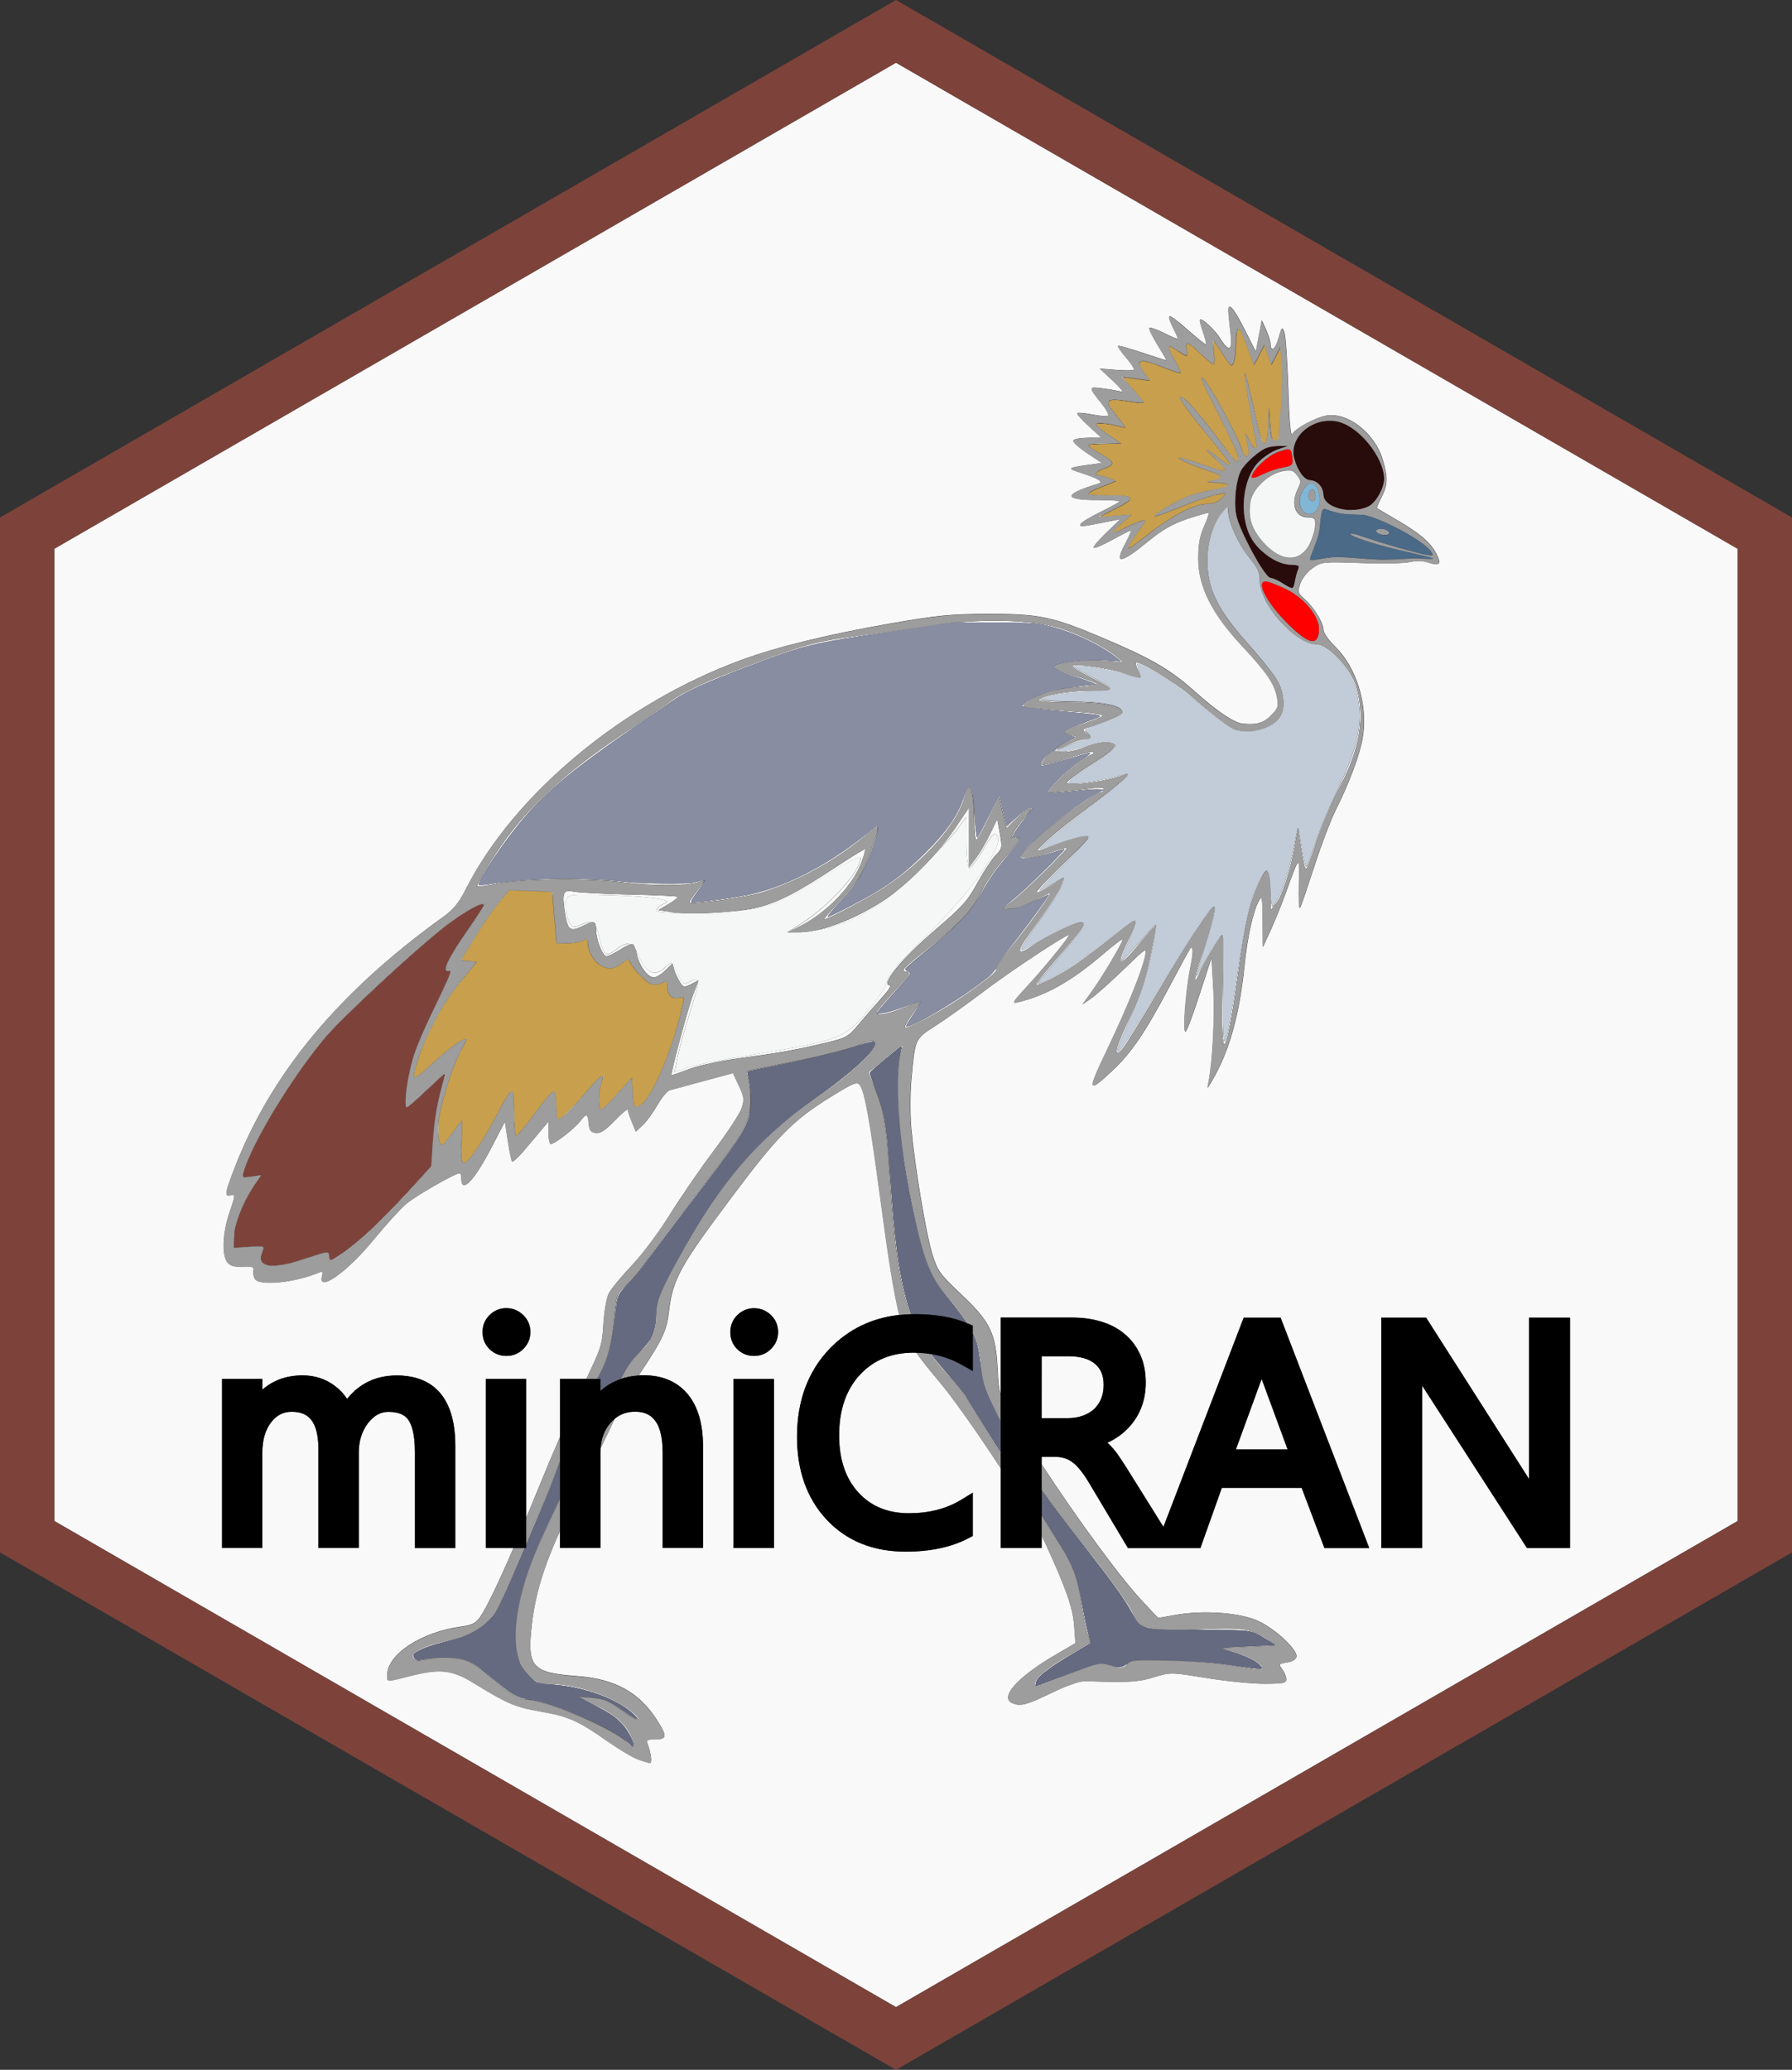 <?xml version="1.0" encoding="utf-8"?>
<!-- Generator: Adobe Illustrator 26.5.0, SVG Export Plug-In . SVG Version: 6.00 Build 0)  -->
<svg version="1.1"
	 id="svg8" xmlns:dc="http://purl.org/dc/elements/1.1/" xmlns:inkscape="http://www.inkscape.org/namespaces/inkscape" xmlns:rdf="http://www.w3.org/1999/02/22-rdf-syntax-ns#" xmlns:sodipodi="http://sodipodi.sourceforge.net/DTD/sodipodi-0.dtd" xmlns:cc="http://creativecommons.org/ns#" xmlns:svg="http://www.w3.org/2000/svg" inkscape:export-filename="C:\Users\apdev\Documents\github\R-packages\maintainer\miniCRAN\miniCRAN\man\figures\miniCRAN-logo.png" inkscape:version="0.92.5 (2060ec1f9f, 2020-04-08)" sodipodi:docname="logo.svg"
	 xmlns="http://www.w3.org/2000/svg" xmlns:xlink="http://www.w3.org/1999/xlink" x="0px" y="0px" viewBox="0 0 2521 2911"
	 style="enable-background:new 0 0 2521 2911;" xml:space="preserve">
<rect x="0" y="0" width="2521" height="2911" fill="#333333" stroke="none"/>
<style type="text/css">
	.st0{fill:#F9F9F9;}
	.st1{fill:#7D433B;}
	.st2{fill:#F5F7F7;}
	.st3{fill:#280B0B;}
	.st4{fill:#C89F4D;}
	.st5{fill:#81B6D6;}
	.st6{fill:#C2CCD8;}
	.st7{fill:#888DA1;}
	.st8{fill:#656A80;}
	.st9{fill:#9D9D9D;}
	.st10{fill:#4B6A87;}
	.st11{fill:#FF0000;}
</style>
<sodipodi:namedview  bordercolor="#666666" borderopacity="1.0" fit-margin-bottom="0" fit-margin-left="0" fit-margin-right="0" fit-margin-top="0" id="base" inkscape:current-layer="layer1" inkscape:cx="171.37069" inkscape:cy="333.32078" inkscape:document-units="mm" inkscape:pageopacity="0.0" inkscape:pageshadow="2" inkscape:window-height="1017" inkscape:window-maximized="1" inkscape:window-width="1920" inkscape:window-x="-8" inkscape:window-y="-8" inkscape:zoom="1.0809568" pagecolor="#ffffff" showgrid="false">
	</sodipodi:namedview>
<g>
	<path class="st0" d="M1843.5,763.1c3.8-8.4,7-19.9,7-25.5c0.1-8.9-1.4-10.2-10.9-10.2c-2.8,0-5.3-0.6-7.6-1.5
		c0.3,0.1,0.6,0.4,1,0.5c1.8,0.7,3.2,0.9,7.5,1.1c4.5,0.2,5.5,0.4,6.8,1c2.5,1.2,2.9,2.4,2.9,8.4c0,4.6-0.1,5.3-1.3,9.9
		c-2.3,9.3-5.8,17.8-9.5,23.3c-2.4,3.6-7.5,8.6-10.7,10.3c-5.5,3.1-11.3,4.2-17.6,3.4l0,0c-12-1.6-25.8-11-37.6-25.7
		c-13.6-16.9-17.8-32.5-14.3-52.8c2.4-14,16.9-30.7,33.5-38.8c4.8-2.3,8-3.4,13.3-4.3c5.1-0.9,9.4-1,11.7-0.2c2.1,0.7,4.5,2.8,7,6.2
		c2.4,3.2,3.9,5.7,4.4,7.7c0.6,2.3,0,4.3-2.7,10c-1.5,3.1-2.5,5.8-3.4,8.4c0.8-2.4,1.8-4.9,3.1-7.4c4.7-9,4.5-11.1-1.2-18.7
		c-5.6-7.4-8.4-8.2-20.9-5.8c-19.9,3.7-42.3,25.2-45.2,43.3c-3.5,22.1,1.5,38.1,17.7,56.5C1802.3,791.4,1830.5,791.8,1843.5,763.1
		L1843.5,763.1z"/>
	<path class="st0" d="M1854.7,786.5c-5.1,0.9-9.1,1.3-10.2,1l0,0c-0.7-0.2-1.3-0.8-1.3-1.2c-0.1-1.1,0.2-1.8,5.1-14.8
		c5-13.3,6.5-17.6,7.5-23.1c0.7-3.4,0.9-4.8,1.5-11.6c1.1-11.6,2.3-17.7,3.9-19.9c1.1-1.4,2-1.5,5.3-0.2c3.9,1.5,7.7,2.6,11.3,3.6
		c-4-1.1-8.3-2.5-13.3-4.4c-4.5-1.7-6,4.9-7.8,25.2c-1.2,13.8-6.7,24.3-13.8,44.2c-1,6.7,18.3-2.6,40.9-2
		c18.4,0.5,36.9,2.8,54.1,3.5c-5.7-0.2-12.3-0.7-27.7-1.9C1880.1,782.5,1875.9,782.6,1854.7,786.5z"/>
	<path class="st0" d="M1909.3,752c-0.7-0.2-1.3-0.4-1.9-0.5C1908,751.7,1908.6,751.8,1909.3,752z"/>
	<path class="st0" d="M811.5,1302.9c-9.1,3.8-15.1-9.2-15.2-32.9c-0.1-11.5,1.7-11.9,43.8-11.4c64.5,0.8,110.7,6.6,95.7,11.9
		c-6.6,2.3-12,6.7-12,9.8c0,2.6,11.8,3.9,35.5,3.9c-4.8-0.3-9.1-0.7-12.7-1.2l-20.4-3.1l14.4-8.5c7.9-4.7,13.6-9.2,12.7-10.2
		c-0.9-0.9-31.7-2.4-68.4-3.2c-36.7-0.8-72-2.7-78.4-4.1c-14.1-3.1-16,1.7-11.8,29.5c3.7,24.4,7.3,27.4,23.6,19.6
		c6.7-3.2,11.2-5.1,14.3-5.6C828.3,1296.3,822.1,1298.6,811.5,1302.9z"/>
	<path class="st0" d="M1828.3,705.1c0,20.2,20.8,25,27.1,6.2c4-12-2.6-32.4-10.6-32.4C1837.7,679,1828.3,693.9,1828.3,705.1z
		 M1847.7,680.1c4.8,3.2,8.6,13.3,8.6,22.9c0,4.6-0.6,7.4-2.3,11c-1.6,3.3-4.5,6.5-7.2,7.8c-2.1,1-6.3,1.3-8.2,0.6l0,0
		c-4.6-1.7-7.9-5.6-9.5-11.2c-0.9-3.4-0.8-9.3,0.3-13.1c1.8-5.9,5-11.6,8.7-15.3C1841.7,679.3,1845,678.4,1847.7,680.1z"/>
	<path class="st0" d="M1900.8,752.5c-0.2-0.1-0.4-0.3-0.6-0.4C1900.4,752.2,1900.6,752.3,1900.8,752.5z"/>
	<path class="st0" d="M1947,786.9c-1.6,0-3,0-4.4,0c2.4,0,4.9,0.2,7.2,0.2c17.1-0.3,24.8-1.2,33.5-1.6c-3.1,0.1-6.1,0.2-9.4,0.4
		C1962,786.7,1956,786.9,1947,786.9z"/>
	<path class="st0" d="M1984.6,777.5c17.1,3.9,22.6,5.2,26.1,6.2c7.9,2.2,6.9,2.6-5.7,2c-3.4-0.2-6.6-0.3-9.7-0.3
		c9.9,0.3,20.5,1.3,20.6,0.2c0.1-0.9-8.8-3.1-21.4-6s-28.8-6.5-43.3-10.3c-23.1-6-43.4-12.7-49.4-16.4c3.8,2.3,13.3,5.9,27.5,10.3
		C1944.1,767.8,1957.4,771.2,1984.6,777.5z"/>
	<path class="st0" d="M971.6,1380.3c-9.1,4.9-11.6,3.6-17-9.1c-8.8-20.5-8.3-20.3-19.9-9.7c-13.8,12.5-25.5,7.3-35.1-15.7
		c-1.9-4.4-3.7-8-5.5-10.8c0.8,2.3,1.4,4.9,2,7.7c2.9,15.2,15.3,32,23.6,32c3.3,0,10.6-4.3,16.1-9.7l10.1-9.7l2.6,8.7
		c1.4,4.8,5,12.5,7.9,17.1c5,7.9,5.9,8.1,16,2.9l9.1-4.7C980.4,1376.4,977.2,1377.3,971.6,1380.3z"/>
	<path class="st0" d="M1252.1,1385.9c-14.7,0,16.9-38.4,65.8-80.1c35.7-30.4,43.6-39.3,57.1-64.1c8.7-15.8,20.2-33.3,25.5-38.8
		c9.4-9.5,9.6-10.9,6.1-30.4l-3.7-20.5l-10.2,21.1c-5.6,11.6-14.6,26.9-19.9,33.9l-9.7,12.8v-42v-42l-19.3,28.8
		c-8.7,12.9-19.9,27-32.3,40.7c17.1-17.8,31.7-34.1,36.3-40.5l11.3-15.9l0.2,35.9c0.1,19.7,2.1,35.9,4.4,35.9s11.3-12.1,19.9-26.8
		c13.2-22.6,16.4-25.3,20-17.1c7,15.6-41.3,82.2-102.1,140.9c-31.2,30.1-53.6,56-53.6,61.9c0,5.6-12.4,24.8-27.5,42.7
		c-32.3,38.3-39.4,40.9-161.2,60.9c-43.9,7.2-86.6,15.7-95,18.9l-15.2,5.8l3.8-20c2.1-11,9.5-38,16.5-59.9
		c8.3-26.1,12.4-40,12.3-46.2l-6.2,16.2c-8,21-33,114.3-30.6,114.3c0.8,0,12-4,24.8-8.8l0,0c12.8-4.8,44.3-11.6,69.8-15.1
		c58.6-8,79.3-11.7,120.2-21.4c31.3-7.4,33.4-8.6,48.4-26.5c8.6-10.3,23-26.8,31.9-36.7C1249,1394,1254.4,1385.9,1252.1,1385.9z"/>
	<path class="st0" d="M1899.8,751.3c0-0.1,0-0.2,0.1-0.3C1899.9,751.1,1899.8,751.2,1899.8,751.3z"/>
	<path class="st0" d="M867.6,1334.9c-15.5,11.7-17.6,10.3-24.3-16.2c-1.8-7.3-3.3-12.4-5-15.9c0.2,1.4,0.3,3.1,0.3,5.1
		c0,13.8,9.3,37.1,14.8,37.1c2.2,0,10.7-4.2,18.9-9.4c5.5-3.5,10.9-6.1,14.4-7.1C881.7,1326.5,875.8,1328.8,867.6,1334.9z"/>
	<path class="st0" d="M1821,708.9c-0.3-4.2,0.2-8.9,1.8-13.8c-1.5,4.7-2.2,8.8-1.9,13C1820.9,708.4,1821,708.6,1821,708.9z"/>
	<path class="st0" d="M1821.7,713c0.2,1,0.5,1.9,0.9,2.8C1822.2,715,1821.9,714,1821.7,713z"/>
	<path class="st0" d="M1828.5,724c-0.5-0.3-0.9-0.7-1.3-1.1C1827.7,723.3,1828.1,723.7,1828.5,724z"/>
	<path class="st0" d="M1823.7,718.3c0.5,0.9,1,1.7,1.6,2.4C1824.7,720,1824.2,719.2,1823.7,718.3z"/>
	<path class="st0" d="M1844.8,704.6c1.6,0.7,2.2,0.8,3.3,0.2l0,0c2.1-1,3.1-6.7,2-11.4c-1.7-7.1-6.2-7.2-8.9-0.2
		c-0.9,2.5-1,6.4-0.2,8C1841.9,702.7,1843.2,703.9,1844.8,704.6z M1847.3,688.6c4.4,2.7,4.3,16.5-0.2,16.5c-1.9,0-4.4-1.5-5.6-3.4
		l0,0C1838.6,696.9,1843.3,686.1,1847.3,688.6z"/>
	<path class="st0" d="M1936.9,748.7c-0.1-0.1-0.2-0.2-0.3-0.4C1936.6,748.4,1936.8,748.6,1936.9,748.7z"/>
	<path class="st0" d="M1900.5,750.5c-0.1,0-0.1,0.1-0.2,0.2c1-0.5,3.3-0.2,6.8,0.7C1903.3,750.4,1901.5,750.2,1900.5,750.5z"/>
	<path class="st0" d="M1939,750.3c-0.3-0.1-0.5-0.3-0.7-0.4C1938.5,750,1938.7,750.1,1939,750.3z"/>
	<path class="st0" d="M1946,744.2c1.2,0.2,2.4,0.5,3.5,0.9c-1.2-0.4-2.5-0.8-4-1.1c-4.3-0.7-8,0-9.2,1.6
		C1937.6,744,1941.6,743.3,1946,744.2z"/>
	<path class="st0" d="M1942.3,751.7c-0.7-0.2-1.3-0.4-1.8-0.6C1941.1,751.2,1941.7,751.5,1942.3,751.7z"/>
	<path class="st0" d="M1878.3,720.4c0.4,0.1,0.9,0.3,1.3,0.4c8.6,2.1,14.1,2.7,29.9,3.1c5.2,0.1,8.5,0.3,9.5,0.5
		c9.1,1.7,23.3,7.2,40,15.4c27.4,13.5,49.3,28.1,54.8,36.7c0.9,1.4,1.6,3.2,1.5,4c-0.1,0.5-0.1,0.5-1.8,0.6
		c-4.7,0.2-21.3-3.8-48.5-11.6c-18.5-5.3-23.5-6.9-42.3-13.1c-4.1-1.4-7.4-2.4-10.1-3.3c8.9,2.8,21.9,7.5,37.8,12.2
		c29.9,8.8,64.9,18.5,65,15.5c0.7-14.4-79.4-56.4-100.2-56.8C1899.5,723.6,1890.4,723.6,1878.3,720.4z"/>
	<path class="st0" d="M1936,746.6c0,0.1-0.1,0.1-0.1,0.2c0,0.1,0.1,0.1,0.1,0.2C1936,746.9,1936,746.7,1936,746.6z"/>
	<path class="st0" d="M1943.1,751.9c0.5,0.1,1,0.3,1.6,0.4c0.7,0.1,1.6,0.2,2.6,0.2c-0.9,0-1.8-0.1-2.7-0.3
		C1944.1,752.1,1943.6,752,1943.1,751.9z"/>
	<path class="st0" d="M1952.2,752.1L1952.2,752.1c1-0.3,1.6-0.8,2-1.3c-0.7,0.8-2,1.4-3.8,1.6
		C1951.1,752.3,1951.8,752.2,1952.2,752.1z"/>
	<path class="st0" d="M1949.8,745.2c0.5,0.2,1,0.4,1.4,0.6C1950.7,745.6,1950.2,745.4,1949.8,745.2z"/>
	<path class="st0" d="M1936,746.3c0.1-0.2,0.1-0.4,0.3-0.6C1936.2,745.9,1936.1,746.1,1936,746.3z"/>
	<path class="st0" d="M1952.5,746.5c0.2,0.1,0.3,0.3,0.5,0.4C1952.8,746.8,1952.6,746.7,1952.5,746.5z"/>
	<path class="st0" d="M1953.8,747.6c0.1,0.1,0.2,0.2,0.3,0.3C1953.9,747.9,1953.9,747.8,1953.8,747.6z"/>
	<path class="st0" d="M1954.6,749.9c0,0.2-0.1,0.4-0.2,0.6C1954.5,750.3,1954.6,750.1,1954.6,749.9z"/>
	<path class="st0" d="M1954.6,748.9c0,0.1,0,0.3,0.1,0.4C1954.6,749.2,1954.6,749.1,1954.6,748.9z"/>
	<path class="st0" d="M732.4,2340.6c3.5,7.7,16.2,21.9,22.5,25.2c2.5,1.3,10.4,2.5,21.3,3.2c46.5,3.2,95.9,21.6,117,43.7
		c4.8,5,5,5.5,2,4.6c-4.5-1.3-10.7-5.1-22.3-13.6c-17.4-12.8-24.7-15.4-46.8-16.9l-12.6-0.8l20,10.5c24.1,12.6,30.9,17.1,40.6,27
		c7.8,7.9,17.1,24.2,17.1,29.9c0,4.2-1.4,4-6.1-1l0,0c-17.9-18.8-107.4-58.7-138.7-61.8c-17.2-1.7-29.1-8.8-61.7-36.8
		c-21.6-18.6-32.6-22.8-59.3-22.8c-11.8,0-19.6,0.7-27,2.5c-10.8,2.6-13.1,2.3-16.1-2.4c-1-1.6-1-2.9,0-4.6
		c2.4-3.9,17.4-10.6,33.6-14.9c8.5-2.3,19.9-5.3,25.4-6.8c22-5.9,42.5-19,53.9-34.6c6.1-8.3,16.6-31.1,38.9-84.3
		c1.2-2.9,2.5-5.9,3.7-8.9H737c-3.5,8.3-6.9,16.4-9.8,23.6c-10.4,25.6-22.7,53.1-27.3,61.2c-13.3,23.5-35.5,37.9-69.8,45.3
		c-35.6,7.6-54.7,17.7-48.3,25.4c3.2,3.8,7.3,4.3,16.1,1.7c17.5-5,45.7-4.1,60.2,1.9c7,2.9,19.9,11.9,28.7,20
		c23.3,21.4,43.7,34.2,54.2,34.2c27.2,0,127,42.9,142.1,61.2c7.6,9.1,11.5,6.8,7.3-4.4l0,0c-7.6-20-22.3-34.3-49.1-47.6l-26.9-13.4
		l19.4,1.5c15.9,1.3,23.1,4.4,40.1,17.5c21.3,16.4,34.5,18,14.8,1.8c-26.1-21.5-77.7-38.7-116.5-38.9c-13.3-0.1-18.4-2.3-28.4-12.3
		c-26-26-24.4-80.5,4.5-159.9c4.9-13.4,20.3-47.3,39.5-87.4v-1.3c-11.3,23.4-21.5,45.2-29.2,62.7
		C726.9,2241.7,716.9,2306.3,732.4,2340.6z"/>
	<path class="st0" d="M1254.6,1686.4c-5.2-69.8-6.2-82-8.1-96.3c-3-23.3-6.7-37.3-15.5-59.4c-4.4-11.1-7.7-21-7.3-22.1
		c0.9-2.3,42-36.8,43.8-36.8c0.7,0,1,1.6,0.5,3.7c-3.5,16-4.7,27-4.6,48.9c0.2-20.1,2-36.8,5.5-49.1c2.2-7.8-0.9-6.2-21.3,11.1
		c-13.1,11.2-24.6,20.7-25.4,21.2s2.8,10.6,8.1,22.4c12.5,28.1,16.7,52.8,21.4,125.3c5.9,91.6,13.6,149.5,28.8,193
		c0.3,0,0.6,0,0.9,0C1268,1809.9,1260.1,1759.9,1254.6,1686.4z"/>
	<path class="st0" d="M1332.2,1823.8c12.8,15.7,21.7,27.3,28.2,37.1c0.5,0.2,1,0.4,1.5,0.6c-7.2-11.2-17.5-24.1-32.4-42
		c-22.1-26.5-31.8-53.9-48-135.5c-9.3-47-15.1-90.5-17.2-126.9c2.3,47.9,9.9,99.5,24.2,162.7
		C1300.8,1774.5,1310.1,1796.6,1332.2,1823.8z"/>
	<path class="st0" d="M1588.9,2338c2.5-1.7,6.6-2.6,15-2.9c-10.1,0.2-11.9,0.8-14.3,2.4C1589.3,2337.7,1589.1,2337.8,1588.9,2338z"
		/>
	<path class="st0" d="M1591.4,2266.5c7.5,14.2,10.6,18,16.8,20.6c7.5,3.2,12.4,4.4,33.4,4.8c-10.7-0.4-18.8-1.2-23.9-2.5
		c-15.2-3.8-17.5-5.9-25.2-23.3c-4.7-10.5-32.6-49.2-62.1-86c-26.5-33-47.2-60.3-64.8-85.7v1c16.2,23.2,36.4,49.8,65.4,86.6
		C1564.2,2224.4,1583,2250.7,1591.4,2266.5z"/>
	<path class="st0" d="M1378.1,1909.2c4.2,30.9,5.1,35.2,9,45.9c2.8,7.8,11.3,25.5,20.7,44v-1.1c-0.7-1.3-1.4-2.6-2.1-4
		c-19.2-37.7-23.1-48.9-25.2-71c-2-21.8-4.5-35.4-12-50.1v1.9C1373.9,1885.7,1376.3,1895.6,1378.1,1909.2z"/>
	<path class="st0" d="M1772.2,2341.5c3.9,4.1,4.2,4.7,2,5.5c-1.3,0.5-9.3-0.2-17.8-1.4c-8.5-1.3-20.8-3.2-27.4-4.1
		c-23.2-3.5-65.5-6.2-100.4-6.4c-0.5,0-0.9,0-1.4,0c6.4,0.1,13.7,0.3,22.4,0.6c31.8,1,72.7,4.6,90.9,8c18.2,3.4,33.9,5.3,35,4.2
		c4.7-4.7-12.7-16.6-33.8-22.9l-22.6-6.8c0.1,0.5,6.8,2.8,14.9,5.2C1752.1,2328.7,1766.3,2335.4,1772.2,2341.5z"/>
	<path class="st0" d="M1521.2,2254.4c3.1,19.2,7.4,39.4,9.5,45s3.4,10.6,2.8,11s-13,7.7-27.7,16.2c-31.7,18.3-49.6,32.7-49.6,40
		c0,2.9,1,5.3,2.2,5.3s21.7-7.7,45.6-17.2l0,0c38.4-15.2,44.7-16.7,54.8-13c15.6,5.6,22.1,5.2,28-1.9c0.5-0.6,1.1-1.1,1.7-1.6
		c-11.2,7.8-13.5,8-26.5,4c-14.7-4.6-14.9-4.6-67.1,15.4c-19.9,7.6-36.5,13.8-36.9,13.8s-0.8-1.8-0.8-4l0,0c0-8,16.3-20.9,56.5-44.4
		c11-6.4,20.2-11.9,20.4-12.1c0.3-0.2-1.1-6-3-12.8c-2-6.8-5.9-25.4-8.8-41.3c-9.1-49.6-12.4-57-52.8-118.3c-1.3-2-2.7-4.1-4.1-6.2
		v1.4c2.7,4.1,5.2,7.8,7.3,10.8C1508.1,2196.6,1514.1,2210,1521.2,2254.4z"/>
	<path class="st0" d="M1782.6,2306.1l12.4,7.5l-16.4,0.9c-9,0.5-26.1,1.3-38,1.8c-10.5,0.5-19.3,1.2-21.2,1.6l38.2-1.8l39.1-1.9
		l-13-8.4c-23.8-15.3-35.2-17.1-94.1-14.5c-12.7,0.6-23.9,0.8-33.6,0.8c8.9,0.1,19.7,0.1,33.1,0.1
		C1762.6,2292.4,1759.1,2291.8,1782.6,2306.1z"/>
	<path class="st0" d="M1337.8,1937.9c-9.5-10.8-20.6-23.9-24.6-29.2c-1.1-1.4-2-2.9-3.1-4.3c-0.4-0.1-0.8-0.1-1.2-0.2
		c6.8,9.7,14.5,19.1,23.2,28.4c13,14.1,23.7,26.3,23.7,27.2c0,1.7,24.6,41.4,52.1,84.7v-1.5c-25.3-39.8-47.2-74.9-50.6-81.6
		C1356.1,1959.3,1347.4,1948.7,1337.8,1937.9z"/>
	<path class="st0" d="M923.1,1851.8c0,9.8-3.3,22.9-7.6,30.9c-2,3.6-8.4,11.4-14.3,17.4c-5.9,6-12.9,14.2-15.7,18.4
		c-2.9,4.3-7.1,11.6-12.3,20.9c0.2-0.1,0.3-0.1,0.5-0.2c12.3-22,19-30.5,26.4-37.1c17.8-15.7,24-30.8,24.1-58.7
		c0-13.6,4.9-25.7,26.4-65.1c36.2-66.6,68.1-114.5,105.2-154.7c-37.3,40-67.4,84.1-105.6,154C928,1818.6,923.1,1831.8,923.1,1851.8z
		"/>
	<path class="st0" d="M1065.7,1613.5c-3.1,3.2-6.2,6.4-9.2,9.6C1059.5,1619.8,1062.6,1616.6,1065.7,1613.5z"/>
	<path class="st0" d="M1053.4,1519c-1.4-6.6-2.4-12-2.3-12.1s19.9-4.2,44-9c55.3-11.2,92.6-20.3,114.3-28c9.3-3.3,18.1-5.7,19.4-5.2
		c11.8,3.7-21,36.5-75.2,75.1c-38.1,27.1-57.6,43.3-83.8,69.5c25.3-25.2,53.3-47.7,86.7-70.7c42.6-29.2,78.4-63.4,75.2-71.8
		c-1.8-4.7-5.6-4.2-24.8,3.6c-12.5,5-52.9,15.2-89.8,22.6l-67.2,13.5l3.1,13.3c1.5,6.3,2.6,18,2.8,27.8
		C1055.9,1537.5,1055.1,1526.9,1053.4,1519z"/>
	<path class="st0" d="M740.3,2169.5v2c7.9-18.6,15.8-37.1,19.4-45.2c11.4-25.7,19.4-46,28.3-71.5v-1.3
		c-5.7,17.6-17.1,46.6-25.7,65.5C756.7,2131.2,748.3,2150.5,740.3,2169.5z"/>
	<path class="st0" d="M1853.7,679.4c1.8,1.4,3.4,3.2,4.6,5.1c-1-1.6-2.2-3.2-3.1-4C1854.8,680.1,1854.2,679.8,1853.7,679.4z"/>
	<path class="st0" d="M865.3,1850.6c3.2-29.4,3.1-29.4,19.2-46c6.4-6.6,16.3-18.5,22.1-26.5c19-26.2,46.9-63.1,74.2-98.3
		c52.8-68.1,67.1-89.5,73.1-109.7c0.9-2.9,1.4-7.3,1.8-12.2c-2.4,23.7-18,48.2-75.6,121.7c-28.1,35.9-59.1,76.9-68.9,91.2
		c-9.8,14.3-23.6,31.1-30.7,37.4c-12.2,10.7-13,13-15.8,43.4c-3.5,38.7-10.6,64.3-24.6,87.6h0.4
		C855.2,1913.7,860.7,1893.2,865.3,1850.6z"/>
	<path class="st0" d="M408.4,1776.3c-13.5,3.2-25.6,4.3-31.7,2.9l0,0c-9.3-2.2-11.7-7.7-7.9-17.6c2.3-5.8,2.4-7,1.3-8.2
		c-1.1-1.1-9.8-1-25.1,0.2c-6.8,0.5-13.2,1-14.2,1h-1.9v0.5l21.9-1.6c21.6-1.6,21.9-1.5,18.1,6.8c-10.4,22.7,14.1,26.3,63.2,9.2l0,0
		c12.5-4.4,19.9-6.9,24.3-7.8c-4.1,0.8-10.5,2.8-21,6.2C424.3,1771.7,412.1,1775.4,408.4,1776.3z"/>
	<polygon class="st0" points="1774.9,1939.3 1738.7,2038.5 1811.5,2038.5 	"/>
	<path class="st0" d="M659,1351.4c-8.2-0.7-9.8-1-9.5-1.9c0.8-2.1,23.5-38.9,30.6-49.6c10.6-16.1,17.3-25.1,27.4-37.2l8.9-10.6
		l7.4,0.2c25.7,0.7,52.2,1.8,52.6,2.2c0.2,0.2,1,7.6,1.7,16.3c0.7,8.7,2.1,24.9,3.1,36l1.8,20.2l12.6-0.4
		c13.7-0.4,19.4-1.4,25.7-4.2c2.8-1.3,4.1-1.5,4.6-1c0.4,0.4,1,3.4,1.3,6.6s1,7.1,1.5,8.6c3.4,9.6,10.8,18.7,18,22.2
		c10.5,5.2,18.5,3.9,29.4-4.6c4.2-3.3,6.4-4.7,7.6-4.7c0.4,0,1.6,1.8,2.7,3.9c3.9,7.7,17.4,22.7,25.4,28.2c0.6,0.4,1.2,0.6,1.8,0.9
		c-8.9-5.7-24.9-23.1-27.6-30.6c-1.4-4-3.1-3.9-8.8,0.9c-11.4,9.6-19.9,11.1-30.8,5.5c-10.7-5.5-19.1-19.7-19.1-32.2
		c0-6.2-1.2-6.8-7.2-3.5c-4,2.1-13.9,3.9-22,3.9h-14.8l-2.2-23.3c-1.2-12.8-2.6-29.1-3.1-36.3l-0.9-13l-30.4-1.1l-30.4-1.1
		l-14.3,16.9c-7.8,9.3-23.2,31.6-34.1,49.4l-19.8,32.5l11.3,1.2l10.5,1.1c0-0.1,0-0.1-0.1-0.2C669.4,1352.4,664.4,1351.9,659,1351.4
		z"/>
	<path class="st0" d="M773.8,1538.9c-5.6,6-10.6,12.3-22.2,27.8c-15.8,21.1-24.5,31.5-25.6,30.4c-1-1-1.7-10.1-2.2-31.7
		c-0.8-28.3-1.1-30.9-4.2-30.4c-2.7,0.4-7.3,7.8-22.8,36.7c-17.2,32.2-33.3,56.5-40.9,61.8c-2.7,1.9-3.5,2-4.5,0.8l0,0
		c-0.4-0.5-1.1-2.5-1.5-4.5c-0.8-3.6-0.7-9.4,0.5-42.5c0.4-11.8,0.4-12.3-0.8-11.3c-0.7,0.5-6.4,7.9-12.7,16.3s-12.1,15.8-12.8,16.5
		c-2.2,2-3.6,1.1-5.4-3.2c-1.6-3.8-1.7-4.6-1.6-17.3c0-12.3,0.2-14,2.1-23.3c3.9-18.6,13.6-50,21.5-70.1c1.8-4.6,6.1-13.7,9.6-20.4
		c3.4-6.6,6.3-12.4,6.3-12.8c0-0.5-0.4-0.7-1.1-0.7c0.5,0.1,0.8,0.3,0.8,0.8c0,1-3.3,7.3-7.2,14c-10.6,18.1-29.4,76.6-32,99.9
		c-1.3,11.1-0.8,24.3,1.1,29.1c3.3,8.6,3.8,8.3,17.4-10.2c7.7-10.5,14.3-19.1,14.7-19.1s0.1,11.7-0.7,26
		c-2.1,37.9,0.5,41.6,15.8,22.2c7-8.8,20.2-30.3,29.5-47.9l0,0c27.7-52.4,28.2-52.6,28.3-12.4c0.1,18.9,1.4,34.4,3.1,34.4
		c1.6,0,13.3-14.2,26-31.6c11.9-16.3,23.1-29.7,26.2-31.3C777.3,1535.4,775.9,1536.7,773.8,1538.9z"/>
	<path class="st0" d="M1247.9,1263.2c-33.6,22.8-72.2,39.8-102.6,45.8c38.8-4.8,79.9-25.1,120.5-59.3
		C1259.6,1254.7,1253.6,1259.3,1247.9,1263.2z"/>
	<path class="st0" d="M932.3,1382.2c2.2-1,4.4-1.6,4.9-1.4c1.1,0.4,1.8,3.9,1.8,9.1c0,4.6,2.4,9.9,5.4,12c1.4,1,3.6,1.6,6,1.8
		c-6.7-0.7-11.2-6-11.2-14.5c0-10-0.7-10.6-7.6-7c-3.1,1.7-7.6,2.5-11.3,2.4C923.8,1385,927.7,1384.3,932.3,1382.2z"/>
	<path class="st0" d="M779.8,1535.2c0.9,1,1.6,3.7,2.2,7.4c-0.2-2.3-0.4-3.9-0.6-4.5C780.9,1536.6,780.4,1535.7,779.8,1535.2z"/>
	<path class="st0" d="M958.6,1402.5c-2.2,0.8-4.2,1.2-6.1,1.2c1.7,0,3.3-0.2,4.8-0.6c5.4-1.5,5.4,0.1-0.1,22.3
		c-13,53.1-36.9,110-52.9,126c-2.8,2.8-7.1,5.2-9.2,5.2c-3.1,0-4.2-5.8-5.3-27.2c-0.4-7.5-0.8-13.7-0.9-13.8
		c-0.1-0.1-6.4,6.7-13.9,15.2c-13.5,15.2-25.4,27.4-28.3,29c-1.4,0.7-1.6,0.6-2.6-1.7c-0.9-2-1.1-4.6-1.1-11.8
		c0-10.7,0.8-16.1,3.6-25.1c1.7-5.6,2-8.4,0.9-8.4c-2.4,0-9.6,7.2-24.8,24.9c-13.3,15.5-28.8,31.2-33.6,34.2c-3.6,2.2-3.8,2.2-4.7,1
		c-0.5-0.7-0.9-2.3-1-3.6c-0.1-4.9-0.3-11-0.7-16.5c0,0.9,0.1,1.9,0.1,2.9c0,20.8,0,20.9,8.4,15.4c4.6-3,18.1-17,30-31.1
		c24-28.5,30.6-33.3,24.9-18.3c-4.7,12.3-4.9,39.1-0.4,39.1c1.9,0,12.3-10.1,23.3-22.5l19.9-22.5l0.9,19.4
		c1.1,22.2,2.6,24.9,11.1,19.6c14.8-9.3,40.3-66,54.8-121.7C962.8,1405.7,963.3,1400.7,958.6,1402.5z"/>
	<path class="st0" d="M604,1499.4c-20.8,19.1-23.6,19.7-19.6,4.1c7.7-29.4,24.8-66.5,44.7-96.9c8-12.2,15-21.4,30-39.2
		c5.6-6.7,8.6-10.4,10-12.5l-20.2,24c-23.9,28.4-47.2,70.3-59.3,106.4c-12.3,36.7-10.4,37.9,18.2,10.9c18.3-17.3,38.8-32.6,45.9-35
		c-1.6,0.5-3.8,1.4-6.2,2.9C637.3,1470.4,623.3,1481.6,604,1499.4z"/>
	<path class="st0" d="M457.9,1761.5c-0.3,0-0.6,0.1-0.9,0.2C457.3,1761.6,457.6,1761.6,457.9,1761.5z"/>
	<path class="st0" d="M333.7,1716.9c6.3-19.6,15.9-38.5,28.4-56.1c2.8-4,5-7.3,5.2-7.9l-7.9,11.1c-15.8,22.2-30.5,58.2-30.5,74.9
		v14.2l0.3-9.9C329.6,1731.2,330.2,1727.9,333.7,1716.9z"/>
	<path class="st0" d="M1523,1991.2c6.2-2.2,11.5-5.3,15.9-9.2c4.2-3.9,7.6-8.7,10.1-14.4c2.5-5.8,3.7-12.6,3.7-20
		c0-12.8-3.9-22.4-11.9-29.2c-8.4-7.3-21.1-11-38-11h-37.3v87.2h36.9C1509.8,1994.6,1516.8,1993.4,1523,1991.2z"/>
	<path class="st0" d="M1210.8,1206.6c-0.1,18.7-43.7,67.1-83,92.1l-20.6,13.1l6.2-0.4h-5l18.3-9.4c37.8-19.4,74.3-58,85.9-91
		c3.1-8.7,5.1-16.3,4.5-16.9s-20.3,11.6-43.8,27c-52.3,34.4-77.4,47.3-106.8,55c-9.1,2.3-21.8,4.3-35.8,5.8
		c51-3.6,69.9-12.8,130.9-50.8C1188.7,1214.1,1210.8,1203.1,1210.8,1206.6z"/>
	<path class="st0" d="M779.7,1535.1c-0.1,0-0.1-0.1-0.2-0.1C779.6,1535.1,779.6,1535.1,779.7,1535.1z"/>
	<path class="st0" d="M654.1,1461.2c-0.1,0-0.2,0-0.4,0.1C653.9,1461.2,654,1461.2,654.1,1461.2z"/>
	<path class="st0" d="M626.5,1509c0-0.8-11.5,9.6-25.6,23.3c-14.1,13.6-26.9,24.8-28.4,24.8c-5.7,0,1.9-51.3,11.5-78.1
		c5.5-15.3,20-47.8,32.2-72.1c14.2-28.5,20-43.4,16.3-42c-13,5-1.7-18.9,29.4-62.1c11.6-16.1,20.2-30.1,19.1-31.1
		c-3.9-3.9-35,14.5-62.5,37c-47.4,38.8-135.8,121.1-158.7,147.6c-47.1,54.7-105.2,149.9-117.6,192.7c-2.2,7.6-1.4,8,11.5,5.9
		l13.8-2.2c-0.3-0.1-5,0.5-10.7,1.4c-5.8,0.9-11.4,1.6-12.6,1.5c-1.8-0.2-2.1-0.5-2.3-2.2c-0.2-2.5,3.5-13.8,8-24.2
		c21.1-48.6,68.5-123.3,108-170.1c22.9-27.1,117.7-115.4,163.2-152c22.5-18.1,50.5-35.3,57.4-35.3c1.3,0,2,0.3,2,0.9
		c0,1.6-8.5,15-19.2,30.3c-22.7,32.4-32.9,49.7-34.3,58.3c-0.6,3.5,0.9,5.1,4.1,4.5c1.3-0.2,2.3-0.2,2.3,0.2
		c0,3.5-5.6,16.5-19.8,45.7c-18.7,38.6-29.3,63.6-33.7,79.8c-4.9,17.9-8.8,40-9.4,53.7c-0.4,8.8,0.1,12.3,1.9,12.3
		c1.8,0,12.3-9.2,34.3-30.2c11.7-11.1,18.6-17.3,19-16.9c0.2,0.2-1.6,7.6-4,16.5c-8.4,32-11.5,52.7-14,94l-1.2,19.3l-15.3,16.9
		c-45.8,50.7-75.9,80.1-102.4,100.1c-6.9,5.2-20.1,13.9-22.1,14.5c-2.4,0.7-3.5-0.7-3.5-4.4c0-3.1-0.2-4.9-2.1-5.5
		c1.5,0.5,1.7,2,1.7,4.2c0,9.2,1.5,8.9,19.8-3.8c23.6-16.3,58.5-49.1,93.1-87.4l31.1-34.4l2.3-36.9c1.3-20.3,5.7-49.5,9.8-64.8
		C623,1523.1,626.4,1509.9,626.5,1509z"/>
	<path class="st0" d="M1241.9,1424.8l-8.2,0.8c3.1,3,17.3,0,37.2-8.1c8.8-3.6,16.6-6.7,20.9-8.2c-3.9,1-11.2,3.4-19.3,6.5
		C1260.8,1420.3,1247,1424.3,1241.9,1424.8z"/>
	<path class="st0" d="M1612.2,1420.6c-16.3,26.9-32.2,51.9-35.3,55.4l-5.1,5.9c1.4,0,4-2.3,7.9-7.2c3.9-4.9,26.5-41.5,50.3-81.4l0,0
		c43.6-73.1,74.9-120.3,78-117.8C1703.7,1272.4,1681.4,1306.6,1612.2,1420.6z"/>
	<path class="st0" d="M1554.7,1324.4c-16,12.3-35,26.4-42.3,31.3c-14.5,9.8-42.5,25.2-49.7,27.3c-4.4,1.3-4.3,1,1.9-6.8
		c3.5-4.5,17.2-20.8,30.3-36.3c26.6-31.4,32.2-39.8,28-42.3c-5.1-3.2-33.2,9.1-67.4,29.5c-9.6,5.7-17.9,9.9-18.5,9.3
		c-1.7-1.7,3.8-10.8,23.7-39.1c10.5-14.9,21.8-31.8,25.2-37.6c5.7-9.7,10.9-22.4,10.2-24.8l-3.4,9.6c-3.4,9.7-16.7,30.1-47.1,72.4
		c-15.6,21.6-14,27.2,4.1,14.9c22.5-15.3,65.2-35.9,71.6-34.6c6.9,1.4,1.2,9.4-40.1,57.1c-13.8,16-24.4,29.7-23.5,30.6
		c2.3,2.3,36.5-15.3,56.2-28.9c9.1-6.3,32.5-23.8,52-39.1c19.5-15.2,28.9-23.1,30.9-21.5C1595.5,1293.1,1592.1,1295.6,1554.7,1324.4
		z"/>
	<path class="st0" d="M1597.2,1296.9c0,0.4-0.1,0.8-0.2,1.4C1597.1,1297.7,1597.2,1297.3,1597.2,1296.9z"/>
	<path class="st0" d="M1462.7,1252.3c-1.5,0,13.5-16.3,33.4-36.2s36.1-37.4,36.1-38.8c0-4-14.3-1.2-42.8,8.4
		c-13.9,4.6-25.8,8.5-26.3,8.5c-4.2,0,28.5-27.6,74.8-63c50.4-38.6,58.6-47.1,39.9-41.1c-22.7,7.2-68.8,14.2-73.7,11.1
		c-2.4-1.5,4.6-7,36.9-29c12.6-8.6,24.4-17.2,26.3-19.3c3.3-3.6,3.3-3.8-0.2-6.4c-2.3-1.7-5.9-2.5-10.7-2.5
		c4.5,0.1,8.1,1.2,11.2,3.1c3.9,2.4-4.1,9.4-30.7,26.8c-19.7,12.9-35.9,24.8-35.9,26.4c0,6.3,55.4-1,80-10.4
		c14.8-5.7-2.7,10.1-52.1,47.1c-42.9,32.1-74.1,59.3-68.1,59.3c1.2,0,12.8-4,25.8-8.8s29.7-9.7,37-10.8c13-2,12.3-1-27,37.3
		c-22.2,21.6-39.5,40.2-38.5,41.2s10.1-3.3,20.2-9.6l17.6-10.9c-1.6,0.5-8,4-15.3,8.5C1472.2,1248.1,1464.2,1252.3,1462.7,1252.3z"
		/>
	<path class="st0" d="M1596.8,1295.5c0.2,0.2,0.3,0.5,0.3,0.9c0,0,0-0.1,0-0.2C1597,1296,1596.9,1295.7,1596.8,1295.5z"/>
	<path class="st0" d="M1588.8,1320.3c4-9,7.1-17.5,8.1-21.6c-1.3,4.9-6.3,15.5-14,32.5c-5.8,12.9-7.8,19.9-6,21.1l1.2-5
		C1578.8,1344.2,1583.7,1332,1588.8,1320.3z"/>
	<path class="st0" d="M1583.1,1447.8c19.4-44.2,24.6-57.8,29.8-78c6.1-23.5,12.5-57.1,12.8-65.8c-0.8,6.3-4,23.4-8.1,43
		c-7.1,34.1-14.1,54.5-29.5,86.8c-13.8,28.9-19.8,46.9-16.7,48.2l1-5.9C1573.1,1472.4,1577.9,1459.7,1583.1,1447.8z"/>
	<path class="st0" d="M1623.7,1301.4c-3.7,5-39.4,44.9-42.7,47.8l-3.7,3.3c2.7,0.5,10.7-7.3,24-23.4c11.4-13.9,21.4-25.2,24-27.3
		C1624.6,1301.2,1623.9,1301,1623.7,1301.4z"/>
	<path class="st0" d="M1512.5,1112.3c13.9-1.6,28.9-2.7,33.3-2.3l7.2,0.5c0-0.1,0-0.1,0-0.1c0-2.6-5.1-3.3-14-2
		c-7.7,1.1-25.6,3.2-39.7,4.6l-22.3,2.1C1481.9,1115.4,1493.2,1114.5,1512.5,1112.3z"/>
	<path class="st0" d="M1435.5,1205.6c2.1,3.4,21.9,0.7,42.2-5.7c9.8-3.1,18.7-5.7,19.7-5.7c2.9-0.1-48.7,51.1-66.7,66.2
		c-10.9,9.2-16.8,13.9-18.6,16.2l10-7.4c17.5-12.9,82.8-76.8,78.5-76.8c-2,0-13.9,3.4-26.4,7.6s-27.1,7.1-32.4,6.3
		c-9.4-1.3-8.8-2.2,14.4-25c22-21.6,85.4-67.1,93.4-67.1c1.6,0,2.9-1.5,3.2-3.4l-9.4,4.9C1508.3,1134.2,1431.1,1198.4,1435.5,1205.6
		z"/>
	<path class="st0" d="M1728.2,724.1c0.4,3,1.3,6.5,2.5,10.3C1729.6,730.6,1728.8,727.2,1728.2,724.1z"/>
	<path class="st0" d="M1354.1,1125.9c-8.4,23-23.9,44.9-51.1,72.1c-24.7,24.8-46.2,41.9-71.5,56.9c-22.5,13.4-65.9,35.6-67.1,34.4
		c-0.6-0.6,5.4-8,13.3-16.4c20.8-22.1,30.5-35.4,38.7-53c13.3-28.6,22.1-57.8,17.4-57.7c-0.8,0-9.4,6.4-19.3,14.2
		c-53.7,42.5-112.9,72.3-163.5,82.4c-24.6,4.9-73.1,11.3-77.9,10.2c-2-0.4,0.2-4.5,7.5-14.2c6-7.9,9.1-12.6,9.8-15
		c-1.6,2.4-5.7,8-10.5,14.1c-6.2,7.8-10.7,14.6-10.1,15.2c3.3,3.3,80.4-7.2,102-13.8c49.6-15.3,102.6-44.2,143.7-78.5
		c9.8-8.2,18.5-14.3,19.2-13.6c2.9,3-16,54.5-25.7,70.2c-5.7,9.2-19.8,26.4-31.2,38.1c-11.5,11.8-19.6,21.4-18.1,21.4
		c5.7,0,64.8-31.3,86.3-45.7c54.3-36.4,99.3-86.9,110.2-123.6c2.1-7.2,4.6-13.4,6.3-15.7C1360.3,1110.3,1357.6,1116.3,1354.1,1125.9
		z"/>
	<path class="st0" d="M1760,787.6c3.3,4.6,5.8,7.9,7.6,10.7C1765.8,795.2,1763.3,791.7,1760,787.6z"/>
	<path class="st0" d="M1417.6,1203.5c18.6-21.4,21.4-27.7,11.2-25.6l-5.7,1.1l3.6-7c2-3.9,8.3-12.8,14.1-19.8
		c5.8-7.1,10.5-13.6,10.5-14.6c0-5-10.1,1.3-26.6,16.6l-8.7,8.1l-5.1-22.1l-5.1-22.1l-14.7,29.4c-8.1,16.2-15.5,29.9-16.4,30.4
		c-0.9,0.6-2.5-13.7-3.6-31.6c-1.7-28-3.6-40.4-7.2-39.3c3.8,0.9,6.8,22,6.8,48.7c0,14.1,1.3,25.5,2.8,25.4s9.3-13.9,17.4-30.7
		l14.6-30.5l5.2,22.6l5.2,22.6l14.3-14.3c17.3-17.3,28.8-19.3,12.6-2.2c-10.4,11-19.8,25.4-19.8,30.3c0,1.1,2.5,1,5.6-0.2
		c10.7-4.1,5.5,5.8-14.4,27.3c-11,11.9-25.3,32.1-31.7,45c-5.5,10.9-10.9,19.9-17.7,28.6c6.3-7.8,11.4-15.5,16.1-23.8
		C1392.9,1234.3,1401.7,1221.8,1417.6,1203.5z"/>
	<path class="st0" d="M1421.6,1278.2c10-0.7,16.5-2.8,32.7-10.6c11.1-5.3,20.5-9.6,21-9.6c1.8,0-23.2,34.7-45.4,63
		c-13,16.5-25.3,33.5-27.3,37.7c-4.9,9.8-9.5,14.2-35.7,32.8c-30.4,21.7-74.1,47.3-88.2,51.6c-3.7,1.1-4.3,0.8-3.3-1.6l0,0
		c0.6-1.7,5.5-9.4,10.8-17.3c4.8-7.2,8.4-13.5,8.6-14.9c-1.2,2.4-5.9,9.4-11.8,17.6c-7.4,10.2-11.5,18.6-9.2,18.6
		c7.2,0,49.3-22.6,76.5-41c33.8-22.9,56.1-40.8,50.7-40.8c-2.3,0,7.6-14.4,22-32.1c25.8-31.5,57.5-75.8,54.3-75.8
		c-0.9,0-11.2,5-22.8,11.2c-11.7,6.1-26.4,11.2-32.7,11.2h-10.2C1411.8,1279.2,1415.4,1278.6,1421.6,1278.2z"/>
	<path class="st0" d="M1257.4,1396.7c15.8-17.1,22.9-25.8,22.9-27.9c0-0.9-1.6-2.1-3.7-2.8c-2-0.6-3.2-2.3-2.7-3.7
		c0.5-1.4,15.2-14,32.5-28c18.3-14.8,32.1-26.9,43.1-38c-10.7,10.6-24.7,22.3-44.6,38c-33.2,26.2-38,31.2-30.6,32.2
		c8.1,1,6.8,3.3-16.2,27.9c-13.8,14.7-25.1,28.1-25.1,29.6c0,0.3,0.2,0.5,0.3,0.8l5.3-6.7C1242,1413.9,1250.5,1404.3,1257.4,1396.7z
		"/>
	<path class="st0" d="M1578.8,1000.8c0,0.1,0,0.1,0,0.2v-0.1C1578.8,1000.9,1578.8,1000.9,1578.8,1000.8z"/>
	<path class="st0" d="M1480.4,1057c-6.4,2.1-15.9,13-15.9,18.3c0,3,1.9,2.6,38.2-8.2c15.3-4.5,29.2-8.3,30.7-8.3
		c1.6,0-1.7,3-7.2,6.8c-16.1,10.8-35,26.9-44,37.4c-4.6,5.4-8.3,10.3-8.3,11c0,0.2,0.2,0.3,0.4,0.4l8.4-10.7
		c8.9-11.4,43.3-39.1,52.6-42.5c2.6-0.9,3.9-2.6,2.9-3.8c-1-1.1-16.9,2.8-35.3,8.7c-18.4,5.9-34.9,10.4-36.5,9.8
		c-1.7-0.5,0.4-5.4,4.7-10.9c6.5-8.3,9.9-9.6,20.3-7.9c8.1,1.3,20.1-0.8,33.5-5.8c10.3-3.8,18.2-6.1,24.7-7
		c-6.7,0.9-14.9,2.8-24.9,5.9c-20.3,6.4-37.6,8.5-37.6,4.7c0-1,1.2-1.9,2.6-1.9s7.2-2.1,12.7-4.7s14.9-5.7,20.9-7
		c3.1-0.6,5.4-1.3,7.1-1.9c-1.2,0.2-2.6,0.3-4.5,0.3c-4.7,0-15,3.3-23,7.4s-15.3,6.6-16.2,5.6c-0.1-0.1-0.1-0.3,0-0.4
		c0,0.1-0.1,0.1-0.1,0.2C1486.8,1053.8,1484,1055.8,1480.4,1057z"/>
	<path class="st0" d="M1530.3,1031.5c-2.1-1.9-3.8-4-3.8-4.8s9.3-4.6,20.6-8.4c19.5-6.7,28.5-10.9,30.9-14.6
		c-4.5,4.1-24.4,12.4-47.2,19.5c-8.2,2.5-8.5,3.2-2.8,7.4c2.9,2.2,4.7,3.9,5.5,5.3C1533.3,1034.7,1532.2,1033.3,1530.3,1031.5z"/>
	<path class="st0" d="M1510.9,987.2c-13.6-0.1-30.3-0.8-37-1.5c-11.9-1.3-12.1-1.3-6.6-3.7c11.8-5,33.1-8.1,61.4-9.1
		c12.5-0.4,23.8-1.3,29-2c-4.1,0.6-11.6,0.6-22.5,0.5c-32.1,0-69.6,6.6-73.6,13.1c-1.2,1.9,18,3.3,44.8,3.3
		c42.7,0,68.7,4.6,72.2,12.5C1575.9,992.4,1551,987.5,1510.9,987.2z"/>
	<path class="st0" d="M1705.4,746.8c0.2-0.5,0.3-1,0.5-1.5C1705.7,745.7,1705.5,746.2,1705.4,746.8z"/>
	<path class="st0" d="M1020.9,948.2c-33.4,12.8-61.7,26.5-74.4,35.8c-11.3,8.2-46.4,32.4-78.2,53.7
		c-62.4,41.9-111.6,85.1-145.7,127.9c-22.5,28.3-53.7,77.9-50.8,80.9c0.9,0.9,14-0.9,29.2-4.1c32.6-6.8,132.4-7.7,174.8-1.6
		c35.7,5.1,92.2,5.3,105.2,0.3c4.2-1.6,7.8-2.7,9.3-2.8c-0.5-0.6-1.6-0.6-3.7,0.1c-2.3,0.7-7.2,2.1-10.8,2.9
		c-10.7,2.5-72.4,1.8-97.1-1.1c-55.2-6.5-139.5-5.4-184.8,2.5c-10.9,1.9-20,2.7-20.4,1.8c-2.3-5.7,39.7-67.2,66.8-97.9
		c38.5-43.6,77.2-73.8,208.2-162.6c18.4-12.5,45-24.4,105.2-47.3c78.3-29.7,88.8-32.2,199.2-48.4l82.4-12c-8.8,0.9-17.6,2-26.2,3.3
		c-28.6,4.3-77.2,11.2-107.9,15.4C1142.7,902.9,1125.1,908.1,1020.9,948.2z"/>
	<path class="st0" d="M1858.5,684.8c0.6,0.9,1,1.9,1.5,2.8c-0.1-0.2-0.2-0.5-0.2-0.7C1859.5,686.4,1859,685.6,1858.5,684.8z"/>
	<path class="st0" d="M76.4,771.8v1367.3l1184.1,683.7l1184.1-683.7V771.8L1260.5,88.2L76.4,771.8z M517.8,2001.5
		c-8.8,11.5-13,25.2-13,41.6v134H448V2038c0-46.5-20.3-52.4-37.9-52.4c-11.6,0-21,4.8-28.6,14.8c-8.3,10.6-12.4,25-12.4,42.7v134
		h-56.8v-237.7H369v15.1c15.3-13.4,34.2-20.1,56.6-20.1c17.1,0,32.3,4.9,45.2,14.7c7,5.2,12.8,11.3,17.4,18.4
		c17.4-21.9,40.9-33,70-33c37.5,0,82.2,17.2,82.2,98.9v143.9h-56.8v-134.9c0-26.7-5-39.4-9.2-45.4c-5.2-7.6-14.3-11.2-27.9-11.2
		C535.5,1985.7,526.1,1990.9,517.8,2001.5z M1088.7,2177.2H1032v-237.7h56.8v237.7H1088.7z M1084.5,1897.3
		c-6.3,6.3-14.5,9.7-23.7,9.7c-9,0-17.1-3.3-23.5-9.4c-6.5-6.3-9.9-14.6-9.9-24s3.4-17.7,9.9-24c6.3-6.3,14.5-9.7,23.5-9.7
		c9.2,0,17.5,3.4,23.9,9.8c6.4,6,10,14.4,10,23.9C1094.6,1882.7,1091.1,1890.9,1084.5,1897.3z M2151.1,1853.2h57.6v324h-60.5
		l-147.4-228.3v228.3h-57.6v-324h63.1l144.8,226.9c0-1.1,0-2.2,0-3.3V1853.2z M1547,895.3c71.2,29.9,98.4,45.5,132.5,75.9
		c33.4,29.7,56.5,45.3,68.8,46.5c19.7,1.9,29.1-0.8,39.7-11.4c9.9-9.9,11-12.9,8.7-25.1c-3.6-19.7-14.2-35.3-49.3-72.8
		c-42.2-45.2-61.3-83-61.5-122c-0.1-20.3,1.9-32.1,7.9-45.6c4.4-10,7.5-18.8,6.8-19.5s-14.1,3.1-29.7,8.3
		c-20.7,7-35.2,15.1-53.2,29.8c-41.6,34.1-50.7,35.4-34.5,4.9c5.4-10.1,8.8-18.3,7.7-18.3c-1.1,0-12.9,5.9-26.1,13.2
		s-24.9,12.3-26.1,11.1c-1.1-1.1,6.8-10.7,17.7-21.1l19.8-19.1l-14.5,2.9c-41.1,8.2-42.7,8.3-41.5,4.2c0.6-2.3,13.2-10,28-17.2
		c14.7-7.2,26.8-13.9,26.9-14.9c0-1-14.1-1.9-31.4-1.9c-48.5,0-48-8.1,1.4-22.9c8-2.4,0.9-7.1-22-14.5c-22.4-7.3-22.2-7.7,7.1-11.9
		l20.1-2.8l-21.2-14.1c-11.7-7.7-20.2-15.7-19-17.7s10.7-3.6,21-3.6h18.7l-18-16.4c-9.9-9-17.2-17.2-16.2-18.3c1-1,10.7-0.2,21.5,2
		c10.8,2.1,20.7,2.8,22,1.5s-2.6-8.7-8.7-16.3c-19.6-24.7-19.6-24.7,1.9-21.8c10.6,1.4,22.1,3.5,25.7,4.6s-1.9-5.8-12.1-15.3
		l-18.6-17.3l23,1.8c12.7,1,23.9,0.9,25-0.2c1.1-1.1-3.8-8.7-10.9-17s-12.2-15.7-11.4-16.5c0.8-0.8,16.3,3.5,34.4,9.6
		s33.2,10.8,33.6,10.5c0.3-0.3-5.4-10.2-12.7-22c-7.3-11.8-12.4-22.4-11.2-23.5c1.1-1.1,10.6,2.3,21,7.5c10.4,5.3,19,8.7,19,7.5
		c0-1.1-3.4-8.7-7.5-16.8c-4.1-8.1-5.9-14.7-3.9-14.7s14,9.2,26.7,20.5s23.6,19.9,24.4,19.2c0.7-0.7-1.2-8.6-4.3-17.4
		c-3.1-8.8-5.1-16.6-4.3-17.4c2.7-2.7,20.8,14.2,28.6,26.7c12.4,20,17.6,17,14.4-8.4c-1.5-11.8-2.8-25.4-3-30.2
		c-0.5-14,7.4-4.7,24,28.2l14.6,29l4.2-22.3l4.2-22.3l6.1,13.8c3.4,7.6,6.1,16.3,6.1,19.3c0,12.9,6.9,8.2,11.3-7.7
		c4.5-16,5.1-16.6,8.2-8.3c1.8,4.9,4.3,40.5,5.5,79.1c1.3,43.6,3.4,67.9,5.4,64.3c4.7-8.4,32.3-23.4,48.2-26.2
		c30-5.3,68.3,24.7,79.4,62.3c7.4,24.9,7,35.3-1.8,52.6c-4.1,8-7,14.8-6.5,15.3c0.5,0.4,11.8,7.1,25.1,14.8
		c33.9,19.6,49.5,32.5,57.7,47.8c8.6,15.9,6.2,19.2-10,13.9c-7.9-2.6-17.5-2.8-26.7-0.7c-7.9,1.8-38.9,2.4-68.8,1.3
		c-53-1.9-54.8-1.7-67.5,6.9c-7.5,5.1-14.9,14.4-17.5,21.8c-4.2,12.1-3.8,13.5,6.1,22.2c13.2,11.7,26.2,33,26.3,42.9
		c0,4.2,7.4,14.9,16.5,23.7c30.3,29.7,46.3,81.9,39,127.2c-3.9,24.2-18.5,63.6-38.2,102.9c-6.9,13.8-20.4,49.2-29.9,78.7
		c-9.6,29.5-18.6,55.9-20.1,58.6s-2.3-12.2-1.7-33.2c1.2-41.8,1.1-41.8-17.7,10c-6.6,18.3-16.8,43.4-22.5,55.8l-10.5,22.6l-0.3-37.2
		c-0.3-33.7-0.8-36.3-5.4-27.8c-8.1,14.9-16,50.6-20.3,92.2c-7.4,70.2-20.9,118.3-45.3,160.7c-7.2,12.5-7.4,12.6-5.2,2.3
		c5.7-27.2,9.1-93.8,6.8-132.6l-2.5-42.8l-16.3,50.2c-9,27.6-17.9,51.9-19.9,53.8c-4.7,4.8-0.6-54.9,6.2-88.9
		c4.6-23.1,4.6-32.4-0.1-27.8c-0.9,0.9-14.4,25.9-30.1,55.5c-33,62.3-52.9,91.6-78.7,115.7c-35.8,33.5-36.6,30.7-7.9-29.3
		c28.1-58.9,49-110.2,53.3-131.2c2.6-12.7,2-12.4-30.3,18.8c-18.1,17.5-38.6,35.7-45.4,40.5l-12.5,8.7l13.2-18.3
		c15.2-21.2,43.4-68.6,43.4-73.1c0-1.7-12.1,7.4-26.8,20c-44.3,38.1-80.4,58.6-119.8,68.1c-9.9,2.4-8.8,0.5,13-23.1
		c24.2-26.1,61-71.4,58-71.4c-5.3,0-83,51.5-118.6,78.5c-23.2,17.6-54,39.6-68.6,49c-29.8,19.1-29,17.3-34.5,76.7
		c-1.7,18.7-1.7,49-0.1,67.3c4.9,53.4,20.8,148.6,29.5,176.9c7.5,24.3,10.2,28.1,40.7,56.9c40.9,38.6,48.7,54.5,51.3,105
		c0.9,18,1.5,27,4.5,36.2v-108.5h101c14.2,0,27.6,1.9,39.6,5.5c12.5,3.6,23.6,9.3,32.9,17c9.5,7.7,17.1,17.6,22.4,29.2
		c5.3,11.3,8,24.7,8,39.8c0,11.8-1.9,22.8-5.5,32.9c-3.5,9.9-8.7,18.9-15.5,26.8c-6.4,7.7-14.5,14.5-23.8,20c-2.9,1.7-6,3.3-9.2,4.8
		c2.8,2.4,5.6,5.2,8.2,8.3c3.7,4.3,7.4,9.3,10.8,14.7c3.3,4.8,7.1,10.7,11.2,17.4l48.7,78l112.9-294.3h51.9l124.7,324h-63l-32-84.6
		h-112.4l-30.1,84.6h-33.5h-29.9h-38.5l-53.7-90c-4.4-7.5-8.6-13.8-12.6-18.8c-3.8-4.9-7.6-8.8-11.5-11.7c-3.5-2.7-7.1-4.6-11.1-5.8
		c-4.4-1.4-9.2-2.1-14.6-2.1h-17.9v10.9c49,75.1,110.5,159.3,142,192.8l21.8,23.2l25.7-4.5c39-6.8,89.4-3,114.9,8.6
		c23.9,10.9,55.9,40.7,54,50.3c-0.8,4-5.8,7.1-13.5,8.2c-11.6,1.8-11.9,2.3-6.6,9.3c3.1,4.1,5.7,10.4,5.8,14
		c0.1,5.7-3.8,6.5-30.6,6.6c-16.9,0.1-53.6-3.6-81.5-8.1c-50.8-8.2-50.8-8.2-74.4-1c-22.1,6.8-35.9,7.5-95.8,5.4
		c-8.2-0.3-25.2,5.6-47.8,16.5c-34.8,16.8-43.2,19.1-54.6,14.7c-19.5-7.5,5.4-36.1,58.2-67.1l29.9-17.5l-1.8-24.5
		c-1.9-25.4-10.9-51.2-40.4-115.6c-1.4-3.2-3.2-6.8-5.3-10.7v16.9h-57.6v-112c-32.8-50.3-69.6-102.6-90.8-127.1
		c-9.9-11.4-20.1-24.5-28-35.6c-1,0-2-0.1-3-0.1c-31.7,0-56.7,10.2-76.3,31.2c-19.4,20.9-29.2,49.6-29.2,85.2
		c0,33.7,9.1,60.8,27.2,80.5c18.1,19.5,41.4,29,71.1,29c28.1,0,52.6-6.3,72.9-18.6l16.9-10.3v60.8l-5.9,3.1
		c-23.8,12.6-53.6,19-88.5,19c-45.9,0-83.4-15.1-111.2-45c-27.7-29.6-41.7-68.8-41.7-116.4c0-51,15.7-93,46.7-124.8
		c26.3-26.9,58.9-42.5,97.1-46.7c-7.5-30.1-15.1-78-26.4-162.1c-15-112.4-22.2-152.2-29-161.1c-4-5.2-8.9-3.2-41.4,16.9
		c-52.2,32.3-74.1,54.3-136,136.8C956,1781.4,946.3,1799,941,1845.2c-2.9,25.6-9.1,39-38.7,83.4c-1.2,1.8-2.5,3.8-3.8,5.8
		c2.2-0.1,4.4-0.3,6.6-0.3c27,0,48.1,9.1,62.7,27c14.1,17.1,21.2,41.6,21.2,72.9v142.9h-56.8v-134c0-51.5-22.2-57.5-39-57.5
		c-11,0-20.3,3.2-28.3,9.7c-0.1,0.2-0.2,0.5-0.3,0.7c-4.1,8.9-11.3,23.9-19.8,41.2c-0.1,1.9-0.2,3.9-0.2,5.9v134h-56.8V2153
		c-23,50.9-34.3,88.7-39.1,127.5c-7.9,63.9-1.3,71.9,62.2,76.6c54.2,3.9,88.7,22.9,113.8,62.6c14.1,22.2,13.6,26.4-2.8,26.4
		c-11.3,0-13,1-10.9,6.5c4.8,12.4,6.6,27,3.4,26.8c-1.8-0.1-9.3-2.3-16.7-5l0,0c-7.4-2.6-26.7-14.1-42.8-25.4
		c-41.5-29.1-55.2-35.2-94.8-42.1c-35.1-6.1-46.8-11.1-94-40.1c-29.5-18.2-46.9-20.3-86-10.5c-38.2,9.6-35.4,9.6-35.4-0.5
		c0.1-29.4,48.3-60.8,104.6-68.3c14.4-1.9,20-4.7,25.9-13c8.7-12.3,25.2-46.5,47.3-97.6h-39v-237.7h56.8v195.6
		c5.3-12.8,10.8-26.2,16.6-40.4c9.4-23.2,20.4-49.4,31.1-74v-81.3h36.9c21-43.4,22.4-49,24.1-77.3c1-17.4,4.4-36.6,7.5-42.8
		c3.1-6.1,17.6-23.7,32.2-39.1c15.1-15.8,38.4-47,53.8-71.9c15-24.1,42.8-64.6,61.8-89.8c19-25.3,36.6-52.1,39.1-59.7
		c4-12.2,3.6-15.8-3.8-31.5l-8.3-17.8l-41.4,11.1c-22.8,6.1-44.3,12-47.8,13s-11.3,10.5-17.3,21s-15.2,23.2-20.5,28.1l-9.7,9
		l-5.6-13.5c-3.1-7.4-5.6-15.2-5.6-17.3c0-2.1-8.2,4.7-18.2,15.1c-13.6,14.1-20.5,18.6-27,17.7c-6.8-1-9-3.9-9.9-13.3
		c-1.4-14.6-3-14.9-12.8-2.4c-8.1,10.3-35.2,31.2-40.5,31.2c-1.7,0-3.2-7.1-3.3-15.8l-0.1-15.8l-9.4,11.2
		c-5.2,6.1-16.2,19.2-24.5,29.1c-8.3,9.8-16,17-17.1,15.8c-1.1-1.1-3.9-14.2-6.1-29.1l-4.1-27l-17.7,34.2
		c-25.7,49.6-43.6,68.3-43.6,45.6c0-4-1-7.2-2.2-7.2c-6.5,0-62.2,31.9-75.4,43.2c-8.4,7.2-28.9,29.7-45.4,49.9
		c-37.5,45.9-79.2,75.4-73,51.7c1.6-6.1,0.7-7.2-4.2-5.1c-34.3,14.3-83.5,19.3-90.1,9.1c-2-3.1-3-8.4-2.2-11.8
		c1.2-5.2-1.3-6.1-15.1-5.6c-12.6,0.5-17.9-1.1-21.9-6.6c-7.8-10.7-6.3-41.4,3.6-70.3c8.1-23.9,8.2-25.3,1.8-23.6
		c-9.3,2.4-8.8-2.1,4.5-36.7c51.5-134.1,146.7-248.8,295-355.3c13.3-9.6,21.3-19.4,30.4-37.4c67.6-134.2,221.4-262.2,388.7-323.5
		c49-18,120.9-35.6,206.5-50.6c68-11.9,86.1-13.7,139.5-14C1461.6,863.3,1479.7,867,1547,895.3z M678.9,1873.5
		c0-9.4,3.4-17.7,9.9-24c6.3-6.3,14.5-9.7,23.5-9.7c9.2,0,17.5,3.4,23.9,9.8c6.4,6,10,14.4,10,23.9c0,9.1-3.5,17.4-10.1,23.8
		c-6.3,6.3-14.5,9.7-23.7,9.7c-9,0-17.1-3.3-23.5-9.4C682.3,1891.2,678.9,1882.9,678.9,1873.5z"/>
	<path class="st0" d="M1560.9,970c-0.2,0.1-0.5,0.3-0.8,0.4c0.2-0.1,0.5-0.1,0.6-0.2C1560.8,970.1,1560.8,970,1560.9,970z"/>
	<path class="st0" d="M1798.9,1261.9c-9.5,18.9-10.6,18.1-11.6-8.1c-0.9-22.3-2.2-31-6-28.8c1.1-0.3,1.9,0.8,2.7,3
		c1.6,4,3,17.3,3.2,29.6l0.4,22.3l7.3-8.7c8.4-10.1,20.1-45.7,26.6-81.6l4.6-24.9c-0.5,1-1.6,5-2.5,10
		C1815.6,1216.1,1807.5,1244.9,1798.9,1261.9z"/>
	<path class="st0" d="M1708.4,1329.4c-5.8,8.8-13.9,22.7-18.1,31s-7.7,14.1-7.7,13s4.1-15.2,9.3-31.3c10.4-32.6,17-57.3,17-63.4
		c0-1.5-0.2-2.5-0.7-3c2,2.6-7.5,38.5-19.2,72.8c-5.2,15.2-8.6,28.4-7.7,29.4c1,1,3.5-2.9,5.7-8.6c4.2-11.2,26.4-48,31.7-53.2
		C1717.3,1316.2,1714.7,1319.8,1708.4,1329.4z"/>
	<path class="st0" d="M1739.7,1376.5c-8.8,58-12.3,77.9-15.5,86.3c-3.6,9.5-4.7-13.4-3.6-77c0.6-34.6,0.4-65.1-0.3-67.7
		c-0.1-0.3-0.2-0.6-0.3-0.8c0.6,8,0.6,39-0.3,75.9c-2.4,106.5,4.4,100.1,21.5-20.3c11-77.2,17.1-103.6,30.4-131.9
		c2.9-6.2,5.1-10.4,6.7-13c-1.4,2-3.1,4.8-5.1,8.5C1759.6,1261.5,1752.8,1289.7,1739.7,1376.5z"/>
	<path class="st0" d="M1849.3,906.6c12,0,32.6,16.6,46.2,37.3c10.1,15.3,13.6,25.2,16.4,46.9c4.2,33.1-3.5,64.2-29.4,118.8
		c-17.2,36.3-23.9,52.4-35,84.6c-4.1,11.9-8.2,22.8-9,24.3c-1.7,3-3.8-5.5-8.5-34.5c-1.7-10.3-3.3-19-3.7-19.4
		c-0.1-0.1-0.1,0-0.2,0.2l3.2,20.4c5,31.9,6.6,38.3,9,35.9c1.2-1.2,7.6-18.6,14.2-38.6s21.1-54,32.3-75.5
		c28.8-55.6,35.8-98.6,23.2-141.1c-7.6-25.5-39.8-59.7-56.3-59.7c-22.6,0-59.1-35.3-73.2-65.7c5.7,13.8,15.4,27.5,30.2,42.1
		C1821.6,895.2,1840.8,906.6,1849.3,906.6z"/>
	<path class="st0" d="M1727.2,713.9c-0.3-0.5-0.7-0.6-1.3-0.3C1726.4,713.4,1726.8,713.6,1727.2,713.9z"/>
	<path class="st0" d="M1539.7,954.4c-8.8-4.5-19.4-10.3-23.5-12.9l-7.5-4.7l9.5-0.1c12.9-0.1,41.5,5,60.9,10.8
		c8.8,2.6,18.4,5.2,21.4,5.7c6,1,6,0.5,0.9-12.2c-1.3-3.3-1.9-6.6-1.2-7.3c1.6-1.6,26.3,11.8,46.1,24.9c8.5,5.7,26.7,19.6,40.3,30.9
		c13.6,11.3,30.6,24.6,37.7,29.4c10.3,7,13.1,8.5,21.7,9.2c-4.4-0.6-8.5-1.8-11.9-3.7c-9.2-4.9-33.5-23.9-60.5-47
		c-21.6-18.6-73.7-49.9-75.4-45.2c-0.6,1.7,0.7,6.8,3.1,11.1c2.3,4.4,3.6,8.7,2.7,9.5s-11.5-1.9-23.6-6.1
		c-21.6-7.5-72.2-14.3-72.2-9.7c0,1.3,11.3,8.2,25.1,15.3c20.1,10.3,29.2,15.1,27.9,17.3C1563.1,967.3,1558,963.9,1539.7,954.4z"/>
	<path class="st0" d="M1800.2,1009.2c-8.2,11.3-27.3,18.8-44.5,19.3c8.5,0.1,14.1-0.8,21.1-3.2
		C1788.2,1021.3,1795.8,1016.1,1800.2,1009.2z"/>
	<path class="st0" d="M1472,879.6c32.3,7.2,72.2,25.1,95.9,43.2c5.1,3.9,9.1,7.2,8.8,7.3c-0.2,0.1-8.9-0.3-19.2-1c-30-2-67,2-73.3,8
		c-3.2,3,4.1,6.7,28.8,14.7c22.3,7.2,31.6,11,27.6,11.2c-11.5,0.5-51.6,6-60.9,8.5c-12.9,3.4-30.1,11.3-37.7,17.5l-4.7,3.8l5.1,1.9
		c2.8,1.1,26.1,3.6,51.8,5.7c25.7,2.1,48.7,4.5,51.1,5.4c3.9,1.4,3,2.1-7.7,6c-33.1,12-41.3,15.6-40.6,17.6c0.4,1.2,4.2,3.4,8.6,4.9
		l7.9,2.8l-13.6,6.8c-7,3.5-12.6,7.2-13.1,8.6c0.8-1.5,6.7-5,14.4-8.5c16-7.1,16.1-7.3,6.1-9.8c-5.5-1.4-10.1-3.7-10.1-5.1
		s11.7-6.3,25.9-10.9c14.3-4.6,26.8-9.7,27.9-11.5c1.1-1.7-14.4-4.2-34.3-5.5s-46.2-3.4-58.3-4.6c-20.5-2.1-21.6-2.6-14.9-7.7
		c16.6-12.6,41.7-20.5,71.6-22.4c17-1.1,29.6-3.3,27.9-4.9c-1.6-1.6-15.1-6.4-29.8-10.7c-14.8-4.3-27.7-9.4-28.8-11.1
		c-3.9-6.2,35.7-12.4,66.1-10.4l29.8,2l-10.8-8.8c-16.8-13.7-49.2-29.9-77.8-39c-33.3-10.6-91.6-13.3-149.9-7.8h55.2
		C1448.3,875.7,1456,876.1,1472,879.6z"/>
	<path class="st0" d="M1532.5,695.1c-1.8-0.8-1.4-1.9,1.7-3.8c3.2-2,6.3-3.3,23.1-10c6.4-2.5,11.9-4.8,12.2-5.1v-0.1l-18.3,7.2
		c-28.2,11.1-27.4,13.4,4.4,13c4.6-0.1,8.6-0.1,12.2,0c-2.8-0.1-5.9-0.1-9.4-0.2C1544.7,695.8,1533.1,695.4,1532.5,695.1z"/>
	<path class="st0" d="M1543.4,663.7c2-2.2,4.9-3.6,11.7-5.9c8.8-2.9,11.2-5.9,8.1-9.9c-1.8-2.3-5.5-4.8-16.1-10.8
		c-9.1-5.2-15.8-9.8-15.8-10.9c0-1.6,5.8-2.2,25.4-2.5c10.8-0.2,19.5-0.5,20.3-0.7h-23.1c-12.8,0-23.2,1.3-23.2,2.8s7.8,7,17.4,12.1
		c20,10.7,21.3,15.4,5.2,20.1c-10.6,3.1-16,9.7-8,9.7c1.9,0,8.2,1.8,14,4.1l9.9,3.8c-2.5-1.9-21-8.3-24.7-8.3
		C1541.9,667.5,1541.4,665.8,1543.4,663.7z"/>
	<path class="st0" d="M1589.6,542.3c-7.2-7.9-10.6-12-9.9-12.1c0.6-0.1,9.3,1,19.3,2.4s18.4,2.5,18.5,2.4s-2.2-3.6-5.2-7.7
		c-5.4-7.4-9.3-14.4-9.3-16.6c0-1.8,1.9-3.2,4.6-3.2c4.1,0,12.3,2.5,26.3,8c13.9,5.5,23.4,8.7,25.6,8.7c0.4,0,0.7-0.2,1-0.4
		c-1.4,0.7-12.6-2.9-26.4-8.6c-30.8-12.7-38.2-10.4-25.3,7.9l8.5,11.9l-20.1-2.8l-20.1-2.8l16.1,17.5c8.6,9.4,15,17.7,14.6,18.9
		c0.1-0.1,0.3-0.1,0.3-0.2C1608.6,564.2,1601.3,555,1589.6,542.3z"/>
	<path class="st0" d="M1564.5,614.3c-14-9.1-23.6-17.4-21.8-18.6c2.7-1.8,17-0.3,29.8,3.1c8.9,2.4,10.1,2.6,10.1,1.4
		c0-1.3-3.6-6.4-13-18.1c-4.4-5.5-8.5-11.2-9.2-12.7c-3.5-7.9,2.5-9.2,25.8-5.5c8.6,1.4,15,2.1,18.6,2.2c-4.1-0.2-11.6-1.1-19.9-2.7
		c-26.5-4.9-31.8-1.2-19.8,13.7c20.6,25.6,20.3,25.1,12.2,22.7c-17.6-5.2-35.3-7-35.3-3.4c0,2,8,8.9,17.7,15.3l17.6,11.5l0,0
		C1577.2,622.8,1571.4,618.9,1564.5,614.3z"/>
	<path class="st0" d="M1569.6,724.9c-11,0.9-20.7,1.7-21.6,1.7c-1,0,4.6-3.2,14.9-8.2c22.1-10.9,28.3-15,27.3-18.2
		c-0.7-2.1-3.1-3-13.6-3.5c20.4,1.3,17.3,6.3-7.2,18.2l-25.6,12.5l24.2-2l23.1-1.9c0,0,0,0-0.1,0
		C1590.1,723.3,1580.5,724,1569.6,724.9z"/>
	<path class="st0" d="M1659.7,559c-0.1-0.3,0-0.4,0-0.6C1659.6,558.6,1659.6,558.8,1659.7,559z"/>
	<path class="st0" d="M1669.6,491c-1.8-12.2,1.3-11.2,19.4,6.2c9.9,9.5,16.3,14.8,18,14.8c2,0,2.4-7.6,0.8-18.6
		c-0.6-4.1-0.9-9-0.8-11.1l0.2-3.7l3.7,5.2c2,2.9,6.6,9.7,10.1,15.2c7.2,11.2,9.7,14.3,11.7,14.3c0.2,0,0.4-0.2,0.7-0.3
		c-2.1,1.1-5.2-3-13-15.4c-6.7-10.7-12.9-19.5-13.7-19.5c-0.8,0-0.4,7.5,1,16.7c1.4,9.4,1,16.7-0.9,16.7s-9.9-6.7-17.9-14.9
		c-16.8-17.2-22.1-18.7-19.6-5.6c0.5,2.7,0.8,4.7,0.9,6.1C1670.2,495.9,1670,493.9,1669.6,491z"/>
	<path class="st0" d="M1778.8,485.4c0.2,0,2.3,6.1,4.7,13.6c2.2,7,4.3,12.7,4.8,13.5l-4.6-14l-4.7-14.3l-7.4,14.4l-6.9,13.4
		c1.2-1.9,3.9-6.8,6.8-12.6C1775.4,491.7,1778.7,485.4,1778.8,485.4z"/>
	<path class="st0" d="M1739,481.8c0.4-12,1.2-18.1,2.4-19.2c2.1-2.1,7,8.1,16.6,34.5c3,8.4,5.7,15.5,6,15.8l0.1-0.1l-8.4-23.3
		c-12.3-33.9-16.5-36.3-16.8-9.4c-0.2,12.2-1.6,25.5-3.2,29.6c-0.6,1.6-1.2,2.7-1.9,3.2C1736.4,511,1738.3,500.2,1739,481.8z"/>
	<path class="st0" d="M1651.3,503.4c-4.8-9-7.6-15.5-6.9-16.3c0.9-0.9,4.5,0.9,13.4,6.7c5.6,3.7,10,6.2,10.8,6.1
		c0.1,0,0.3-0.1,0.4-0.1c-1.7,0.2-5.4-2.3-12.3-7.2c-6.1-4.3-11.8-7.1-12.8-6.1s2.5,9.1,7.6,18.1c4.9,8.6,9,16.8,9.3,18.7
		c0-0.1,0.1-0.1,0.1-0.2C1660.9,521.8,1657.9,515.7,1651.3,503.4z"/>
	<path class="st0" d="M1784.5,582.4c0,5.3-0.3,14.1-0.7,19.6c-1,15.2-2.6,21.2-5.5,20.8c-3.1-0.5-4.9-6.4-13.8-46.1
		c-8.5-38-12.6-53.7-13.7-52.6c-1.2,1.2,9.1,64.3,14.8,90.7c3.2,14.8,2.8,17.5-2,13.4c-1.5-1.3-3.8-5-6.5-10.2
		c-2.3-4.5-4.2-8.2-4.4-8.4c-0.8-0.9-0.6,1.3,1.1,9.9c3.4,17.1,3.2,22.8-0.6,21.6c-2.2-0.7-4.3-4.1-6.4-10
		c-5.9-17-30.5-64.2-46.6-89.2c-3.5-5.5-8.5-11.5-9.6-11.5c-2.4,0,1.6,8.7,23.7,52.8c22.6,45,27.5,56.2,27.5,62.3
		c0,6.9-4.6,2.5-22.2-21.1c-26.8-36-47.8-60.6-55.2-64.9c-2.7-1.6-4.3-2.1-4.8-1.6c0.5-0.4,2,0.2,4.5,1.6
		c7.4,3.9,35.1,37.2,61.7,73.9c6.1,8.5,12.4,15.5,14,15.5c6.8,0.2,0.8-15.1-27.2-69.8c-22.2-43.4-27.1-55.1-18.7-45.4
		c11.4,13.2,49.3,84.1,53.3,99.5c1.2,4.6,4.1,8.4,6.6,8.4c4.1,0,3.9-5.7-1.4-31c-0.5-2.4,1.5,1.1,4.4,7.7
		c6.1,13.7,13.7,16.4,10.5,3.7c-4.6-18.6-17.7-96.6-16.5-97.9c0.8-0.8,6,19.9,11.7,45.8c5.7,26,11.1,48.5,12.1,50.1
		c5.3,8.6,8.9,0.2,9.5-22.2l0.7-24.3C1784.8,573.3,1784.5,577,1784.5,582.4z"/>
	<path class="st0" d="M1726,692.8l-14.9,2.7c-8.2,1.5-30.6,9.3-49.9,17.3s-35.7,14-36.4,13.2c-2.6-2.6,34.2-24,51-29.5
		c9.2-3.1,24.7-6.8,34.4-8.2c9.7-1.5,17.7-4.1,17.7-5.9c0-1.8-8-3.5-17.7-3.9c-12.5-0.4-14.4-1-6.5-2.1c18.8-2.7,18.6-7.6-0.5-13.4
		c-24.6-7.5-55.8-21.7-40.5-18.6c6.1,1.3,21.8,6.3,34.9,11.2s24.8,7.8,26,6.5c1.3-1.3-5.2-9.2-14.4-17.5c-18.1-16.4-14-15.4,8.4,1.9
		c7.7,6,13.9,9.5,13.9,7.7c0-1.7-11.9-17.3-26.4-34.7s-31.4-38.9-37.6-47.8c-4.8-6.9-7.3-10.7-7.8-12.5c0.3,1.5,1.9,4.2,4.9,8.7
		c6,8.9,20,27,37.2,48.1c21.9,26.7,30.1,37.6,28.8,38.1c-1,0.3-7.8-3.9-14.8-9.4c-7-5.4-17.1-12.4-17.9-12.4c-1.5,0,0.4,2.2,12,13.7
		c11.4,11.4,14.2,14.8,13.1,16c-0.9,0.9-12.1-2.2-29.5-8.2c-25.9-8.9-35.3-11.4-35.3-9.6c0,1.9,19.1,10.3,39.4,17.2
		c7.6,2.6,14.6,5.1,15.6,5.7c2.5,1.3,4.4,3.5,3.8,4.4c-0.9,1.4-5.8,3.2-11.9,4.2c-9.7,1.7-9,2.2,4,3c9.8,0.6,15.6,1.5,17.5,2.7
		c0.9,0.6,0.9,0.7,0,1.5c-1.9,1.7-6.6,3.1-17.8,5.2c-13.9,2.6-29.4,6.5-36.7,9.3c-11.3,4.4-35.3,17.4-43.4,23.7
		c-3.4,2.6-4.9,4.5-4.3,5.2c0.7,0.7,11.6-3.1,34-12.1c29-11.5,43.4-16.4,55.8-18.9c5.4-1.1,10-1.9,10.2-1.7s-1.9,2.5-4.5,5.3
		c-3,3.2-6,5.6-8.2,6.7c-3.5,1.7-10.3,3-15.8,3c-4.7,0-15.2,3-23.7,6.6c-16.4,7.1-34.4,18.5-57.7,36.5c-16.6,12.8-25,18.7-26.9,18.7
		c-1.2,0-1.1-0.3,0.8-3.8l0,0c1.1-2.1,6.2-9.6,11.3-16.8c10.1-14.1,11.9-17.2,10.6-18c-1.9-1.2-9.7,1.7-29.1,10.7
		c-7.2,3.3-13.5,5.9-14.3,5.8c-1.4-0.2-1.2-0.5,1.6-3.5c1.7-1.8,7.7-7.4,13.4-12.3c5-4.4,7.6-6.8,8.6-8l-13.5,11.8
		c-16.8,14.7-15.4,16.5,4.8,6.3c7.6-3.8,17.9-8.2,22.8-9.8c8.5-2.6,8.2-1.7-4.7,15.8c-21.8,29.6-18.9,29.7,18.4,0.3l0,0
		c31.1-24.5,62.3-40.3,79.3-40.3c9.5,0,16.2-2.5,21-8L1726,692.8z"/>
	<path class="st0" d="M1800.9,489.4l0.8,7.8c2.9,29,2.7,44.3-1.6,98.9c-1.8,23.3-1.8,22.9-6,22.9c-5.1,0-6.3-4.6-7.6-29.3
		c-0.4-7.4-0.9-14-1.3-15.5l1.3,22.1c1,17.2,2.7,23.3,6.7,23.3c3,0,5.5-1.3,5.6-2.8s1.7-21.2,3.5-43.7s2.3-50.8,1.1-62.8l-2.2-21.9
		l-6.4,12.3l-6.1,11.8c0.8-1.2,3.4-5.8,6.2-11.3L1800.9,489.4z"/>
	<path class="st0" d="M1751.6,900.9c-32.6-37.8-46.6-62-51.3-90.8C1704.9,839,1719.2,864.1,1751.6,900.9z"/>
	<path class="st0" d="M1670.1,497.9v-0.1C1670.1,497.9,1670.1,497.9,1670.1,497.9z"/>
	<path class="st0" d="M1700.1,808.4c-0.2-1.3-0.4-2.7-0.5-4.1C1699.7,805.7,1699.9,807.1,1700.1,808.4z"/>
	<path class="st0" d="M1702.2,757.8c0.3-1.4,0.7-2.8,1-4.2C1702.9,755,1702.6,756.4,1702.2,757.8z"/>
	<path class="st0" d="M1700.4,767c0.1-0.8,0.2-1.6,0.4-2.4C1700.6,765.5,1700.5,766.2,1700.4,767z"/>
	<path class="st0" d="M1843,675.3c0.6,0,1.1,0.1,1.7,0.2c-0.6-0.1-1.2-0.3-1.7-0.4c-3.2-0.3-5.8-1.6-8.7-4.5
		c-6.9-6.8-13.6-21.8-14.5-32.6c-0.5-5.5,1-12.4,4-18.4c6.5-13.3,20.1-23.3,36.5-26.8c4.6-1,15.4-1.1,19.9-0.2
		c16.3,3.3,33.9,16.2,48.5,35.6c13.3,17.7,20.4,37.5,18.1,50.2c-2.5,13.2-12.4,28.9-20.9,33.3c-4.9,2.5-9.9,4-16.5,4.9
		c-3.8,0.5-13,0.6-16.7,0.1l0,0c-9.4-1.2-18.2-4.5-23.7-8.8c-4.3-3.4-6.2-6.7-6.7-11.5c-0.1-1.1-0.3-2.3-0.6-3.5
		c0.1,0.9,0.3,1.9,0.3,2.9c0,18.6,39.9,28.4,64.4,15.9c9.9-5.1,21.2-25.5,21.1-38.3c-0.1-29.2-34-72.1-63.2-80
		c-35.4-9.5-72.2,20.8-63.2,52.1C1825.9,663.2,1834.9,675.3,1843,675.3z"/>
	<path class="st0" d="M1783.6,639.3c-12,8-18.2,14.9-23.9,26.6c-2.9,5.9-4.9,11.5-6.6,18.4c-4.9,20-4.3,41.5,1.7,59.6
		c3.9,11.7,9.3,20.2,18.8,29.4c0.4,0.4,0.8,0.7,1.2,1c-4.1-3.9-7.9-8.2-11.2-12.8c-20.6-29.3-17.3-85.1,6.5-111
		c6.5-7.1,18.6-15.2,26.8-18.1l11.4-4c-1.5,0.4-3.3,1-5.6,1.8C1793.8,633.3,1789.3,635.5,1783.6,639.3z"/>
	<path class="st0" d="M1558.4,970.7c0.7-0.1,1.2-0.2,1.6-0.3C1559.5,970.5,1559,970.6,1558.4,970.7z"/>
	<path class="st0" d="M1669,499.8c0.2-0.1,0.4-0.2,0.5-0.4C1669.4,499.6,1669.2,499.7,1669,499.8z"/>
	<path class="st0" d="M1778.8,631.1c-10.3,5.3-28.2,21.8-32.7,30.1c-7.2,13.2-10.6,43.7-7,62.6c4.2,22.3,40.3,88.8,48.3,89
		c3.1,0.1,10.6,3.4,16.7,7.3c14.8,9.5,15.6,9.4,17.7-2.5l0,0c1-5.6,3-13.2,4.5-16.7c2.3-5.5,0.8-6.5-9.7-6.6
		c-12.7-0.1-28.1-7.5-40.6-18.7c8.5,7.7,18,13.5,27.4,16.5c4.9,1.6,8.1,2.1,14.4,2.4c5.7,0.2,8.4,0.8,9,1.9c0.5,0.9,0.2,2.6-0.9,5.2
		c-1.2,3-3,9.6-4.3,16.3c-1.7,8.6-2.6,9.8-6.1,8.5l0,0c-1.9-0.7-3.9-1.8-8.8-4.8c-8.3-5.1-13.9-7.8-18.1-8.7
		c-2.6-0.5-4.2-1.8-7.1-5.4c-6.8-8.4-16.3-24.3-25.6-42.8c-9.8-19.4-15.3-33.2-16.8-42.2c-3.2-18.8,0.3-48.5,7.2-61
		c4.6-8.3,20.4-23.2,31.3-29.4c5.4-3.1,12.2-4.5,22.7-4.8c1.9,0,4.5-0.1,6.7-0.1l-7.6-0.1C1792.4,627,1783.2,628.8,1778.8,631.1z"/>
	<path class="st1" d="M1260.5,0L0,727.8v1455.5L1260.5,2911L2521,2183.3V727.8L1260.5,0z M2444.6,2139.2l-1184.1,683.7L76.4,2139.2
		V771.8L1260.5,88.2l1184.1,683.7V2139.2z"/>
	<path class="st2" d="M969.4,1428.1c-7,21.9-14.4,48.9-16.5,59.9l-3.8,20l15.2-5.8c8.4-3.2,51.1-11.7,95-18.9
		c121.7-20,128.8-22.7,161.2-60.9c15.1-17.9,27.5-37.1,27.5-42.7c0-5.9,22.4-31.8,53.6-61.9c60.8-58.7,109.1-125.3,102.1-140.9
		c-3.7-8.2-6.8-5.5-20,17.1c-8.6,14.8-17.6,26.8-19.9,26.8s-4.3-16.1-4.4-35.9l-0.2-35.9l-11.3,15.9c-4.6,6.5-19.3,22.8-36.3,40.5
		c-14.6,16.1-30.7,31.6-45.9,44.1c-40.7,34.2-81.8,54.5-120.5,59.3c-8,1.6-15.4,2.4-22,2.4h-9.9l-6.2,0.4l20.6-13.1
		c39.3-25,83-73.4,83-92.1c0-3.5-22.1,7.5-49.1,24.4c-61,38-79.9,47.2-130.9,50.8c-24.1,2.5-51.9,3.6-71.5,2.5
		c-23.7,0-35.5-1.2-35.5-3.9c0-3.1,5.4-7.5,12-9.8c15-5.3-31.1-11-95.7-11.9c-42.1-0.6-43.8-0.1-43.8,11.4
		c0.1,23.7,6.2,36.7,15.2,32.9c10.6-4.4,16.8-6.6,21-5.6c3.9-0.6,5.3,1.2,5.8,5.5c1.7,3.5,3.2,8.7,5,15.9
		c6.7,26.5,8.8,27.9,24.3,16.2c8.2-6.2,14.1-8.5,19.1-6.5c1.8-0.5,3.1-0.7,3.7-0.3c1.1,0.7,2.4,3.4,3.6,7c1.9,2.8,3.7,6.3,5.5,10.8
		c9.6,22.9,21.3,28.1,35.1,15.7c11.7-10.5,11.1-10.8,19.9,9.7c5.5,12.7,7.9,14,17,9.1c5.6-3,8.9-3.9,9.8-0.8l1.5-0.8l-1.2,3.2
		C981.7,1388.2,977.7,1402,969.4,1428.1z"/>
	<path class="st3" d="M1868.8,708c5.5,4.3,14.3,7.5,23.7,8.8l0,0c3.8,0.5,12.9,0.4,16.7-0.1c6.6-0.9,11.6-2.4,16.5-4.9
		c8.6-4.4,18.5-20.1,20.9-33.3c2.4-12.7-4.8-32.5-18.1-50.2c-14.6-19.4-32.2-32.3-48.5-35.6c-4.5-0.9-15.4-0.8-19.9,0.2
		c-16.4,3.6-30,13.5-36.5,26.8c-3,6-4.5,12.9-4,18.4c1,10.8,7.7,25.8,14.5,32.6c2.9,2.9,5.5,4.2,8.7,4.5c0.5,0,1.1,0.2,1.7,0.4
		c3.3,0.4,6.4,1.8,9,3.9c0.5,0.4,1.1,0.7,1.5,1.1c0.9,0.8,2.1,2.5,3.1,4c0,0.1,0.1,0.1,0.1,0.2c0.5,0.8,1,1.6,1.2,2.2
		c0.1,0.2,0.2,0.4,0.2,0.7c0.8,1.7,1.3,3.5,1.5,5.4c0.2,1.2,0.4,2.3,0.6,3.5C1862.6,701.3,1864.5,704.6,1868.8,708z"/>
	<path class="st4" d="M1582,732.6c-5.6,4.9-11.7,10.5-13.4,12.3c-2.9,3.1-3,3.3-1.6,3.5c0.8,0.1,7.1-2.4,14.3-5.8
		c19.4-9,27.2-11.9,29.1-10.7c1.3,0.8-0.5,3.9-10.6,18c-5.1,7.1-10.2,14.7-11.3,16.8l0,0c-1.9,3.5-1.9,3.8-0.8,3.8
		c1.9,0,10.3-5.8,26.9-18.7c23.3-18,41.3-29.3,57.7-36.5c8.5-3.7,19-6.6,23.7-6.6c5.6,0,12.3-1.3,15.8-3c2.2-1.1,5.2-3.5,8.2-6.7
		c2.6-2.8,4.6-5.1,4.5-5.3c-0.1-0.1-4.7,0.6-10.2,1.7c-12.4,2.5-26.8,7.4-55.8,18.9c-22.5,8.9-33.3,12.8-34,12.1s0.9-2.6,4.3-5.2
		c8.2-6.3,32.1-19.3,43.4-23.7c7.3-2.8,22.8-6.7,36.7-9.3c11.2-2.1,15.9-3.4,17.8-5.2c0.9-0.8,0.9-1,0-1.5
		c-1.9-1.2-7.7-2.1-17.5-2.7c-13-0.8-13.7-1.3-4-3c6-1,11-2.8,11.9-4.2c0.6-0.9-1.3-3.1-3.8-4.4c-1-0.5-8-3.1-15.6-5.7
		c-20.2-6.9-39.4-15.3-39.4-17.2s9.5,0.7,35.3,9.6c17.4,6,28.6,9.1,29.5,8.2c1.1-1.1-1.7-4.6-13.1-16c-11.6-11.5-13.5-13.7-12-13.7
		c0.8,0,10.9,7,17.9,12.4c7.1,5.5,13.8,9.7,14.8,9.4c1.3-0.4-7-11.3-28.8-38.1c-17.3-21.1-31.2-39.1-37.2-48.1
		c-3-4.5-4.6-7.3-4.9-8.7c0-0.1,0-0.1-0.1-0.2c0-0.2,0-0.4,0-0.6c0-0.1,0-0.2,0.1-0.2c0.5-0.5,2,0,4.8,1.6
		c7.4,4.2,28.4,28.9,55.2,64.9c17.6,23.5,22.2,27.9,22.2,21.1c0-6.1-4.9-17.3-27.5-62.3c-22.1-44.1-26.1-52.8-23.7-52.8
		c1.1,0,6.1,6,9.6,11.5c16.1,25,40.7,72.2,46.6,89.2c2.1,5.9,4.2,9.3,6.4,10c3.8,1.2,4-4.5,0.6-21.6c-1.7-8.6-2-10.8-1.1-9.9
		c0.1,0.2,2.1,3.9,4.4,8.4c2.6,5.2,5,8.8,6.5,10.2c4.7,4.2,5.1,1.4,2-13.4c-5.6-26.4-15.9-89.6-14.8-90.7
		c1.1-1.1,5.2,14.6,13.7,52.6c8.9,39.7,10.6,45.6,13.8,46.1c2.9,0.4,4.5-5.6,5.5-20.8c0.4-5.5,0.7-14.3,0.7-19.6
		c0-5.4,0.3-9.2,0.6-8.6v-0.8l0.1,1.2c0.3,1.5,0.9,8,1.3,15.5c1.3,24.7,2.5,29.3,7.6,29.3c4.3,0,4.2,0.3,6-22.9
		c4.3-54.5,4.6-69.8,1.6-98.9l-0.8-7.8l-6,11.7c-2.9,5.5-5.4,10.2-6.2,11.3l-0.3,0.5l-0.1-0.3c-0.5-0.7-2.5-6.5-4.8-13.5
		c-2.4-7.5-4.5-13.6-4.7-13.6s-3.5,6.3-7.4,14c-2.9,5.8-5.6,10.6-6.8,12.6l-0.5,1.1l-0.1-0.3l-0.1,0.1c-0.3-0.3-3-7.4-6-15.8
		c-9.6-26.4-14.4-36.6-16.6-34.5c-1.2,1.1-1.9,7.2-2.4,19.2c-0.7,18.4-2.6,29.2-5.4,31.1c-0.1,0.1-0.2,0.1-0.3,0.1
		c-0.2,0.1-0.4,0.3-0.7,0.3c-2,0-4.6-3.1-11.7-14.3c-3.5-5.5-8.1-12.3-10.1-15.2l-3.7-5.2l-0.2,3.7c-0.1,2,0.3,7,0.8,11.1
		c1.5,11,1.2,18.6-0.8,18.6c-1.6,0-8-5.3-18-14.8c-18.1-17.4-21.2-18.4-19.4-6.2c0.4,2.9,0.6,4.9,0.6,6.3c0,0.2,0,0.4,0,0.6v0.1
		c0,0.7-0.2,1.2-0.5,1.5c-0.1,0.2-0.3,0.3-0.5,0.4h-0.1c-0.1,0-0.2,0.1-0.4,0.1c-0.8,0.1-5.2-2.4-10.8-6.1
		c-8.9-5.9-12.4-7.7-13.4-6.7c-0.8,0.8,2,7.3,6.9,16.3c6.7,12.3,9.6,18.4,9.6,19.6c0,0.1-0.1,0.2-0.1,0.2c0,0.1,0.1,0.2,0.1,0.3
		s-0.2,0.1-0.3,0.2c-0.2,0.2-0.6,0.4-1,0.4c-2.2,0-11.7-3.2-25.6-8.7c-14-5.5-22.2-8-26.3-8c-2.6,0-4.6,1.4-4.6,3.2
		c0,2.2,3.9,9.2,9.3,16.6c3,4.2,5.3,7.6,5.2,7.7c-0.1,0.1-8.4-1-18.5-2.4c-10-1.4-18.7-2.5-19.3-2.4c-0.7,0.1,2.6,4.2,9.9,12.1
		c11.6,12.7,19,21.9,18.6,23.2c0,0.1-0.2,0.2-0.3,0.2c0,0,0,0.1,0,0.2c-0.3,0.3-1.4,0.3-3.2,0.3c-3.6,0-10-0.8-18.6-2.2
		c-23.2-3.7-29.3-2.4-25.8,5.5c0.7,1.5,4.8,7.3,9.2,12.7c9.4,11.7,13,16.8,13,18.1c0,1.2-1.1,1-10.1-1.4
		c-12.8-3.4-27.1-4.9-29.8-3.1c-1.8,1.2,7.9,9.4,21.8,18.6c7,4.6,12.7,8.5,12.7,8.7l0,0l0,0h-0.1c-0.7,0.2-9.5,0.5-20.3,0.7
		c-19.6,0.3-25.4,0.9-25.4,2.5c0,1.1,6.7,5.7,15.8,10.9c10.6,6,14.2,8.5,16.1,10.8c3.1,4,0.7,7-8.1,9.9c-6.9,2.3-9.7,3.7-11.7,5.9
		c-1.9,2.1-1.5,3.8,1.1,3.8c3.7,0,22.2,6.3,24.7,8.3l0.6,0.2l-0.3,0.1v0.1c-0.3,0.3-5.8,2.6-12.2,5.1c-16.8,6.7-19.9,8-23.1,10
		c-3,1.9-3.5,3-1.7,3.8c0.6,0.3,12.2,0.7,25.7,1c3.5,0.1,6.7,0.1,9.4,0.2c3.3,0.1,6.3,0.2,8.8,0.3c10.6,0.5,13,1.4,13.6,3.5
		c1,3.2-5.2,7.4-27.3,18.2c-10.3,5.1-16,8.2-14.9,8.2c0.9,0,10.6-0.7,21.6-1.7c11-0.9,20.6-1.6,21.3-1.5h0.1l1.1-0.1l-1.4,1.2
		C1589.7,725.8,1587,728.2,1582,732.6z"/>
	<path class="st3" d="M1777.5,632.1c-10.9,6.2-26.7,21.1-31.3,29.4c-6.9,12.6-10.4,42.3-7.2,61c1.5,9,7.1,22.8,16.8,42.2
		c9.3,18.5,18.8,34.4,25.6,42.8c2.9,3.6,4.6,4.9,7.1,5.4c4.2,0.8,9.9,3.5,18.1,8.7c4.9,3,6.8,4.1,8.8,4.8l0,0
		c3.5,1.3,4.4,0.1,6.1-8.5c1.3-6.7,3.1-13.2,4.3-16.3c1.1-2.6,1.4-4.3,0.9-5.2c-0.6-1.1-3.2-1.6-9-1.9c-6.2-0.3-9.5-0.8-14.4-2.4
		c-9.4-3-18.9-8.8-27.4-16.5c-0.5-0.4-0.9-0.8-1.4-1.2c-0.4-0.4-0.8-0.6-1.2-1c-9.5-9.2-14.9-17.7-18.8-29.4
		c-6-18.1-6.6-39.6-1.7-59.6c1.7-6.9,3.7-12.5,6.6-18.4c5.7-11.7,12-18.6,23.9-26.6c5.7-3.8,10.2-6,18.9-9c2.3-0.8,4.1-1.4,5.6-1.8
		l3.5-1.2l-4.7-0.1c-2.2,0-4.8,0.1-6.7,0.1C1789.7,627.5,1782.8,629,1777.5,632.1z"/>
	<path class="st5" d="M1829.5,698.1c-1.1,3.8-1.3,9.7-0.3,13.1c1.5,5.6,4.8,9.5,9.5,11.2l0,0c1.9,0.7,6.1,0.4,8.2-0.6
		c2.7-1.3,5.6-4.4,7.2-7.8c1.7-3.6,2.3-6.4,2.3-11c0-9.6-3.8-19.7-8.6-22.9c-2.7-1.8-6-0.8-9.5,2.7
		C1834.5,686.5,1831.3,692.2,1829.5,698.1z M1841.3,693.2c2.7-7,7.2-6.8,8.9,0.2c1.1,4.7,0.1,10.4-2,11.4l0,0
		c-1.1,0.5-1.7,0.5-3.3-0.2c-1.6-0.8-2.9-1.9-3.7-3.4C1840.3,699.6,1840.4,695.7,1841.3,693.2z"/>
	<path class="st2" d="M1829.1,676.1c-0.5-2-1.9-4.6-4.4-7.7c-2.6-3.4-4.9-5.4-7-6.2c-2.3-0.8-6.6-0.7-11.7,0.2
		c-5.2,0.9-8.5,2-13.3,4.3c-16.7,8-31.2,24.8-33.5,38.8c-3.5,20.3,0.8,35.9,14.3,52.8c11.9,14.7,25.6,24.2,37.6,25.7l0,0
		c6.3,0.8,12.1-0.3,17.6-3.4c3.1-1.8,8.2-6.7,10.7-10.3c3.7-5.5,7.2-14.1,9.5-23.3c1.2-4.6,1.2-5.3,1.3-9.9c0-6-0.4-7.2-2.9-8.4
		c-1.3-0.6-2.3-0.8-6.8-1c-4.3-0.2-5.7-0.4-7.5-1.1c-0.4-0.1-0.6-0.4-1-0.5c-1.2-0.5-2.4-1.1-3.5-1.9c-0.5-0.3-0.9-0.7-1.3-1.1
		c-0.7-0.6-1.4-1.3-2-2.1s-1.1-1.6-1.6-2.4c-0.4-0.8-0.8-1.6-1.1-2.4c-0.3-0.9-0.6-1.8-0.9-2.8c-0.3-1.3-0.6-2.7-0.7-4.1
		c0-0.3-0.1-0.6-0.1-0.9c-0.2-4.1,0.4-8.3,1.9-13c0.1-0.2,0.1-0.4,0.2-0.7c0.9-2.6,1.9-5.3,3.4-8.4
		C1829.1,680.3,1829.6,678.3,1829.1,676.1z"/>
	<path class="st6" d="M1502.4,1048.5c-5.5,2.6-11.2,4.7-12.7,4.7c-1.4,0-2.6,0.8-2.6,1.9c0,3.8,17.2,1.7,37.6-4.7
		c9.9-3.1,18.2-5,24.9-5.9c2.4-0.3,4.7-0.6,6.8-0.5c4.8,0,8.4,0.8,10.7,2.5c3.5,2.6,3.5,2.8,0.2,6.4c-1.9,2.1-13.7,10.8-26.3,19.3
		c-32.3,21.9-39.3,27.5-36.9,29c4.9,3,51-3.9,73.7-11.1c18.7-5.9,10.5,2.5-39.9,41.1c-46.3,35.4-79,63-74.8,63
		c0.6,0,12.4-3.8,26.3-8.5c28.5-9.5,42.8-12.3,42.8-8.4c0,1.4-16.2,18.8-36.1,38.8s-34.9,36.2-33.4,36.2s9.5-4.2,17.8-9.3
		c7.4-4.5,13.7-8,15.3-8.5l0.8-0.5l-0.3,0.9c0.7,2.4-4.5,15.1-10.2,24.8c-3.4,5.8-14.7,22.7-25.2,37.6c-20,28.3-25.5,37.4-23.7,39.1
		c0.6,0.6,8.9-3.6,18.5-9.3c34.3-20.4,62.3-32.7,67.4-29.5c4.1,2.6-1.4,10.9-28,42.3c-13.1,15.5-26.8,31.8-30.3,36.3
		c-6.1,7.8-6.2,8.1-1.9,6.8c7.2-2.1,35.2-17.5,49.7-27.3c7.2-4.9,26.3-19,42.3-31.3c37.4-28.8,40.8-31.3,42.1-28.9l0,0
		c0.1,0.2,0.2,0.4,0.3,0.7c0,0,0,0.1,0,0.2s0,0.3,0,0.5c0,0.4-0.1,0.8-0.2,1.4c0,0.1,0,0.2-0.1,0.4c-0.9,4.1-4.1,12.6-8.1,21.6
		c-5.2,11.7-10,23.8-10.8,26.9l-1.2,5c0.1,0.1,0.3,0.1,0.4,0.1l3.7-3.3c3.2-2.8,38.9-42.8,42.7-47.8c0.3-0.4,0.9-0.2,1.6,0.3
		c0.3-0.3,0.6-0.4,0.7-0.4c0.1,0.1,0.1,1.1-0.2,2.7c-0.3,8.7-6.7,42.3-12.8,65.8c-5.2,20.2-10.4,33.8-29.8,78
		c-5.2,11.9-10,24.6-10.6,28.2l-1,5.9c0.1,0,0.2,0.1,0.4,0.1l5.1-5.9c3.1-3.6,18.9-28.5,35.3-55.4c69.2-114,91.5-148.3,95.8-145.1
		c0,0,0,0,0.1,0v0.1c0.5,0.5,0.7,1.5,0.7,3c0,6.1-6.6,30.8-17,63.4c-5.1,16.1-9.3,30.2-9.3,31.3c0,1.1,3.5-4.7,7.7-13
		s12.4-22.2,18.1-31c6.3-9.6,8.8-13.3,10.2-13.5c0.4-0.4,0.8-0.7,0.9-0.7s0.3,0.8,0.4,2.1c0.1,0.3,0.2,0.5,0.3,0.8
		c0.7,2.6,0.9,33,0.3,67.7c-1,63.6,0,86.6,3.6,77c3.2-8.5,6.8-28.3,15.5-86.3c13.1-86.8,19.8-115,33.5-140c2-3.6,3.7-6.5,5.1-8.5
		c1.2-1.9,2.2-2.9,3-3c3.8-2.2,5.2,6.5,6,28.8c1,26.2,2.1,26.9,11.6,8.1c8.5-17,16.7-45.8,24.6-87.2c1-5,2-9,2.5-10v-0.1v0.1
		c0.1-0.1,0.2-0.2,0.2-0.2c0.4,0.4,2.1,9.1,3.7,19.4c4.7,29,6.8,37.5,8.5,34.5c0.8-1.5,4.9-12.4,9-24.3c11.1-32.2,17.8-48.2,35-84.6
		c25.9-54.6,33.6-85.7,29.4-118.8c-2.8-21.7-6.2-31.6-16.4-46.9c-13.7-20.6-34.3-37.3-46.2-37.3c-8.5,0-27.6-11.4-40.6-24.2
		c-14.8-14.6-24.6-28.3-30.2-42.1c-3.7-7.9-6-15.5-6-22.1c0-7.9-1.1-13.3-4.8-19.9c-1.8-2.8-4.3-6.1-7.6-10.7c-0.8-1-1.6-2-2.5-3.1
		c-11-13.2-21.7-33.9-26.8-50.2c-1.3-3.8-2.1-7.3-2.5-10.3c-0.3-1.9-0.5-3.6-0.5-5.2c0-2.6-0.1-4.2-0.5-4.9
		c-0.3-0.4-0.7-0.5-1.3-0.3c-1.3,0.7-3.4,3.2-7.2,7.8c-5.2,6.4-9.6,14.6-12.9,23.8c-0.2,0.5-0.3,1-0.5,1.5c-0.8,2.2-1.4,4.5-2.1,6.8
		c-0.4,1.4-0.7,2.8-1,4.2c-0.5,2.3-1,4.6-1.5,6.9c-0.1,0.8-0.3,1.6-0.4,2.4c-1.6,10.1-2.2,20.8-1.4,31.5c0.1,2,0.3,3.9,0.6,5.9
		c0.2,1.4,0.3,2.7,0.5,4.1c0.1,0.6,0.2,1.1,0.2,1.7c4.7,28.8,18.7,53,51.3,90.8c2,2.2,3.9,4.5,6,6.8c18.4,20.4,36.8,43.9,40.9,52.3
		c8.7,18.1,9.5,38,1.9,48.8c-0.1,0.1-0.2,0.2-0.3,0.4c-4.4,6.9-12,12.1-23.4,16.1c-7,2.5-12.6,3.4-21.1,3.2c-3.3,0.1-6.6,0-9.7-0.5
		c-8.6-0.7-11.4-2.2-21.7-9.2c-7.1-4.9-24.1-18.1-37.7-29.4c-13.6-11.3-31.7-25.2-40.3-30.9c-19.8-13.1-44.5-26.5-46.1-24.9
		c-0.7,0.7-0.1,3.9,1.2,7.3c5.1,12.7,5.1,13.2-0.9,12.2c-3-0.5-12.6-3.1-21.4-5.7c-19.5-5.8-48-10.8-60.9-10.8l-9.5,0.1l7.5,4.7
		c4.1,2.6,14.7,8.4,23.5,12.9c18.4,9.4,23.4,12.8,21.6,15.1c-0.1,0.2-0.2,0.3-0.4,0.4c-0.1,0.1-0.1,0.2-0.2,0.2
		c-0.1,0.1-0.4,0.1-0.6,0.2h-0.1c-0.4,0.1-0.9,0.2-1.6,0.3c-0.2,0-0.4,0.1-0.6,0.1c-5.2,0.8-16.5,1.6-29,2
		c-28.3,1-49.6,4.2-61.4,9.1c-5.5,2.3-5.3,2.4,6.6,3.7c6.7,0.7,23.4,1.4,37,1.5c40.1,0.4,65,5.2,67.7,13.2c0.1,0.2,0.1,0.3,0.2,0.5
		v0.1v0.1c0.1,0.4,0.2,0.8,0.2,1.2s-0.3,0.9-0.9,1.4c-2.4,3.8-11.4,8-30.9,14.6c-11.3,3.9-20.6,7.7-20.6,8.4c0,0.8,1.7,2.9,3.8,4.8
		c1.9,1.8,3,3.1,3.3,4.3c1,1.9,0,3.2-3.2,3.7c-1.7,0.7-4,1.3-7.1,1.9C1517.3,1042.8,1507.9,1045.9,1502.4,1048.5z"/>
	<path class="st7" d="M1053.9,936.7c-60.3,22.9-86.9,34.8-105.2,47.3c-131,88.8-169.7,119-208.2,162.6
		c-27.1,30.7-69.1,92.2-66.8,97.9c0.4,0.9,9.5,0.1,20.4-1.8c45.2-7.9,129.6-9,184.8-2.5c24.7,2.9,86.4,3.6,97.1,1.1
		c3.6-0.8,8.5-2.2,10.8-2.9c2-0.7,3.2-0.7,3.7-0.1c0.5,0,0.8,0,0.8,0.2c0,0.1-0.3,0.6-0.7,1.3c-0.7,2.4-3.8,7-9.8,15
		c-7.3,9.7-9.5,13.7-7.5,14.2c4.8,1.1,53.4-5.3,77.9-10.2c50.6-10.1,109.8-39.9,163.5-82.4c9.8-7.8,18.5-14.1,19.3-14.2
		c4.7-0.1-4.1,29.1-17.4,57.7c-8.2,17.5-17.9,30.9-38.7,53c-7.9,8.4-13.9,15.8-13.3,16.4c1.2,1.2,44.6-21,67.1-34.4
		c25.3-15,46.7-32.1,71.5-56.9c27.2-27.2,42.7-49.2,51.1-72.1c3.5-9.6,6.2-15.6,8.3-17.9c0.4-0.6,0.8-1.1,1.1-1.1
		c0.1,0,0.2,0.1,0.3,0.1c3.6-1.1,5.5,11.3,7.2,39.3c1.1,17.9,2.7,32.2,3.6,31.6s8.3-14.2,16.4-30.4l14.7-29.4l5.1,22.1l5.1,22.1
		l8.7-8.1c16.4-15.3,26.6-21.6,26.6-16.6c0,0.9-4.7,7.5-10.5,14.6s-12.1,16-14.1,19.8l-3.6,7l5.7-1.1c10.1-2,7.4,4.2-11.2,25.6
		c-15.9,18.3-24.7,30.8-36.9,52.5c-4.7,8.3-9.9,16-16.1,23.8c-4.3,5.5-9.1,10.9-14.9,16.6c-11,11.1-24.8,23.2-43.1,38
		c-17.4,14-32,26.7-32.5,28c-0.5,1.4,0.7,3,2.7,3.7c2,0.6,3.7,1.9,3.7,2.8c0,2.1-7.1,10.8-22.9,27.9c-7,7.6-15.4,17.2-18.8,21.4
		l-5.3,6.7c0.1,0.3,0.1,0.6,0.3,0.8l8.2-0.8c5.1-0.5,18.9-4.6,30.5-9c8.2-3.1,15.5-5.5,19.3-6.5c1.8-0.7,3-1.1,3.2-1.1
		c0.1,0,0,0.4-0.3,1c-0.2,1.5-3.8,7.8-8.6,14.9c-5.3,7.8-10.1,15.6-10.8,17.3l0,0c-0.9,2.5-0.3,2.8,3.3,1.6
		c14.1-4.4,57.8-30,88.2-51.6c26.1-18.6,30.8-22.9,35.7-32.8c2.1-4.2,14.4-21.2,27.3-37.7c22.1-28.3,47.1-63,45.4-63
		c-0.4,0-9.9,4.3-21,9.6c-16.1,7.7-22.6,9.8-32.7,10.6c-6.2,0.5-9.8,1-10.1-0.1h-1.3l2-1.4c1.8-2.3,7.7-7.1,18.6-16.2
		c18-15.1,69.5-66.3,66.7-66.2c-1,0-9.9,2.6-19.7,5.7c-20.3,6.4-40.1,9.1-42.2,5.7c-4.4-7.2,72.8-71.3,107.9-89.7l9.4-4.9
		c0-0.2,0.1-0.3,0.1-0.5l-7.2-0.5c-4.4-0.3-19.4,0.7-33.3,2.3c-19.3,2.2-30.6,3.1-35.5,2.7l-3.5,0.3l0.8-1c-0.2-0.1-0.4-0.2-0.4-0.4
		c0-0.7,3.8-5.6,8.3-11c9-10.5,27.9-26.6,44-37.4c5.5-3.7,8.8-6.8,7.2-6.8c-1.6,0-15.4,3.7-30.7,8.3c-36.3,10.8-38.2,11.2-38.2,8.2
		c0-5.3,9.5-16.2,15.9-18.3c3.6-1.2,6.4-3.1,6.1-4.3c0-0.1,0.1-0.1,0.1-0.2v-0.1c0.5-1.4,6.1-5.1,13.1-8.6l13.6-6.8l-7.9-2.8
		c-4.3-1.5-8.2-3.7-8.6-4.9c-0.7-2,7.5-5.6,40.6-17.6c10.7-3.9,11.5-4.5,7.7-6c-2.4-0.9-25.4-3.3-51.1-5.4
		c-25.7-2.1-49-4.7-51.8-5.7l-5.1-1.9l4.7-3.8c7.6-6.2,24.8-14.2,37.7-17.5c9.4-2.4,49.4-8,60.9-8.5c4.1-0.2-5.2-3.9-27.6-11.2
		c-24.7-8-32-11.7-28.8-14.7c6.3-6,43.3-10,73.3-8c10.3,0.7,19,1.2,19.2,1c0.2-0.1-3.7-3.4-8.8-7.3c-23.7-18.1-63.6-36-95.9-43.2
		c-16-3.5-23.7-3.9-75.2-3.9h-55.2c-2.1,0.2-4.1,0.4-6.2,0.6l-82.4,12C1142.7,904.4,1132.2,907,1053.9,936.7z"/>
	<path class="st8" d="M740.3,2171.4v5.7h-2.4c-1.3,3-2.5,6-3.7,8.9c-22.3,53.2-32.8,76-38.9,84.3c-11.4,15.5-31.9,28.7-53.9,34.6
		c-5.5,1.5-16.9,4.5-25.4,6.8c-16.2,4.3-31.2,10.9-33.6,14.9c-1,1.6-1,3,0,4.6c3,4.7,5.3,5,16.1,2.4c7.4-1.8,15.2-2.5,27-2.5
		c26.7,0,37.7,4.2,59.3,22.8c32.6,27.9,44.5,35,61.7,36.8c31.3,3.1,120.8,43,138.7,61.8l0,0c4.7,4.9,6.1,5.1,6.1,1
		c0-5.7-9.3-22.1-17.1-29.9c-9.8-9.9-16.5-14.4-40.6-27l-20-10.5l12.6,0.8c22.1,1.5,29.4,4.1,46.8,16.9
		c11.6,8.5,17.8,12.3,22.3,13.6c3,0.9,2.8,0.4-2-4.6c-21.1-22-70.4-40.5-117-43.7c-10.8-0.7-18.8-2-21.3-3.2
		c-6.3-3.2-19-17.5-22.5-25.2c-15.5-34.3-5.6-98.9,26.3-170.5c7.8-17.5,18-39.3,29.2-62.7v-52.7c-8.8,25.5-16.9,45.9-28.3,71.5
		C756,2134.3,748.1,2152.8,740.3,2171.4z"/>
	<path class="st8" d="M980.7,1679.9c-27.3,35.3-55.2,72.1-74.2,98.3c-5.8,8-15.7,19.9-22.1,26.5c-16,16.6-16,16.6-19.2,46
		c-4.6,42.6-10.1,63.1-24.9,88.8h4.3v16.8c8.5-7.5,18-13.1,28.6-16.7c5.2-9.4,9.4-16.6,12.3-20.9c2.7-4.2,9.8-12.4,15.7-18.4
		s12.3-13.8,14.3-17.4c4.3-8,7.6-21.1,7.6-30.9c0.1-20.1,4.9-33.3,27.2-74c38.2-69.9,68.2-114,105.6-154c0.2-0.2,0.5-0.5,0.7-0.7
		c3-3.2,6.1-6.4,9.2-9.6c1.4-1.5,2.9-2.9,4.3-4.4c26.1-26.1,45.7-42.3,83.8-69.5c54.1-38.6,86.9-71.3,75.2-75.1
		c-1.3-0.4-10.1,1.9-19.4,5.2c-21.7,7.7-59,16.8-114.3,28c-24.1,4.9-43.9,8.9-44,9s0.9,5.6,2.3,12.1c1.6,8,2.5,18.5,2.5,28.4
		c0,1.6,0,3.1,0,4.6c0,2.1-0.2,4.1-0.4,6.2c-0.3,4.9-0.9,9.2-1.8,12.2C1047.8,1590.4,1033.6,1611.8,980.7,1679.9z"/>
	<path class="st8" d="M1268.1,1475.5c0.4-2,0.2-3.7-0.5-3.7c-1.8,0-42.9,34.6-43.8,36.8c-0.4,1,2.9,11,7.3,22.1
		c8.8,22.1,12.5,36.1,15.5,59.4c1.9,14.3,2.9,26.6,8.1,96.3c5.5,73.5,13.4,123.5,26.8,161.9c1.7,0,3.3-0.2,4.9-0.2
		c29.3,0,54.2,4.3,74.1,12.7c-6.5-9.8-15.4-21.4-28.2-37.1c-22.1-27.1-31.4-49.3-43.8-104c-14.2-63.2-21.9-114.8-24.2-162.7
		c-0.7-11.7-0.9-22.6-0.8-32.6C1263.4,1502.4,1264.6,1491.4,1268.1,1475.5z"/>
	<path class="st8" d="M1522.3,2256.8c2.9,15.9,6.9,34.5,8.8,41.3s3.3,12.5,3,12.8c-0.3,0.2-9.5,5.7-20.4,12.1
		c-40.1,23.6-56.5,36.4-56.5,44.4l0,0c0,2.2,0.3,4,0.8,4s17-6.2,36.9-13.8c52.2-20,52.4-20,67.1-15.4c13,4.1,15.4,3.8,26.5-4
		c0.1-0.1,0.2-0.2,0.3-0.2c0.2-0.2,0.4-0.3,0.7-0.5c2.3-1.6,4.1-2.3,14.3-2.4c5.6-0.2,13.1-0.2,23.4,0c0.5,0,0.9,0,1.4,0
		c34.8,0.2,77.2,2.9,100.4,6.4c6.6,1,18.9,2.8,27.4,4.1s16.5,1.9,17.8,1.4c2.1-0.8,1.9-1.4-2-5.5c-5.9-6.1-20.1-12.9-38.2-18.2
		c-8.1-2.4-14.8-4.7-14.9-5.2l-0.5-0.2h0.9c1.9-0.5,10.7-1.2,21.2-1.6c11.9-0.5,29-1.3,38-1.8l16.4-0.9l-12.4-7.5
		c-23.4-14.2-19.9-13.7-93.4-13.8c-13.5,0-24.2,0-33.1-0.1c-5.3,0-10.1-0.1-14.5-0.2c-20.9-0.5-25.8-1.7-33.4-4.8
		c-6.2-2.6-9.3-6.4-16.8-20.6c-8.3-15.8-27.2-42.1-60.5-84.5c-29-36.8-49.2-63.4-65.4-86.6v36.9c1.4,2.1,2.7,4.2,4.1,6.2
		C1509.9,2199.8,1513.2,2207.2,1522.3,2256.8z"/>
	<path class="st8" d="M1378.1,1909.2c-1.9-13.6-4.2-23.5-9.5-34.3v53.3l-16.5-9.2c-13-7.2-27-12.1-41.9-14.6c1,1.4,2,2.9,3.1,4.3
		c4,5.3,15.1,18.5,24.6,29.2c9.5,10.8,18.3,21.4,19.4,23.6c3.4,6.7,25.3,41.7,50.6,81.6v-43.9c-9.5-18.5-17.9-36.2-20.7-44
		C1383.2,1944.5,1382.4,1940.1,1378.1,1909.2z"/>
	<path class="st1" d="M463.2,1767.2c0,3.7,1.1,5.1,3.5,4.4c2-0.6,15.2-9.3,22.1-14.5c26.5-20,56.6-49.4,102.4-100.1l15.3-16.9
		l1.2-19.3c2.5-41.3,5.6-62,14-94c2.4-8.9,4.2-16.4,4-16.5c-0.4-0.4-7.3,5.8-19,16.9c-22,20.9-32.5,30.2-34.3,30.2
		s-2.3-3.5-1.9-12.3c0.6-13.7,4.5-35.8,9.4-53.7c4.4-16.2,15-41.2,33.7-79.8c14.2-29.2,19.8-42.2,19.8-45.7c0-0.3-1-0.4-2.3-0.2
		c-3.2,0.6-4.7-1-4.1-4.5c1.4-8.6,11.6-25.9,34.3-58.3c10.8-15.3,19.2-28.7,19.2-30.3c0-0.6-0.8-0.9-2-0.9c-7,0-34.9,17.2-57.4,35.3
		c-45.5,36.6-140.3,125-163.2,152c-39.5,46.8-87,121.5-108,170.1c-4.5,10.4-8.3,21.7-8,24.2c0.2,1.8,0.5,2.1,2.3,2.2
		c1.2,0.1,6.8-0.6,12.6-1.5c5.7-0.9,10.4-1.6,10.7-1.4h0.1l-0.2,0.2c-0.2,0.6-2.3,3.9-5.2,7.9c-12.5,17.6-22,36.5-28.4,56.1
		c-3.5,11-4.1,14.3-4.5,26.3l-0.3,9.9v1.6h1.9c1.1,0,7.4-0.5,14.2-1c15.4-1.2,24-1.3,25.1-0.2c1.2,1.2,1,2.3-1.3,8.2
		c-3.9,9.9-1.4,15.4,7.9,17.6l0,0c6.2,1.5,18.3,0.4,31.7-2.9c3.7-0.9,15.8-4.6,27.1-8.3c10.4-3.4,16.9-5.5,21-6.2
		c0.2,0,0.3-0.1,0.5-0.1c0.3-0.1,0.6-0.1,0.9-0.2c1.5-0.2,2.5-0.2,3.2,0.1C463,1762.2,463.2,1764.1,463.2,1767.2z"/>
	<path class="st4" d="M784.4,1573c0.9,1.2,1.1,1.2,4.7-1c4.8-2.9,20.3-18.6,33.6-34.2c15.2-17.7,22.4-24.9,24.8-24.9
		c1.1,0,0.8,2.9-0.9,8.4c-2.8,9.1-3.6,14.4-3.6,25.1c0,7.3,0.2,9.9,1.1,11.8c1,2.3,1.2,2.5,2.6,1.7c2.9-1.5,14.8-13.8,28.3-29
		c7.5-8.5,13.8-15.3,13.9-15.2c0.1,0.1,0.5,6.3,0.9,13.8c1.1,21.4,2.2,27.2,5.3,27.2c2.1,0,6.4-2.5,9.2-5.2
		c16-16,39.9-72.9,52.9-126c5.4-22.2,5.4-23.8,0.1-22.3c-1.5,0.4-3.2,0.6-4.8,0.6c-0.8,0-1.5,0-2.2,0c-2.4-0.2-4.6-0.8-6-1.8
		c-3-2.1-5.3-7.4-5.4-12c0-5.2-0.7-8.7-1.8-9.1c-0.5-0.2-2.7,0.4-4.9,1.4c-4.6,2.1-8.5,2.8-12.1,2.4c-1.2-0.1-2.4-0.2-3.4-0.5
		c-0.9-0.3-2-0.8-3.2-1.6c-0.6-0.3-1.2-0.5-1.8-0.9c-8.1-5.5-21.5-20.5-25.4-28.2c-1.1-2.1-2.3-3.9-2.7-3.9c-1.1,0-3.3,1.3-7.6,4.7
		c-10.9,8.5-18.8,9.8-29.4,4.6c-7.2-3.5-14.6-12.7-18-22.2c-0.5-1.5-1.2-5.3-1.5-8.6c-0.3-3.2-0.9-6.2-1.3-6.6
		c-0.5-0.5-1.8-0.2-4.6,1c-6.4,2.9-12.1,3.8-25.7,4.2l-12.6,0.4l-1.8-20.2c-1-11.1-2.4-27.3-3.1-36c-0.7-8.7-1.4-16-1.7-16.3
		c-0.4-0.4-26.9-1.5-52.6-2.2l-7.4-0.2l-8.9,10.6c-10.2,12.1-16.8,21.1-27.4,37.2c-7.1,10.7-29.8,47.5-30.6,49.6
		c-0.3,0.8,1.3,1.1,9.5,1.9c5.4,0.5,10.3,1.1,11,1.3c0.1,0,0.1,0.1,0.1,0.2l0.7,0.1l-1.7,2c-1.4,2-4.4,5.8-10,12.5
		c-15,17.9-22,27.1-30,39.2c-19.9,30.4-37,67.4-44.7,96.9c-4.1,15.6-1.2,15,19.6-4.1c19.3-17.7,33.3-29,43.5-35.2
		c2.4-1.5,4.6-2.4,6.2-2.9l0,0c0.1,0,0.2,0,0.4-0.1c0.6-0.2,1-0.2,1.3-0.1c0.6,0,1.1,0.2,1.1,0.7c0,0.4-2.8,6.2-6.3,12.8
		c-3.4,6.6-7.7,15.8-9.6,20.4c-8,20.1-17.6,51.5-21.5,70.1c-1.9,9.2-2.1,11-2.1,23.3c0,12.7,0,13.5,1.6,17.3
		c1.8,4.4,3.2,5.2,5.4,3.2c0.7-0.7,6.5-8.1,12.8-16.5s12-15.7,12.7-16.3c1.2-1,1.2-0.5,0.8,11.3c-1.2,33.1-1.3,38.9-0.5,42.5
		c0.4,2,1.1,4,1.5,4.5l0,0c1,1.2,1.8,1.1,4.5-0.8c7.6-5.3,23.7-29.6,40.9-61.8c15.4-28.9,20-36.4,22.8-36.7
		c3.1-0.4,3.4,2.1,4.2,30.4c0.6,21.7,1.2,30.7,2.2,31.7c1.1,1.1,9.8-9.3,25.6-30.4c11.6-15.5,16.6-21.8,22.2-27.8
		c2.1-2.2,3.5-3.5,4.6-3.8c0.2-0.1,0.5-0.3,0.6-0.3c0.2,0,0.4,0.2,0.5,0.3c0.1,0,0.1,0.1,0.2,0.1l0.1,0.1c0.6,0.4,1.1,1.4,1.5,2.9
		c0.2,0.6,0.4,2.3,0.6,4.5c0.4,2.9,0.7,6.3,0.8,10.2c0.3,5.5,0.6,11.6,0.7,16.5C783.5,1570.7,783.9,1572.3,784.4,1573z"/>
	<path class="st9" d="M1841.5,701.7c1.2,1.9,3.7,3.4,5.6,3.4c4.5,0,4.6-13.8,0.2-16.5C1843.3,686.1,1838.6,696.9,1841.5,701.7
		L1841.5,701.7z"/>
	<path class="st9" d="M762.2,2118.9c8.6-18.9,19.9-48,25.7-65.5v-32.6c-10.6,24.6-21.7,50.8-31.1,74c-5.7,14.2-11.3,27.6-16.6,40.4
		v34.4C748.3,2150.5,756.7,2131.2,762.2,2118.9z"/>
	<path class="st9" d="M1043.3,928.2c-167.3,61.4-321.1,189.4-388.7,323.5c-9.1,18-17.1,27.8-30.4,37.4
		c-148.3,106.5-243.6,221.2-295,355.3c-13.3,34.6-13.8,39.1-4.5,36.7c6.5-1.7,6.4-0.2-1.8,23.6c-9.8,28.9-11.4,59.6-3.6,70.3
		c4,5.5,9.3,7.1,21.9,6.6c13.8-0.5,16.4,0.4,15.1,5.6c-0.8,3.4,0.2,8.7,2.2,11.8c6.6,10.1,55.8,5.1,90.1-9.1c5-2.1,5.8-1,4.2,5.1
		c-6.2,23.7,35.4-5.8,73-51.7c16.5-20.2,37-42.7,45.4-49.9c13.2-11.3,68.9-43.2,75.4-43.2c1.2,0,2.2,3.2,2.2,7.2
		c0,22.8,17.9,4,43.6-45.6l17.7-34.2l4.1,27c2.2,14.8,5,27.9,6.1,29.1c1.1,1.1,8.8-6,17.1-15.8s19.3-22.9,24.5-29.1l9.4-11.2
		l0.1,15.8c0.1,8.7,1.5,15.8,3.3,15.8c5.3,0,32.4-20.9,40.5-31.2c9.9-12.5,11.4-12.2,12.8,2.4c0.9,9.4,3.1,12.4,9.9,13.3
		c6.5,0.9,13.4-3.6,27-17.7c10-10.4,18.2-17.2,18.2-15.1s2.5,9.9,5.6,17.3l5.6,13.5l9.7-9c5.3-4.9,14.6-17.6,20.5-28.1
		s13.7-20,17.3-21c3.5-1,25-6.9,47.8-13l41.4-11.1l8.3,17.8c7.4,15.7,7.8,19.3,3.8,31.5c-2.5,7.6-20.1,34.5-39.1,59.7
		c-19,25.3-46.8,65.7-61.8,89.8c-15.4,24.8-38.8,56-53.8,71.9c-14.6,15.4-29.1,33-32.2,39.1c-3.1,6.1-6.5,25.4-7.5,42.8
		c-1.6,28.3-3,33.9-24.1,77.3h15.1c14-23.3,21.1-48.9,24.6-87.6c2.8-30.5,3.6-32.7,15.8-43.4c7.1-6.2,20.9-23,30.7-37.4
		c9.8-14.3,40.8-55.4,68.9-91.2c57.6-73.6,73.2-98,75.6-121.7c0.2-2,0.3-4.1,0.4-6.2c0-1.4,0-3,0-4.6c-0.2-9.8-1.3-21.5-2.8-27.8
		l-3.1-13.3l67.2-13.5c37-7.4,77.4-17.6,89.8-22.6c19.2-7.8,23-8.3,24.8-3.6c3.2,8.4-32.6,42.6-75.2,71.8
		c-33.5,23-61.5,45.5-86.7,70.7c-1.4,1.4-2.9,2.9-4.3,4.4c-3.1,3.2-6.2,6.3-9.2,9.6c-0.2,0.2-0.5,0.5-0.7,0.7
		c-37.1,40.2-69,88-105.2,154.7c-21.4,39.4-26.3,51.5-26.4,65.1c-0.1,27.9-6.3,43-24.1,58.7c-7.4,6.6-14.1,15.1-26.4,37.1
		c7.7-2.6,15.9-4.2,24.7-4.7c1.3-2,2.6-4,3.8-5.8c29.6-44.4,35.8-57.8,38.7-83.4c5.2-46.2,14.9-63.7,91.4-165.5
		c62-82.5,83.8-104.4,136-136.8c32.5-20.1,37.4-22.1,41.4-16.9c6.8,8.9,14,48.7,29,161.1c11.2,84.1,18.8,132,26.4,162.1
		c5.1-0.6,10.2-0.9,15.5-1c-15.2-43.5-23-101.5-28.8-193c-4.6-72.5-8.9-97.2-21.4-125.3c-5.3-11.8-8.9-21.9-8.1-22.4
		s12.2-10,25.4-21.2c20.4-17.3,23.5-18.9,21.3-11.1c-3.4,12.2-5.2,29-5.5,49.1c-0.1,10.1,0.2,21,0.8,32.6
		c2.1,36.3,7.9,79.8,17.2,126.9c16.2,81.7,25.9,109.1,48,135.5c14.9,17.9,25.2,30.8,32.4,42c0,0,0,0,0.1,0l6.6,2.9v8.6
		c7.5,14.8,10,28.4,12,50.1c2.1,22.1,6,33.2,25.2,71c0.7,1.4,1.4,2.7,2.1,4v-36.5c-3-9.2-3.6-18.2-4.5-36.2
		c-2.5-50.5-10.3-66.4-51.3-105c-30.5-28.7-33.2-32.6-40.7-56.9c-8.7-28.3-24.6-123.5-29.5-176.9c-1.7-18.3-1.7-48.6,0.1-67.3
		c5.5-59.4,4.7-57.6,34.5-76.7c14.6-9.3,45.4-31.4,68.6-49c35.6-27,113.4-78.5,118.6-78.5c2.9,0-33.9,45.3-58,71.4
		c-21.8,23.6-22.9,25.5-13,23.1c39.4-9.5,75.5-30,119.8-68.1c14.7-12.7,26.8-21.7,26.8-20c0,4.4-28.2,51.9-43.4,73.1l-13.2,18.3
		l12.5-8.7c6.8-4.8,27.3-23,45.4-40.5c32.3-31.2,32.9-31.6,30.3-18.8c-4.3,21-25.2,72.2-53.3,131.2c-28.6,59.9-27.9,62.7,7.9,29.3
		c25.8-24.1,45.7-53.4,78.7-115.7c15.7-29.6,29.3-54.6,30.1-55.5c4.6-4.6,4.7,4.7,0.1,27.8c-6.8,34-11,93.7-6.2,88.9
		c2-2,10.9-26.2,19.9-53.8l16.3-50.2l2.5,42.8c2.3,38.8-1.1,105.3-6.8,132.6c-2.1,10.3-2,10.2,5.2-2.3
		c24.4-42.4,37.9-90.5,45.3-160.7c4.4-41.5,12.2-77.3,20.3-92.2c4.6-8.5,5.1-5.9,5.4,27.8l0.3,37.2l10.5-22.6
		c5.8-12.4,15.9-37.5,22.5-55.8c18.8-51.8,18.9-51.8,17.7-10c-0.6,21,0.2,35.9,1.7,33.2c1.5-2.7,10.6-29.1,20.1-58.6
		c9.6-29.5,23-64.9,29.9-78.7c19.7-39.3,34.3-78.7,38.2-102.9c7.3-45.3-8.7-97.5-39-127.2c-9.1-8.9-16.5-19.6-16.5-23.7
		c0-9.9-13-31.2-26.3-42.9c-9.8-8.7-10.2-10.1-6.1-22.2c2.5-7.4,10-16.7,17.5-21.8c12.7-8.7,14.5-8.9,67.5-6.9
		c30,1.1,60.9,0.5,68.8-1.3c9.2-2.1,18.8-1.9,26.7,0.7c16.3,5.3,18.6,2,10-13.9c-8.2-15.2-23.8-28.1-57.7-47.8
		c-13.3-7.7-24.6-14.4-25.1-14.8c-0.5-0.4,2.4-7.3,6.5-15.3c8.8-17.3,9.2-27.8,1.8-52.6c-11.2-37.6-49.4-67.6-79.4-62.3
		c-16,2.8-43.5,17.7-48.2,26.2c-2,3.7-4.1-20.6-5.4-64.3c-1.2-38.6-3.7-74.1-5.5-79.1c-3.1-8.3-3.7-7.7-8.2,8.3
		c-4.4,15.9-11.3,20.6-11.3,7.7c0-3-2.8-11.7-6.1-19.3l-6.1-13.8l-4.2,22.3l-4.2,22.3l-14.6-29c-16.6-32.9-24.5-42.2-24-28.2
		c0.2,4.9,1.5,18.5,3,30.2c3.2,25.4-2,28.5-14.4,8.4c-7.7-12.5-25.8-29.5-28.6-26.7c-0.7,0.7,1.2,8.6,4.3,17.4
		c3.1,8.8,5.1,16.7,4.3,17.4c-0.7,0.7-11.7-7.9-24.4-19.2c-12.7-11.3-24.7-20.5-26.7-20.5s-0.3,6.6,3.9,14.7
		c4.1,8.1,7.5,15.7,7.5,16.8c0,1.1-8.5-2.3-19-7.5c-10.4-5.3-19.9-8.7-21-7.5c-1.1,1.1,3.9,11.7,11.2,23.5c7.3,11.8,13,21.7,12.7,22
		s-15.4-4.4-33.6-10.5s-33.6-10.4-34.4-9.6s4.3,8.2,11.4,16.5s12,15.9,10.9,17c-1.1,1.1-12.3,1.2-25,0.2l-23-1.8l18.6,17.3
		c10.2,9.5,15.7,16.4,12.1,15.3c-3.6-1.1-15.1-3.2-25.7-4.6c-21.5-2.8-21.5-2.8-1.9,21.8c6.1,7.7,10,15,8.7,16.3s-11.2,0.6-22-1.5
		c-10.8-2.2-20.5-3-21.5-2s6.3,9.3,16.2,18.3l18,16.4h-18.7c-10.3,0-19.7,1.6-21,3.6c-1.2,2,7.3,9.9,19,17.7l21.2,14.1l-20.1,2.8
		c-29.3,4.1-29.6,4.6-7.1,11.9c22.9,7.4,30,12.1,22,14.5c-49.4,14.7-49.9,22.9-1.4,22.9c17.3,0,31.4,0.8,31.4,1.9
		c0,1-12.1,7.7-26.9,14.9c-14.7,7.2-27.3,14.9-28,17.2c-1.2,4.2,0.4,4,41.5-4.2l14.5-2.9l-19.8,19.1c-10.9,10.5-18.9,20-17.7,21.1
		c1.1,1.1,12.9-3.9,26.1-11.1c13.2-7.3,24.9-13.2,26.1-13.2c1.1,0-2.3,8.3-7.7,18.3c-16.3,30.5-7.2,29.2,34.5-4.9
		c18-14.7,32.5-22.9,53.2-29.8c15.6-5.3,29-9,29.7-8.3s-2.4,9.5-6.8,19.5c-6,13.5-8,25.3-7.9,45.6c0.2,39,19.3,76.8,61.5,122
		c35.1,37.6,45.7,53.2,49.3,72.8c2.3,12.2,1.2,15.2-8.7,25.1c-10.6,10.6-20.1,13.3-39.7,11.4c-12.3-1.2-35.4-16.8-68.8-46.5
		c-34.1-30.3-61.4-45.9-132.5-75.9c-67.3-28.3-85.4-32-157.7-31.7c-53.4,0.2-71.5,2-139.5,14
		C1164.2,892.6,1092.2,910.3,1043.3,928.2z M606.8,1640.2l-31.1,34.4c-34.6,38.3-69.5,71.1-93.1,87.4c-18.3,12.7-19.8,13-19.8,3.8
		c0-2.3-0.3-3.7-1.7-4.2c-0.7-0.3-1.8-0.3-3.2-0.1c-0.3,0-0.6,0.1-0.9,0.2c-0.2,0-0.3,0.1-0.5,0.1c-4.4,0.9-11.8,3.4-24.3,7.8l0,0
		c-49.1,17.1-73.6,13.5-63.2-9.2c3.7-8.2,3.5-8.3-18.1-6.8l-21.9,1.6v-0.5v-1.6v-14.2c0-16.7,14.6-52.7,30.5-74.9l7.9-11.1l0.2-0.2
		h-0.1l-13.8,2.2c-13,2.1-13.7,1.7-11.5-5.9c12.4-42.8,70.6-138,117.6-192.7c22.9-26.6,111.3-108.9,158.7-147.6
		c27.5-22.5,58.6-40.9,62.5-37c1,1-7.6,15-19.1,31.1c-31.1,43.2-42.4,67.1-29.4,62.1c3.8-1.4-2,13.5-16.3,42
		c-12.2,24.3-26.7,56.8-32.2,72.1c-9.7,26.8-17.2,78.1-11.5,78.1c1.5,0,14.3-11.2,28.4-24.8c14.1-13.6,25.6-24.1,25.6-23.3
		c0,0.8-3.4,14.1-7.6,29.4c-4.1,15.3-8.6,44.5-9.8,64.8L606.8,1640.2z M900.9,1554.8c-8.5,5.3-10,2.6-11.1-19.6l-0.9-19.4
		l-19.9,22.5c-10.9,12.4-21.4,22.5-23.3,22.5c-4.5,0-4.3-26.9,0.4-39.1c5.7-15-0.9-10.2-24.9,18.3c-11.9,14.1-25.4,28.1-30,31.1
		c-8.4,5.4-8.4,5.4-8.4-15.4c0-1,0-1.9-0.1-2.9c-0.1-3.9-0.4-7.3-0.8-10.2c-0.5-3.7-1.3-6.4-2.2-7.4l-0.1-0.1
		c-0.1-0.1-0.1-0.1-0.2-0.1c-0.2-0.1-0.3-0.3-0.5-0.3c-0.1,0-0.4,0.2-0.6,0.3c-3.1,1.6-14.3,15-26.2,31.3
		c-12.6,17.4-24.3,31.6-26,31.6c-1.6,0-3-15.5-3.1-34.4c-0.1-40.3-0.6-40.1-28.3,12.4l0,0c-9.3,17.5-22.5,39.1-29.5,47.9
		c-15.4,19.4-18,15.8-15.8-22.2c0.8-14.3,1.1-26,0.7-26c-0.4,0-7,8.6-14.7,19.1c-13.6,18.5-14.1,18.8-17.4,10.2
		c-1.9-4.9-2.3-18-1.1-29.1c2.6-23.3,21.4-81.8,32-99.9c4-6.8,7.2-13.1,7.2-14c0-0.5-0.3-0.8-0.8-0.8c-0.3-0.1-0.8,0-1.3,0.1
		c-0.1,0-0.2,0-0.4,0.1l0,0c-7.1,2.3-27.5,17.7-45.9,35c-28.6,27-30.5,25.8-18.2-10.9c12.1-36.1,35.5-78,59.3-106.4l20.2-24l1.7-2
		l-0.7-0.1l-10.5-1.1l-11.3-1.2l19.8-32.5c10.9-17.9,26.2-40.1,34.1-49.4l14.3-16.9l30.4,1.1l30.4,1.1l0.9,13
		c0.5,7.2,1.9,23.5,3.1,36.3l2.2,23.3h14.8c8.2,0,18.1-1.7,22-3.9c6-3.2,7.2-2.6,7.2,3.5c0,12.5,8.4,26.6,19.1,32.2
		c10.9,5.6,19.4,4.1,30.8-5.5c5.7-4.8,7.4-5,8.8-0.9c2.6,7.5,18.7,25,27.6,30.6c1.2,0.8,2.3,1.3,3.2,1.6c1,0.3,2.1,0.5,3.4,0.5
		c3.7,0.2,8.2-0.7,11.3-2.4c6.8-3.7,7.6-3,7.6,7c0,8.4,4.5,13.7,11.2,14.5c0.7,0.1,1.4,0.1,2.2,0c1.9-0.1,3.9-0.4,6.1-1.2
		c4.7-1.8,4.3,3.2-2.9,30.6C941.2,1488.8,915.7,1545.5,900.9,1554.8z M1208.1,1440.7c-14.9,17.9-17.1,19.1-48.4,26.5
		c-40.9,9.7-61.6,13.4-120.2,21.4c-25.6,3.5-57,10.3-69.8,15.1l0,0c-12.8,4.8-24,8.8-24.8,8.8c-2.4,0,22.6-93.3,30.6-114.3l6.2-16.2
		l1.2-3.2l-1.5,0.8l-9.1,4.7c-10,5.2-11,5-16-2.9c-2.9-4.6-6.5-12.3-7.9-17.1l-2.6-8.7l-10.1,9.7c-5.5,5.3-12.8,9.7-16.1,9.7
		c-8.4,0-20.8-16.8-23.6-32c-0.5-2.7-1.2-5.4-2-7.7c-1.2-3.6-2.5-6.3-3.6-7c-0.6-0.4-1.9-0.2-3.7,0.3c-3.5,1.1-8.9,3.7-14.4,7.1
		c-8.2,5.2-16.7,9.4-18.9,9.4c-5.5,0-14.8-23.3-14.8-37.1c0-2-0.1-3.7-0.3-5.1c-0.5-4.4-2-6.1-5.8-5.5c-3.1,0.5-7.6,2.4-14.3,5.6
		c-16.3,7.8-19.9,4.8-23.6-19.6c-4.3-27.8-2.3-32.6,11.8-29.5c6.5,1.4,41.8,3.3,78.4,4.1c36.7,0.8,67.4,2.3,68.4,3.2
		c0.9,0.9-4.8,5.5-12.7,10.2l-14.4,8.5l20.4,3.1c3.6,0.6,7.9,1,12.7,1.2c19.5,1.1,47.4,0.1,71.5-2.5c14-1.5,26.8-3.5,35.8-5.8
		c29.4-7.6,54.5-20.5,106.8-55c23.5-15.5,43.2-27.6,43.8-27c0.6,0.6-1.4,8.2-4.5,16.9c-11.6,33-48.1,71.6-85.9,91l-18.3,9.4h5h9.9
		c6.6,0,14-0.8,22-2.4c30.4-6,69.1-23,102.6-45.8c5.7-3.9,11.7-8.4,17.9-13.5c15.2-12.4,31.3-28,45.9-44.1
		c12.4-13.7,23.7-27.8,32.3-40.7l19.3-28.8v42v42l9.7-12.8c5.3-7,14.3-22.3,19.9-33.9l10.2-21.1l3.7,20.5c3.5,19.5,3.2,21-6.1,30.4
		c-5.4,5.5-16.9,22.9-25.5,38.8c-13.6,24.8-21.5,33.7-57.1,64.1c-48.9,41.7-80.5,80.1-65.8,80.1c2.3,0-3.1,8.1-12.1,18
		C1231,1413.8,1216.7,1430.4,1208.1,1440.7z M1847.1,861.5c3.2,4.8,5.1,8.8,6.8,13.7c1.2,3.5,1.4,4.7,1.6,8.7
		c0.2,5.5-0.5,9.5-2.2,13.1c-2.1,4.4-5.9,5.7-11.1,3.8l0,0c-8.1-2.9-20.1-12.7-36.2-29.5c-16.5-17.2-29.5-37.1-30.5-46.8
		c-0.6-5.3,2.3-7.7,7.6-6.3c5.5,1.4,17.1,6.1,26.5,10.7C1824.5,836.1,1838.3,848.1,1847.1,861.5z M1776.6,762.3
		c-16.2-18.4-21.2-34.4-17.7-56.5c2.9-18,25.3-39.5,45.2-43.3c12.5-2.3,15.3-1.5,20.9,5.8c5.7,7.6,5.8,9.7,1.2,18.7
		c-1.3,2.5-2.3,5-3.1,7.4c-0.1,0.2-0.1,0.4-0.2,0.7c-1.5,4.9-2.1,9.6-1.8,13.8c0.1,1.4,0.4,2.8,0.7,4.1c0.2,1,0.5,1.9,0.9,2.8
		c0.3,0.8,0.7,1.7,1.1,2.4c0.5,0.9,1,1.7,1.6,2.4c0.6,0.8,1.2,1.5,2,2.1c0.4,0.4,0.8,0.8,1.3,1.1c1,0.8,2.2,1.4,3.5,1.9
		c2.2,0.9,4.7,1.5,7.6,1.5c9.6,0,11,1.4,10.9,10.2c0,5.6-3.2,17.1-7,25.5l0,0C1830.5,791.8,1802.3,791.4,1776.6,762.3z
		 M1855.4,711.4c-6.2,18.7-27.1,13.9-27.1-6.2c0-11.2,9.4-26.1,16.5-26.1C1852.7,679,1859.4,699.3,1855.4,711.4z M2015.3,780.7
		c-0.2,3-35.1-6.7-65-15.5c-15.8-4.7-28.9-9.4-37.8-12.2c-1.2-0.4-2.3-0.7-3.2-1c-0.7-0.2-1.3-0.4-1.9-0.5c-0.1,0-0.2-0.1-0.3-0.1
		c-3.5-0.9-5.8-1.2-6.8-0.7c-0.2,0.1-0.3,0.2-0.4,0.3c0,0.1-0.1,0.2-0.1,0.3c0,0.2,0.2,0.5,0.4,0.8c0.1,0.1,0.4,0.3,0.6,0.4
		c0.2,0.2,0.5,0.4,0.8,0.5c6,3.7,26.4,10.3,49.4,16.4c14.5,3.8,30.7,7.4,43.3,10.3c12.6,2.9,21.5,5.1,21.4,6
		c-0.1,1-10.7,0.1-20.6-0.2c-4.1-0.1-8-0.1-12,0.1c-8.7,0.4-16.3,1.3-33.5,1.6c-2.3,0-4.8-0.1-7.2-0.2c-1.5,0-3,0-4.5-0.1
		c-17.2-0.7-35.8-3-54.1-3.5c-22.6-0.6-42,8.7-40.9,2c7.1-19.9,12.6-30.4,13.8-44.2c1.7-20.4,3.3-26.9,7.8-25.2
		c5,1.9,9.3,3.3,13.3,4.4c0.1,0,0.3,0.1,0.4,0.1c12.1,3.2,21.2,3.2,36.8,3.5C1935.9,724.3,2016,766.3,2015.3,780.7z M1884.1,593.4
		c29.2,7.9,63.2,50.8,63.2,80c0,12.8-11.3,33.2-21.1,38.3c-24.5,12.6-64.4,2.7-64.4-15.9c0-1-0.2-1.9-0.3-2.9
		c-0.3-1.9-0.8-3.7-1.5-5.4c-0.4-1-0.9-1.9-1.5-2.8c0-0.1-0.1-0.2-0.1-0.2c-1.3-2-2.9-3.7-4.6-5.1c-2.7-2.2-5.8-3.5-9-3.9
		c-0.6-0.1-1.1-0.2-1.7-0.2c-8.1,0-17.1-12.1-22.1-29.7C1811.9,614.2,1848.7,583.9,1884.1,593.4z M1817.5,640.2
		c1.1,6.8,1.2,10,0.3,11.8c-1.3,2.6-4,3.8-11.6,5.2c-4.9,0.9-6.7,1.3-10.2,2.3c-7.4,2.1-13.6,4.5-20.6,7.9c-5,2.4-7.6,3.5-10.1,4.1
		c-1.4,0.4-3.1,0.5-3.7,0.2l0,0c-0.7-0.3-0.8-1.3-0.1-3.3c1.3-3.8,4.6-8.3,10.2-14.1c4.8-4.9,9.5-8.8,14.7-12.4
		c6.2-4.2,9.6-5.8,18.4-8.4c3.9-1.2,5.7-1.6,7.2-1.6C1815.2,632.1,1816.5,633.9,1817.5,640.2z M1806.8,627.2l4.7,0.1l-3.5,1.2
		l-11.4,4c-8.2,2.9-20.2,11.1-26.8,18.1c-23.8,25.8-27,81.7-6.5,111c3.2,4.6,7,8.9,11.2,12.8c0.4,0.4,0.9,0.8,1.4,1.2
		c12.5,11.3,27.9,18.7,40.6,18.7c10.5,0.1,12,1.1,9.7,6.6c-1.5,3.6-3.6,11.1-4.5,16.7l0,0c-2,11.9-2.8,12-17.7,2.5
		c-6.1-3.9-13.7-7.2-16.7-7.3c-8-0.2-44.1-66.7-48.3-89c-3.6-18.9-0.2-49.4,7-62.6c4.5-8.4,22.4-24.9,32.7-30.1
		c4.5-2.3,13.7-4.1,20.5-4L1806.8,627.2z M1697.9,708.8c-17,0-48.2,15.8-79.3,40.3l0,0c-37.3,29.4-40.2,29.3-18.4-0.3
		c12.9-17.6,13.2-18.5,4.7-15.8c-5,1.5-15.2,5.9-22.8,9.8c-20.2,10.2-21.6,8.4-4.8-6.3l13.5-11.8l1.4-1.2l-1.1,0.1l-23.1,1.9
		l-24.2,2l25.6-12.5c24.5-12,27.7-17,7.2-18.2c-2.6-0.2-5.5-0.3-8.8-0.3c-3.6-0.1-7.7-0.1-12.2,0c-31.8,0.4-32.6-1.8-4.4-13
		l18.3-7.2l0.3-0.1l-0.6-0.2l-9.9-3.8c-5.8-2.2-12-4.1-14-4.1c-8,0-2.6-6.6,8-9.7c16-4.7,14.8-9.3-5.2-20.1
		c-9.5-5.1-17.4-10.6-17.4-12.1s10.5-2.8,23.2-2.8h23.1h0.1l0,0l-17.6-11.5c-9.7-6.4-17.7-13.2-17.7-15.3c0-3.5,17.7-1.8,35.3,3.4
		c8.1,2.4,8.4,2.9-12.2-22.7c-12-14.9-6.6-18.6,19.8-13.7c8.3,1.5,15.8,2.5,19.9,2.7c1.7,0.1,2.9,0,3.2-0.3c0,0,0-0.1,0-0.2
		c0.4-1.3-5.9-9.6-14.6-18.9l-16.1-17.5l20.1,2.8l20.1,2.8l-8.5-11.9c-13-18.2-5.5-20.5,25.3-7.9c13.8,5.7,25,9.3,26.4,8.6
		c0.1,0,0.3-0.1,0.3-0.2c0-0.1,0-0.2-0.1-0.3c-0.3-1.9-4.4-10-9.3-18.7c-5.1-9-8.6-17.1-7.6-18.1s6.7,1.8,12.8,6.1
		c6.9,4.9,10.6,7.4,12.3,7.2h0.1c0.2,0,0.4-0.2,0.5-0.4c0.3-0.3,0.5-0.8,0.5-1.5v-0.1c0-0.2,0-0.4,0-0.6c0-1.4-0.4-3.4-0.9-6.1
		c-2.5-13.1,2.8-11.6,19.6,5.6c8,8.2,16.1,14.9,17.9,14.9c1.9,0,2.3-7.3,0.9-16.7c-1.4-9.2-1.8-16.7-1-16.7s7,8.8,13.7,19.5
		c7.8,12.4,10.9,16.6,13,15.4c0.1,0,0.2-0.1,0.3-0.1c0.7-0.5,1.3-1.6,1.9-3.2c1.6-4.1,3.1-17.4,3.2-29.6c0.3-26.8,4.6-24.4,16.8,9.4
		l8.4,23.3l0.1,0.3l0.5-1.1l6.9-13.4l7.4-14.4l4.7,14.3l4.6,14l0.1,0.3l0.3-0.5l6.1-11.8l6.4-12.3l2.2,21.9
		c1.2,12,0.7,40.3-1.1,62.8c-1.8,22.5-3.4,42.2-3.5,43.7s-2.6,2.8-5.6,2.8c-4,0-5.7-6-6.7-23.3l-1.3-22.1l-0.1-1.2v0.8l-0.7,24.3
		c-0.6,22.4-4.2,30.7-9.5,22.2c-1-1.6-6.4-24.2-12.1-50.1c-5.7-26-10.9-46.6-11.7-45.8c-1.3,1.3,11.8,79.3,16.5,97.9
		c3.2,12.7-4.4,10-10.5-3.7c-2.9-6.7-4.9-10.1-4.4-7.7c5.3,25.3,5.6,31,1.4,31c-2.5,0-5.4-3.8-6.6-8.4
		c-3.9-15.5-41.9-86.4-53.3-99.5c-8.4-9.7-3.5,2.1,18.7,45.4c28,54.7,34,70,27.2,69.8c-1.5,0-7.8-7-14-15.5
		c-26.6-36.7-54.3-69.9-61.7-73.9c-2.5-1.3-4-1.9-4.5-1.6c-0.1,0-0.1,0.2-0.1,0.2c0,0.1-0.1,0.3,0,0.6c0,0.1,0,0.1,0.1,0.2
		c0.5,1.7,3,5.6,7.8,12.5c6.2,8.9,23.1,30.4,37.6,47.8c14.5,17.4,26.4,33,26.4,34.7s-6.3-1.8-13.9-7.7c-22.3-17.4-26.5-18.3-8.4-1.9
		c9.2,8.3,15.7,16.2,14.4,17.5c-1.3,1.3-13-1.6-26-6.5c-13.1-4.9-28.8-9.9-34.9-11.2c-15.3-3.2,15.9,11.1,40.5,18.6
		c19.1,5.8,19.2,10.7,0.5,13.4c-7.9,1.1-6,1.8,6.5,2.1c9.7,0.3,17.7,2,17.7,3.9c0,1.8-8,4.5-17.7,5.9c-9.7,1.5-25.2,5.2-34.4,8.2
		c-16.8,5.6-53.6,26.9-51,29.5c0.8,0.8,17.2-5.2,36.4-13.2c19.3-8,41.7-15.8,49.9-17.3l14.9-2.7l-7.1,8
		C1714,706.3,1707.4,708.8,1697.9,708.8z M1335.5,876.3c2.1-0.2,4.1-0.4,6.2-0.6c58.3-5.5,116.5-2.8,149.9,7.8
		c28.6,9.1,61,25.3,77.8,39l10.8,8.8l-29.8-2c-30.4-2.1-69.9,4.1-66.1,10.4c1.1,1.8,14.1,6.8,28.8,11.1c14.8,4.3,28.2,9.2,29.8,10.7
		c1.6,1.6-10.9,3.7-27.9,4.9c-29.9,2-55,9.8-71.6,22.4c-6.7,5.1-5.6,5.7,14.9,7.7c12.2,1.2,38.4,3.3,58.3,4.6s35.4,3.8,34.3,5.5
		s-13.6,6.9-27.9,11.5s-25.9,9.5-25.9,10.9c0,1.4,4.5,3.7,10.1,5.1c9.9,2.5,9.8,2.6-6.1,9.8c-7.7,3.5-13.6,7-14.4,8.5v0.1
		c-0.1,0.2-0.1,0.3,0,0.4c1,1,8.3-1.6,16.2-5.6c8-4.1,18.3-7.4,23-7.4c1.8,0,3.3-0.1,4.5-0.3c3.2-0.5,4.3-1.8,3.2-3.7
		c-0.8-1.4-2.5-3.2-5.5-5.3c-5.7-4.2-5.4-4.9,2.8-7.4c22.7-7,42.7-15.4,47.2-19.5c0.6-0.6,0.9-1,0.9-1.4s-0.1-0.8-0.2-1.2
		c0-0.1,0-0.1,0-0.2c-0.1-0.2-0.1-0.3-0.2-0.5c-3.5-8-29.5-12.5-72.2-12.5c-26.8,0-46-1.4-44.8-3.3c4-6.5,41.5-13.1,73.6-13.1
		c10.9,0,18.4,0,22.5-0.5c0.2,0,0.4-0.1,0.6-0.1c0.6-0.1,1.1-0.2,1.6-0.3h0.1c0.4-0.1,0.6-0.3,0.8-0.4c0.2-0.1,0.3-0.3,0.4-0.4
		c1.4-2.2-7.8-6.9-27.9-17.3c-13.8-7.1-25.1-14-25.1-15.3c0-4.6,50.6,2.2,72.2,9.7c12.1,4.2,22.7,7,23.6,6.1s-0.4-5.1-2.7-9.5
		c-2.3-4.4-3.7-9.4-3.1-11.1c1.7-4.6,53.8,26.6,75.4,45.2c26.9,23.2,51.2,42.1,60.5,47c3.4,1.8,7.5,3,11.9,3.7
		c3.1,0.4,6.3,0.6,9.7,0.5c17.1-0.6,36.2-8,44.5-19.3c0.1-0.1,0.2-0.2,0.3-0.4c7.6-10.8,6.8-30.8-1.9-48.8
		c-4.1-8.4-22.5-32-40.9-52.3c-2.1-2.3-4.1-4.5-6-6.8c-32.4-36.8-46.7-61.9-51.3-90.8c-0.1-0.6-0.2-1.1-0.2-1.7
		c-0.2-1.3-0.4-2.7-0.5-4.1c-0.2-1.9-0.4-3.9-0.6-5.9c-0.8-10.6-0.2-21.3,1.4-31.5c0.1-0.8,0.2-1.6,0.4-2.4c0.4-2.3,0.9-4.6,1.5-6.9
		c0.3-1.4,0.7-2.8,1-4.2c0.6-2.3,1.3-4.6,2.1-6.8c0.2-0.5,0.3-1,0.5-1.5c3.3-9.2,7.6-17.4,12.9-23.8c3.8-4.6,5.9-7.1,7.2-7.8
		c0.6-0.3,1-0.2,1.3,0.3c0.4,0.8,0.5,2.4,0.5,4.9c0,1.6,0.2,3.3,0.5,5.2c0.5,3.1,1.4,6.6,2.5,10.3c5.1,16.2,15.8,36.9,26.8,50.2
		c0.9,1.1,1.7,2.1,2.5,3.1c3.3,4.1,5.8,7.6,7.6,10.7c3.8,6.5,4.8,11.9,4.8,19.9c0,6.5,2.3,14.1,6,22.1
		c14.2,30.4,50.6,65.7,73.2,65.7c16.5,0,48.7,34.2,56.3,59.7c12.6,42.6,5.6,85.6-23.2,141.1c-11.2,21.5-25.7,55.5-32.3,75.5
		c-6.6,20-13,37.4-14.2,38.6c-2.4,2.4-4-4-9-35.9l-3.2-20.4v-0.1v0.1l-4.6,24.9c-6.6,35.8-18.2,71.4-26.6,81.6l-7.3,8.7l-0.4-22.3
		c-0.2-12.3-1.7-25.6-3.2-29.6c-0.9-2.2-1.7-3.3-2.7-3c-0.8,0.2-1.8,1.2-3,3c-1.6,2.6-3.8,6.8-6.7,13
		c-13.4,28.3-19.5,54.7-30.4,131.9c-17.1,120.4-23.8,126.8-21.5,20.3c0.8-36.9,0.9-67.9,0.3-75.9c-0.1-1.3-0.2-2.1-0.4-2.1
		c-0.2,0-0.5,0.3-0.9,0.7c-5.3,5.2-27.4,42.1-31.7,53.2c-2.2,5.7-4.7,9.6-5.7,8.6s2.5-14.2,7.7-29.4c11.7-34.3,21.1-70.2,19.2-72.8
		v-0.1c0,0,0,0-0.1,0c-3.2-2.6-34.5,44.7-78,117.8l0,0c-23.8,39.9-46.4,76.5-50.3,81.4s-6.5,7.2-7.9,7.2c-0.1,0-0.2-0.1-0.4-0.1
		c-3.1-1.2,2.9-19.2,16.7-48.2c15.4-32.3,22.4-52.8,29.5-86.8c4.1-19.6,7.3-36.6,8.1-43c0.2-1.6,0.3-2.5,0.2-2.7
		c-0.1-0.1-0.3,0.1-0.7,0.4c-2.6,2.1-12.5,13.4-24,27.3c-13.3,16.2-21.3,23.9-24,23.4c-0.1,0-0.3,0-0.4-0.1c-1.8-1.2,0.2-8.2,6-21.1
		c7.7-17.1,12.8-27.6,14-32.5c0-0.1,0-0.3,0.1-0.4c0.1-0.5,0.2-1,0.2-1.4c0-0.2,0-0.3,0-0.5c0-0.4-0.1-0.7-0.3-0.9l0,0
		c-2-1.6-11.4,6.3-30.9,21.5s-42.9,32.8-52,39.1c-19.7,13.5-53.9,31.1-56.2,28.9c-0.9-0.9,9.7-14.7,23.5-30.6
		c41.4-47.7,47-55.7,40.1-57.1c-6.4-1.3-49.1,19.2-71.6,34.6c-18.1,12.3-19.7,6.7-4.1-14.9c30.5-42.3,43.7-62.7,47.1-72.4l3.4-9.6
		l0.3-0.9l-0.8,0.5l-17.6,10.9c-10.1,6.3-19.2,10.6-20.2,9.6s16.3-19.5,38.5-41.2c39.3-38.3,40-39.3,27-37.3c-7.3,1.1-24,6-37,10.8
		s-24.6,8.8-25.8,8.8c-6,0,25.2-27.2,68.1-59.3c49.4-37,66.9-52.8,52.1-47.1c-24.6,9.5-80,16.7-80,10.4c0-1.6,16.2-13.5,35.9-26.4
		c26.6-17.4,34.6-24.3,30.7-26.8c-3.1-2-6.7-3-11.2-3.1c-2,0-4.3,0.2-6.8,0.5c-6.5,0.9-14.5,3.2-24.7,7c-13.5,5-25.5,7.1-33.5,5.8
		c-10.5-1.7-13.8-0.4-20.3,7.9c-4.3,5.4-6.4,10.3-4.7,10.9c1.7,0.5,18.1-3.9,36.5-9.8s34.3-9.9,35.3-8.7c1,1.1-0.3,2.8-2.9,3.8
		c-9.3,3.3-43.7,31-52.6,42.5l-8.4,10.7l-0.8,1l3.5-0.3l22.3-2.1c14.2-1.4,32.1-3.4,39.7-4.6c8.8-1.3,14-0.6,14,2c0,0.1,0,0.1,0,0.1
		c0,0.2-0.1,0.4-0.1,0.5c-0.3,1.9-1.6,3.4-3.2,3.4c-8.1,0-71.5,45.5-93.4,67.1c-23.2,22.8-23.8,23.8-14.4,25
		c5.4,0.7,20-2.1,32.4-6.3c12.5-4.2,24.3-7.6,26.4-7.6c4.3,0-61,63.8-78.5,76.8l-10,7.4l-2,1.4h1.3h10.2c6.3,0,21.1-5,32.7-11.2
		c11.7-6.1,21.9-11.2,22.8-11.2c3.2,0-28.5,44.3-54.3,75.8c-14.4,17.6-24.3,32.1-22,32.1c5.3,0-16.9,17.9-50.7,40.8
		c-27.2,18.4-69.3,41-76.5,41c-2.3,0,1.8-8.4,9.2-18.6c5.9-8.3,10.6-15.2,11.8-17.6c0.3-0.6,0.5-1,0.3-1s-1.4,0.4-3.2,1.1
		c-4.2,1.6-12.1,4.6-20.9,8.2c-19.9,8.1-34.1,11.1-37.2,8.1c-0.2-0.2-0.2-0.6-0.3-0.8c-0.1-0.3-0.3-0.5-0.3-0.8
		c0-1.5,11.3-14.9,25.1-29.6c23-24.6,24.4-26.9,16.2-27.9c-7.4-0.9-2.6-6,30.6-32.2c19.9-15.7,33.9-27.4,44.6-38
		c5.8-5.7,10.7-11.1,14.9-16.6c6.8-8.7,12.2-17.7,17.7-28.6c6.5-12.8,20.8-33.1,31.7-45c19.8-21.5,25.1-31.4,14.4-27.3
		c-3.1,1.2-5.6,1.2-5.6,0.2c0-5,9.3-19.3,19.8-30.3c16.2-17.1,4.7-15.1-12.6,2.2l-14.3,14.3l-5.2-22.6l-5.2-22.6l-14.6,30.5
		c-8,16.8-15.8,30.6-17.4,30.7c-1.5,0.1-2.8-11.3-2.8-25.4c0-26.8-3-47.8-6.8-48.7c-0.1,0-0.2-0.1-0.3-0.1c-0.3,0-0.7,0.4-1.1,1.1
		c-1.6,2.3-4.1,8.5-6.3,15.7c-10.8,36.6-55.9,87.2-110.2,123.6c-21.5,14.4-80.6,45.7-86.3,45.7c-1.5,0,6.6-9.6,18.1-21.4
		s25.5-28.9,31.2-38.1c9.7-15.7,28.6-67.2,25.7-70.2c-0.7-0.7-9.4,5.4-19.2,13.6c-41.1,34.2-94.1,63.2-143.7,78.5
		c-21.6,6.6-98.7,17.1-102,13.8c-0.6-0.6,4-7.4,10.1-15.2c4.9-6.1,9-11.6,10.5-14.1c0.4-0.7,0.7-1.1,0.7-1.3c0-0.2-0.3-0.2-0.8-0.2
		c-1.5,0.1-5.1,1.2-9.3,2.8c-13.1,5-69.5,4.8-105.2-0.3c-42.4-6.1-142.2-5.2-174.8,1.6c-15.1,3.1-28.2,5-29.2,4.1
		c-2.9-2.9,28.3-52.6,50.8-80.9c34.1-42.8,83.3-86,145.7-127.9c31.7-21.3,66.9-45.5,78.2-53.7c12.7-9.3,41.1-22.9,74.4-35.8
		c104.2-40.1,121.8-45.3,180.4-53.2c30.7-4.1,79.2-11.1,107.9-15.4C1317.9,878.4,1326.7,877.2,1335.5,876.3z"/>
	<path class="st9" d="M748.3,2196.1c-29,79.4-30.5,133.9-4.5,159.9c10,10,15.1,12.2,28.4,12.3c38.8,0.2,90.4,17.4,116.5,38.9
		c19.7,16.2,6.5,14.7-14.8-1.8c-16.9-13.1-24.2-16.2-40.1-17.5l-19.4-1.5l26.9,13.4c26.8,13.3,41.4,27.6,49.1,47.6l0,0
		c4.3,11.2,0.3,13.6-7.3,4.4c-15.1-18.2-114.9-61.2-142.1-61.2c-10.6,0-30.9-12.8-54.2-34.2c-8.8-8.1-21.7-17.1-28.7-20
		c-14.4-6-42.7-6.9-60.2-1.9c-8.8,2.5-13,2.1-16.1-1.7c-6.4-7.7,12.8-17.7,48.3-25.4c34.3-7.4,56.5-21.8,69.8-45.3
		c4.6-8.1,16.9-35.6,27.3-61.2c2.9-7.2,6.3-15.3,9.8-23.6h-14.5c-22,51.2-38.5,85.3-47.3,97.6c-5.9,8.3-11.5,11.1-25.9,13
		c-56.3,7.5-104.5,39-104.6,68.3c0,10.1-2.8,10.1,35.4,0.5c39.1-9.8,56.5-7.7,86,10.5c47.2,29.1,59,34.1,94,40.1
		c39.6,6.8,53.3,12.9,94.8,42.1c16.1,11.3,35.4,22.8,42.8,25.4l0,0c7.4,2.6,14.9,4.9,16.7,5c3.2,0.2,1.4-14.4-3.4-26.8
		c-2.1-5.5-0.4-6.5,10.9-6.5c16.4,0,16.9-4.2,2.8-26.4c-25.2-39.7-59.7-58.7-113.8-62.6c-63.5-4.6-70-12.7-62.2-76.6
		c4.8-38.8,16.1-76.6,39.1-127.5v-44.5C768.7,2148.8,753.2,2182.7,748.3,2196.1z"/>
	<path class="st9" d="M1530.3,2180.2c29.5,36.8,57.4,75.5,62.1,86c7.7,17.4,10,19.5,25.2,23.3c5.1,1.3,13.2,2.1,23.9,2.5
		c4.4,0.1,9.2,0.2,14.5,0.2c9.7,0,20.9-0.3,33.6-0.8c58.8-2.5,70.3-0.8,94.1,14.5l13,8.4l-39.1,1.9l-38.2,1.8h-0.9l0.5,0.2l22.6,6.8
		c21.1,6.4,38.6,18.2,33.8,22.9c-1.1,1.1-16.8-0.8-35-4.2s-59.1-7-90.9-8c-8.7-0.3-16-0.5-22.4-0.6c-10.2-0.2-17.8-0.2-23.4,0
		c-8.3,0.4-12.4,1.3-15,2.9c-0.1,0.1-0.2,0.2-0.3,0.2c-0.7,0.5-1.2,1-1.7,1.6c-5.9,7.1-12.4,7.5-28,1.9c-10.1-3.7-16.4-2.2-54.8,13
		l0,0c-23.9,9.4-44.4,17.2-45.6,17.2s-2.2-2.4-2.2-5.3c0-7.2,17.9-21.6,49.6-40c14.7-8.5,27.1-15.8,27.7-16.2s-0.7-5.4-2.8-11
		c-2.1-5.6-6.4-25.9-9.5-45c-7.1-44.4-13.1-57.8-48.5-109.8c-2.1-3.1-4.6-6.8-7.3-10.8v26.5c2.1,4,3.9,7.6,5.3,10.7
		c29.5,64.4,38.6,90.2,40.4,115.6l1.8,24.5l-29.9,17.5c-52.8,31-77.7,59.6-58.2,67.1c11.4,4.4,19.8,2.1,54.6-14.7
		c22.6-10.9,39.6-16.8,47.8-16.5c59.9,2.2,73.7,1.4,95.8-5.4c23.6-7.2,23.6-7.2,74.4,1c28,4.5,64.6,8.2,81.5,8.1
		c26.8-0.1,30.7-0.9,30.6-6.6c-0.1-3.6-2.7-9.9-5.8-14c-5.3-7-5-7.5,6.6-9.3c7.6-1.2,12.7-4.3,13.5-8.2c1.8-9.6-30.2-39.4-54-50.3
		c-25.5-11.7-75.9-15.5-114.9-8.6l-25.7,4.5l-21.8-23.2c-31.6-33.5-93-117.7-142-192.8v34.7
		C1483.1,2119.9,1503.8,2147.2,1530.3,2180.2z"/>
	<path class="st9" d="M1355.8,1959.8c0-0.9-10.7-13.2-23.7-27.2c-8.7-9.3-16.3-18.7-23.2-28.4c-6.5-1-13.2-1.6-20-1.8
		c7.9,11.1,18.1,24.1,28,35.6c21.2,24.5,58.1,76.8,90.8,127.1v-20.5C1380.4,2001.3,1355.8,1961.6,1355.8,1959.8z"/>
	<path class="st9" d="M858.7,2001.4c-8.4,9.6-12.9,21.4-13.9,35.9c8.5-17.3,15.7-32.2,19.8-41.2c0.1-0.2,0.2-0.5,0.3-0.7
		C862.8,1997.2,860.7,1999.1,858.7,2001.4z"/>
	<path class="st9" d="M1936.5,748.3c0.1,0.1,0.2,0.2,0.3,0.4c0.4,0.4,0.8,0.8,1.4,1.2c0.2,0.1,0.5,0.3,0.7,0.4
		c0.5,0.3,1,0.5,1.5,0.7c0.6,0.2,1.2,0.5,1.8,0.6c0.3,0.1,0.5,0.1,0.8,0.2c0.5,0.1,1,0.2,1.5,0.3c0.9,0.2,1.8,0.3,2.7,0.3
		c1.1,0,2.2,0,3.1-0.1c1.7-0.2,3.1-0.8,3.8-1.6c0.1-0.1,0.1-0.2,0.2-0.3c0.1-0.2,0.2-0.4,0.2-0.6c0-0.2,0-0.4,0-0.6
		c0-0.1,0-0.3-0.1-0.4c-0.1-0.3-0.3-0.6-0.5-1c-0.1-0.1-0.2-0.2-0.3-0.3c-0.2-0.2-0.5-0.5-0.8-0.7c-0.2-0.1-0.3-0.3-0.5-0.4
		c-0.4-0.3-0.8-0.5-1.3-0.8c-0.4-0.2-0.9-0.4-1.4-0.6c-0.1,0-0.2-0.1-0.3-0.1c-1-0.4-2.2-0.7-3.5-0.9c-4.5-0.8-8.4-0.1-9.7,1.5
		c0,0,0,0.1-0.1,0.1c-0.1,0.2-0.2,0.4-0.3,0.6c0,0.1,0,0.2-0.1,0.2c0,0.1,0,0.3,0,0.4C1936.1,747.4,1936.2,747.9,1936.5,748.3z"/>
	<path class="st10" d="M1964.9,769.4c27.1,7.8,43.8,11.8,48.5,11.6c1.7-0.1,1.7-0.1,1.8-0.6c0.1-0.8-0.6-2.6-1.5-4
		c-5.5-8.6-27.3-23.2-54.8-36.7c-16.6-8.2-30.9-13.7-40-15.4c-1-0.2-4.3-0.4-9.5-0.5c-15.8-0.4-21.4-1-29.9-3.1
		c-0.4-0.1-0.9-0.2-1.3-0.4c-0.1,0-0.3-0.1-0.4-0.1c-3.6-1-7.3-2.1-11.3-3.6c-3.4-1.3-4.3-1.2-5.3,0.2c-1.6,2.2-2.9,8.2-3.9,19.9
		c-0.6,6.8-0.8,8.1-1.5,11.6c-1.1,5.5-2.5,9.9-7.5,23.1c-4.9,13-5.2,13.8-5.1,14.8c0,0.4,0.7,1,1.3,1.2l0,0c1.1,0.4,5.1,0,10.2-1
		c21.2-3.9,25.4-4.1,55.8-1.6c15.4,1.2,22,1.7,27.7,1.9c1.5,0.1,3,0.1,4.5,0.1c1.4,0,2.8,0,4.4,0c9,0,15-0.2,26.9-1
		c3.2-0.2,6.3-0.3,9.4-0.4c3.9-0.1,7.8-0.1,12-0.1c3.1,0.1,6.2,0.2,9.7,0.3c12.6,0.6,13.6,0.2,5.7-2c-3.5-1-8.9-2.3-26.1-6.2
		c-27.2-6.2-40.5-9.6-55.4-14.2c-14.2-4.3-23.7-7.9-27.5-10.3c-0.3-0.2-0.6-0.4-0.8-0.5c-0.2-0.1-0.4-0.3-0.6-0.4
		c-0.3-0.3-0.4-0.5-0.4-0.8c0-0.1,0.1-0.2,0.1-0.3c0.1-0.1,0.2-0.2,0.4-0.3c0.1,0,0.1-0.1,0.2-0.2c1-0.3,2.7-0.1,6.6,0.9
		c0.1,0,0.2,0.1,0.3,0.1c0.6,0.2,1.2,0.3,1.9,0.5c1,0.3,2,0.6,3.2,1c2.7,0.8,6,1.9,10.1,3.3C1941.4,762.5,1946.5,764.1,1964.9,769.4
		z M1936,746.6c0-0.1,0-0.2,0.1-0.2c0.1-0.2,0.1-0.4,0.3-0.6c0,0,0-0.1,0.1-0.1c1.2-1.6,4.8-2.4,9.2-1.6c1.5,0.2,2.8,0.6,4,1.1
		c0.1,0,0.2,0.1,0.3,0.1c0.5,0.2,1,0.4,1.4,0.6c0.5,0.2,0.9,0.5,1.3,0.8c0.2,0.1,0.3,0.3,0.5,0.4c0.3,0.2,0.6,0.5,0.8,0.7
		c0.1,0.1,0.2,0.2,0.3,0.3c0.3,0.3,0.4,0.6,0.5,1c0,0.1,0,0.3,0.1,0.4c0,0.2,0,0.4,0,0.6c0,0.2-0.1,0.4-0.2,0.6
		c-0.1,0.1-0.1,0.2-0.2,0.3c-0.4,0.5-1,0.9-2,1.3l0,0c-0.4,0.1-1.1,0.2-1.8,0.3c-1,0.1-2,0.1-3.1,0.1c-1,0-1.9-0.1-2.6-0.2
		c-0.6-0.1-1-0.3-1.6-0.4c-0.3-0.1-0.5-0.1-0.8-0.2c-0.7-0.2-1.3-0.4-1.8-0.6c-0.5-0.2-1-0.5-1.5-0.7c-0.3-0.1-0.5-0.3-0.7-0.4
		c-0.6-0.4-1-0.8-1.4-1.2c-0.1-0.1-0.2-0.2-0.3-0.4c-0.3-0.4-0.5-0.9-0.5-1.3c0-0.1-0.1-0.1-0.1-0.2
		C1935.9,746.7,1936,746.7,1936,746.6z"/>
	<path d="M574.6,1996.9c4.2,6,9.2,18.7,9.2,45.4v134.9h56.8v-143.9c0-81.7-44.7-98.9-82.2-98.9c-29.1,0-52.5,11.1-70,33
		c-4.6-7-10.4-13.2-17.4-18.4c-12.9-9.7-28.1-14.7-45.2-14.7c-22.4,0-41.4,6.8-56.6,20.1v-15.1h-56.8V2177H369v-134
		c0-17.7,4.2-32.1,12.4-42.7c7.7-10,17-14.8,28.6-14.8c17.7,0,37.9,6,37.9,52.4V2177h56.8v-134c0-16.5,4.3-30.1,13-41.6
		c8.2-10.7,17.7-15.9,28.9-15.9C560.3,1985.7,569.4,1989.3,574.6,1996.9z"/>
	<path d="M712.3,1907c9.2,0,17.5-3.4,23.7-9.7c6.6-6.4,10.1-14.6,10.1-23.8c0-9.5-3.5-17.8-10-23.9c-6.4-6.4-14.6-9.8-23.9-9.8
		c-9.1,0-17.2,3.4-23.5,9.7c-6.5,6.3-9.9,14.6-9.9,24s3.4,17.7,9.9,24C695.2,1903.7,703.3,1907,712.3,1907z"/>
	<polygon points="737.8,2177.2 740.3,2177.2 740.3,2171.4 740.3,2169.5 740.3,2135.1 740.3,1939.4 683.5,1939.4 683.5,2177.2 
		722.5,2177.2 737,2177.2 	"/>
	<path d="M873.2,1939.5c-10.6,3.6-20.1,9.2-28.6,16.7v-16.8h-4.3h-0.4h-15.1h-36.9v81.3v32.6v1.3v52.7v1.3v44.5v23.9h56.8v-134
		c0-2,0.1-4,0.2-5.9c1-14.4,5.5-26.2,13.9-35.9c2-2.3,4.1-4.2,6.2-6c8-6.5,17.3-9.7,28.3-9.7c16.7,0,39,6,39,57.5v134H989v-142.9
		c0-31.3-7.2-55.8-21.2-72.9c-14.6-17.9-35.7-27-62.7-27c-2.3,0-4.4,0.1-6.6,0.3c-8.8,0.5-17,2.1-24.7,4.7
		C873.6,1939.4,873.4,1939.4,873.2,1939.5z"/>
	<path d="M1060.8,1839.9c-9.1,0-17.2,3.4-23.5,9.7c-6.5,6.3-9.9,14.6-9.9,24s3.4,17.7,9.9,24c6.4,6.2,14.5,9.4,23.5,9.4
		c9.2,0,17.5-3.4,23.7-9.7c6.6-6.4,10.1-14.6,10.1-23.8c0-9.5-3.5-17.8-10-23.9C1078.2,1843.3,1070,1839.9,1060.8,1839.9z"/>
	<rect x="1032" y="1939.4" width="56.8" height="237.7"/>
	<path d="M1310.2,1904.4c14.9,2.5,28.9,7.4,41.9,14.6l16.5,9.2v-53.3v-1.9v-8.6l-6.6-2.9c0,0,0,0-0.1,0c-0.5-0.2-1-0.4-1.5-0.6
		c-19.9-8.4-44.8-12.7-74.1-12.7c-1.7,0-3.3,0.2-4.9,0.2c-0.3,0-0.6,0-0.9,0c-5.3,0.2-10.4,0.5-15.5,1
		c-38.2,4.2-70.8,19.8-97.1,46.7c-31,31.8-46.7,73.7-46.7,124.8c0,47.6,14,86.8,41.7,116.4c27.9,29.8,65.3,45,111.2,45
		c34.9,0,64.7-6.4,88.5-19l5.9-3.1v-60.8l-16.9,10.3c-20.3,12.3-44.8,18.6-72.9,18.6c-29.7,0-53-9.5-71.1-29
		c-18-19.7-27.2-46.7-27.2-80.5c0-35.6,9.8-64.3,29.2-85.2c19.6-21,44.5-31.2,76.3-31.2c1,0,2,0.1,3,0.1c6.8,0.1,13.5,0.7,20,1.8
		C1309.4,1904.3,1309.8,1904.3,1310.2,1904.4z"/>
	<path d="M1407.8,1999.2v43.9v1.5v20.5v112.1h57.6v-16.9v-26.5v-1.4v-36.9v-1v-34.7v-10.9h17.9c5.4,0,10.2,0.7,14.6,2.1
		c4,1.2,7.6,3,11.1,5.8c3.8,2.9,7.7,6.8,11.5,11.7c4,5,8.2,11.3,12.6,18.8l53.7,90h38.5h29.9h33.5l30.1-84.6h112.4l32,84.6h63
		l-124.7-324h-51.9l-112.9,294.3l-48.7-78c-4.1-6.7-8-12.6-11.2-17.4c-3.5-5.4-7.1-10.4-10.8-14.7c-2.6-3.1-5.4-5.9-8.2-8.3
		c3.2-1.5,6.2-3.1,9.2-4.8c9.3-5.5,17.4-12.3,23.8-20c6.8-7.9,12-16.9,15.5-26.8c3.7-10,5.5-21.1,5.5-32.9c0-15-2.7-28.4-8-39.8
		c-5.3-11.6-12.9-21.5-22.4-29.2c-9.3-7.7-20.4-13.4-32.9-17c-12.1-3.7-25.4-5.5-39.6-5.5h-101.2v108.5v36.5L1407.8,1999.2
		L1407.8,1999.2z M1774.9,1939.3l36.5,99.2h-72.8L1774.9,1939.3z M1465.4,1907.4h37.3c16.9,0,29.7,3.7,38,11
		c8,6.8,11.9,16.4,11.9,29.2c0,7.5-1.3,14.2-3.7,20c-2.5,5.8-5.8,10.5-10.1,14.4c-4.3,3.9-9.7,7-15.9,9.2
		c-6.2,2.2-13.1,3.3-20.7,3.3h-36.9L1465.4,1907.4L1465.4,1907.4z"/>
	<path d="M2006.3,1853.2h-63.1v324h57.6v-228.3l147.4,228.3h60.5v-324h-57.6v223.7c0,1.1,0,2.2,0,3.3L2006.3,1853.2z"/>
	<path class="st11" d="M1786.4,642c-5.2,3.6-9.9,7.5-14.7,12.4c-5.6,5.7-8.9,10.3-10.2,14.1c-0.7,2-0.7,3,0.1,3.3l0,0
		c0.6,0.2,2.3,0.1,3.7-0.2c2.4-0.6,5.1-1.7,10.1-4.1c7-3.4,13.2-5.8,20.6-7.9c3.5-1,5.3-1.4,10.2-2.3c7.5-1.4,10.2-2.7,11.6-5.2
		c0.9-1.8,0.8-5-0.3-11.8c-1-6.3-2.3-8.2-5.5-8.2c-1.5,0-3.3,0.4-7.2,1.6C1795.9,636.2,1792.6,637.8,1786.4,642z"/>
	<path class="st11" d="M1783,818.1c-5.4-1.4-8.2,0.9-7.6,6.3c1,9.7,14,29.6,30.5,46.8c16.1,16.8,28.1,26.6,36.2,29.5l0,0
		c5.2,1.9,8.9,0.6,11.1-3.8c1.8-3.6,2.5-7.6,2.2-13.1c-0.2-4-0.4-5.1-1.6-8.7c-1.7-4.9-3.6-8.9-6.8-13.7
		c-8.8-13.3-22.6-25.4-37.6-32.7C1800.1,824.2,1788.5,819.5,1783,818.1z"/>
</g>
</svg>
